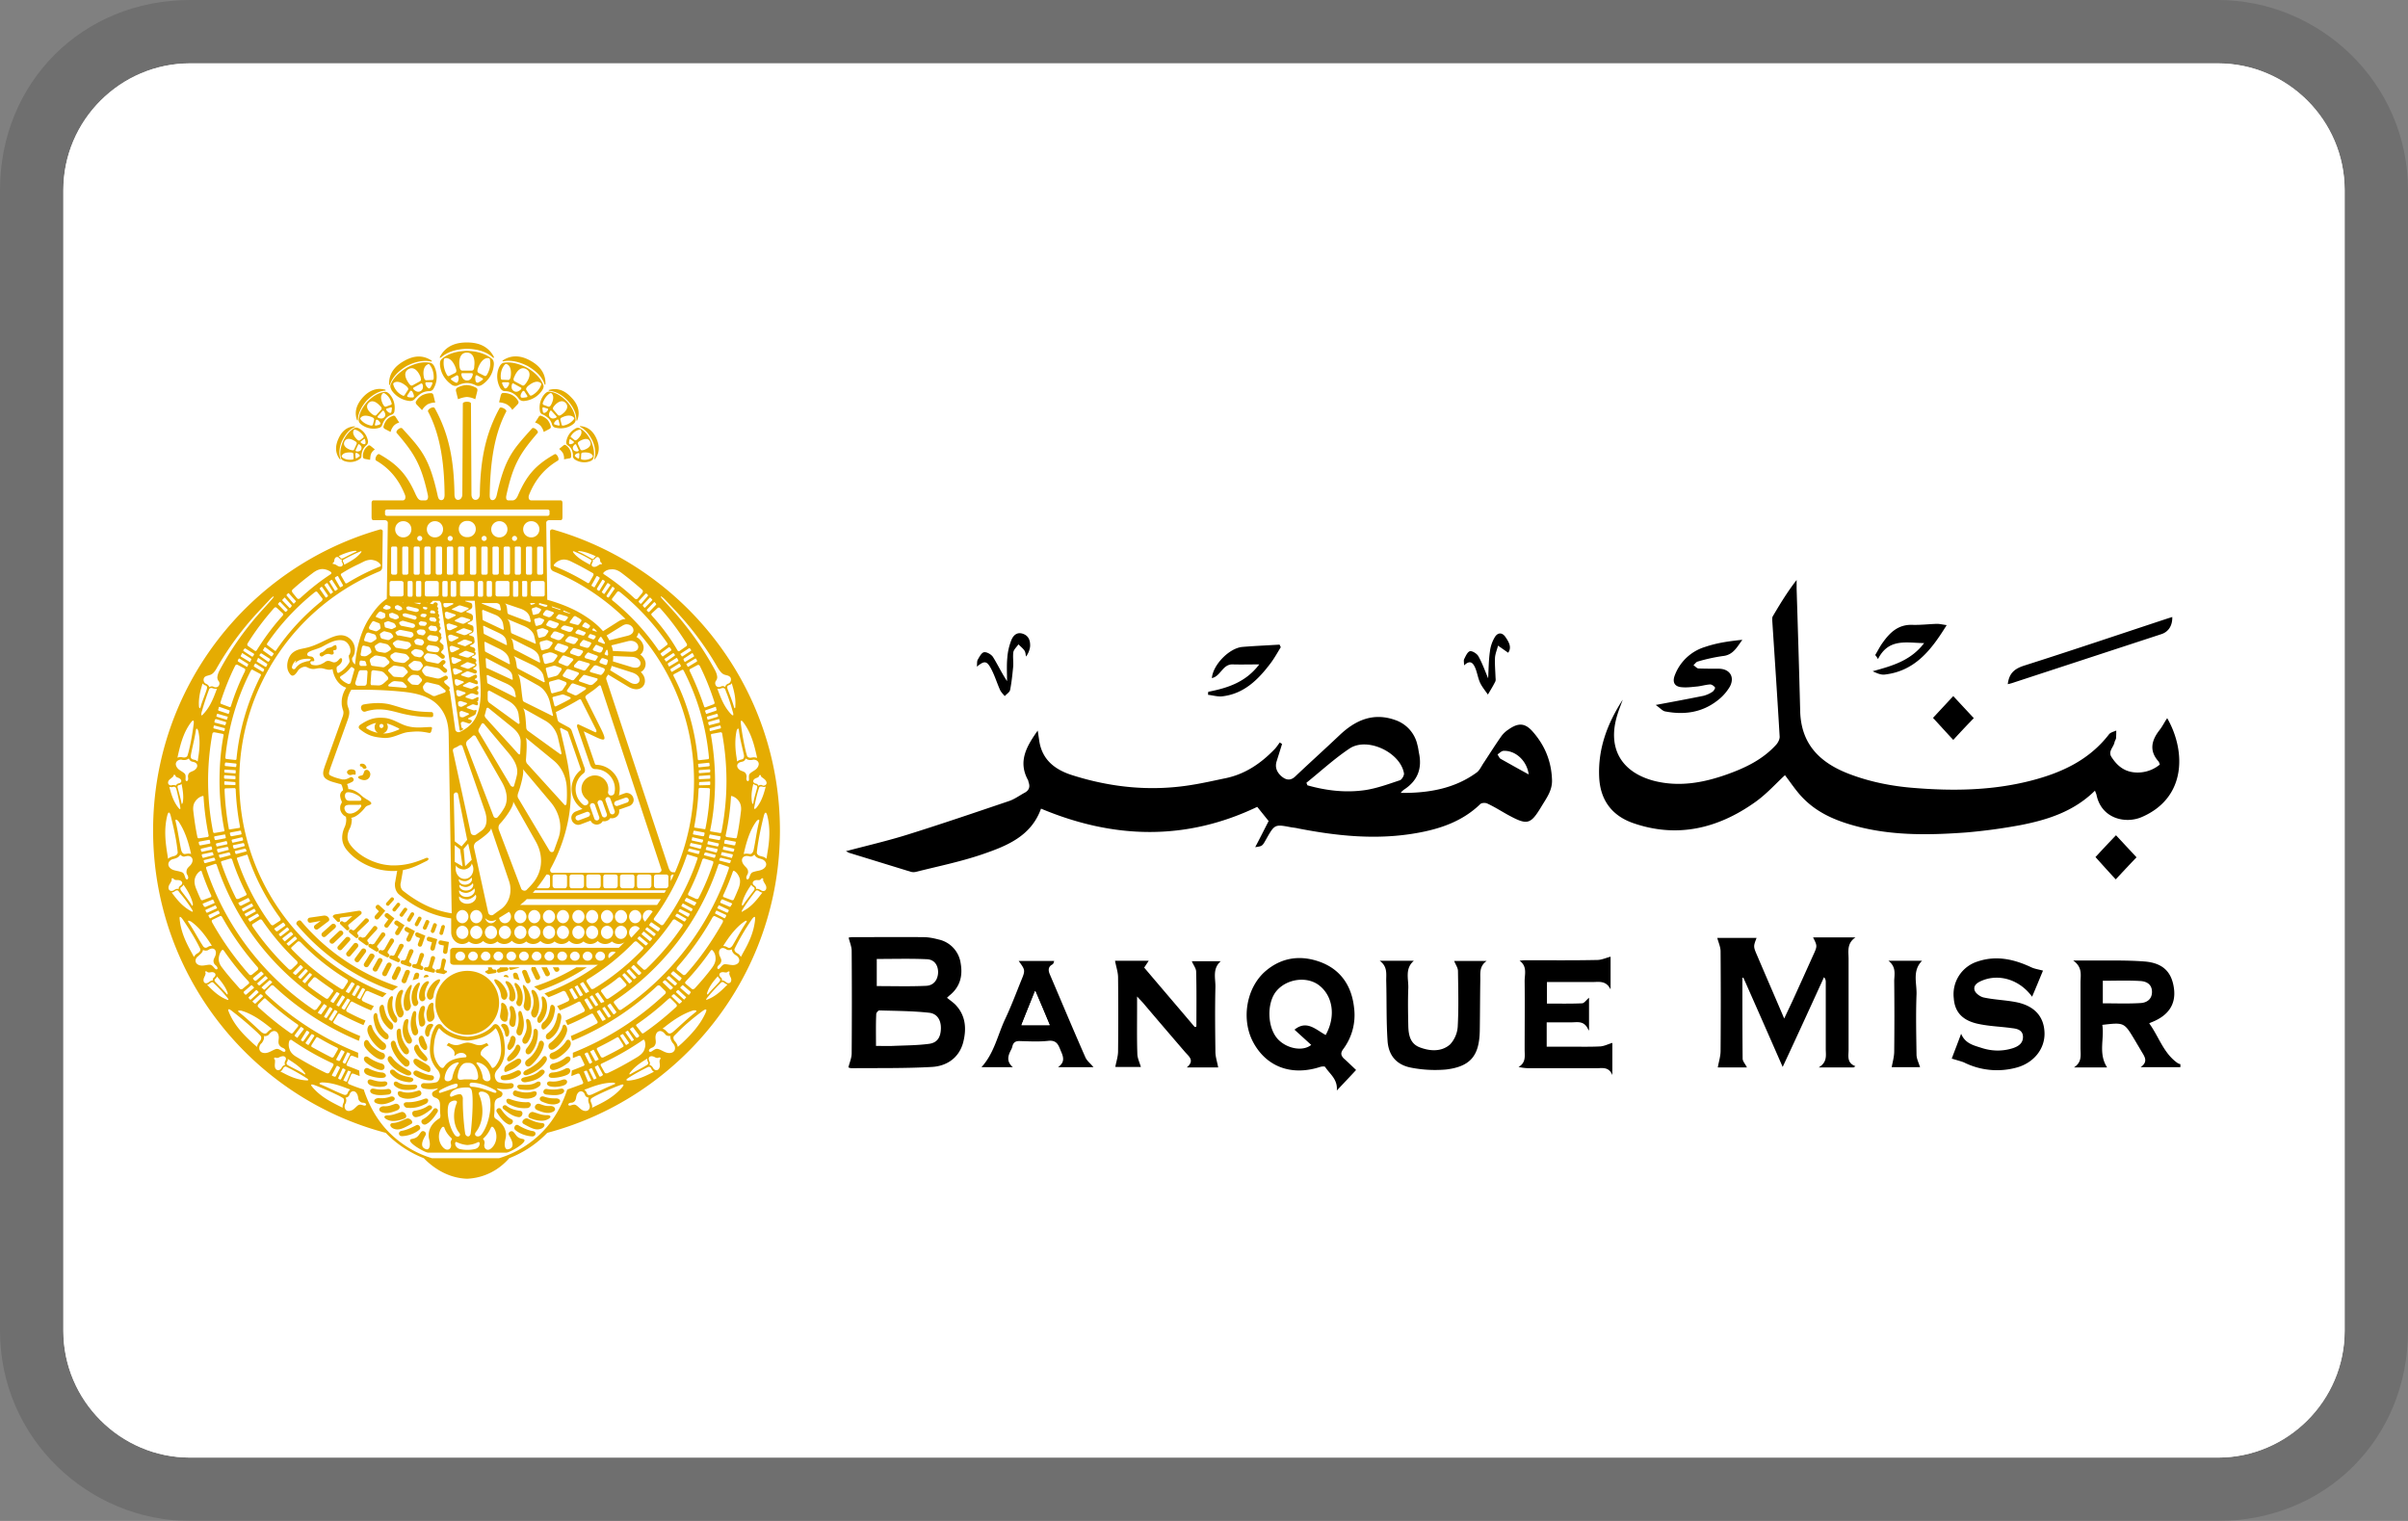 <svg xmlns="http://www.w3.org/2000/svg" xml:space="preserve" width="38" height="24" role="img" viewBox="0 0 38 24" aria-labelledby="pi-masr" style="enable-background:new 0 0 1000 1000"><rect x="0" y="0" width="38" height="24" fill="#808080" stroke="none"/><title id="pi-masr">MASR</title><path fill="#000" opacity=".07" d="M35 0H3C1.3 0 0 1.3 0 3v18c0 1.7 1.4 3 3 3h32c1.7 0 3-1.3 3-3V3c0-1.7-1.4-3-3-3z"/><path fill="#fff" d="M35 1c1.1 0 2 .9 2 2v18c0 1.1-.9 2-2 2H3c-1.1 0-2-.9-2-2V3c0-1.1.9-2 2-2h32"/><path d="M35 0H3C1.3 0 0 1.3 0 3v18c0 1.7 1.4 3 3 3h32c1.7 0 3-1.3 3-3V3c0-1.7-1.4-3-3-3z" opacity=".07"/><path fill="#fff" d="M35 1c1.1 0 2 .9 2 2v18c0 1.1-.9 2-2 2H3c-1.1 0-2-.9-2-2V3c0-1.1.9-2 2-2h32"/><path d="M34.408 16.84h-.628c.132-.092.056-.176.008-.26l-.104-.176c-.164-.272-.164-.272-.508-.232.036.216-.068.448.076.672h-.524c.132-.084.104-.2.104-.304v-1.036c0-.116.036-.24-.116-.348h.216c.304.004.608-.008.912.016.296.024.432.172.464.436.028.24-.088.416-.348.52a.32.32 0 0 0-.044.02c.152.208.224.468.444.624a.123.123 0 0 0 .048.02v.048zm-1.224-1.008c.2 0 .396.008.592-.004.096-.004.184-.056.184-.176 0-.096-.056-.164-.184-.172-.196-.012-.392-.004-.592-.004v.356zm-11.08-3.32c.432.004.844-.064 1.196-.32.052-.036.08-.108.12-.164.092-.14.18-.28.276-.416a.429.429 0 0 1 .108-.1c.164-.116.272-.104.4.052.184.216.28.464.288.748.004.156-.08.272-.156.396-.184.308-.228.32-.544.148-.108-.06-.208-.124-.32-.176-.032-.016-.092-.012-.112.008-.284.276-.644.396-1.02.46-.624.108-1.24.044-1.856-.076-.032-.008-.068-.012-.1-.016-.268-.052-.268-.052-.404.188-.06.108-.06.108-.172.124.076-.144.144-.28.212-.412l-.18-.224c-1.128.54-2.268.508-3.412.028-.156.436-.54.588-.924.72-.34.116-.692.188-1.044.276a.164.164 0 0 1-.088 0l-.976-.3c-.012-.004-.024-.016-.048-.024.332-.088.66-.164.98-.264.536-.168 1.064-.348 1.596-.528.084-.028.16-.084.24-.128.072-.036.096-.092.068-.168-.004-.012-.004-.024-.008-.032-.164-.296-.024-.536.152-.784l.024.16c.044.296.24.452.508.54.624.2 1.26.264 1.908.156.176-.028.348-.068.524-.104.308-.064.556-.232.772-.456.032-.032.056-.072.084-.108l.036.024-.084.268c-.032.096 0 .172.068.236.068.06.14.084.22.012.232-.22.468-.432.7-.652.252-.24.536-.368.888-.24a.534.534 0 0 1 .344.392c.012.04.016.08.024.124.052.24-.016.432-.224.572a.225.225 0 0 0-.064.06m-1.488-.16.016.04c.296.084.604.12.908.076.188-.028.372-.096.552-.156.032-.012.068-.076.064-.108-.056-.332-.58-.58-.86-.392-.24.16-.456.36-.68.54m3.508-.132c-.028-.216-.208-.38-.396-.372-.032 0-.064.036-.096.056.016.024.028.06.052.072.144.08.284.16.44.244m9.96-.156c-.008-.02-.012-.036-.02-.048-.152-.168-.112-.332.012-.492.048-.06.08-.128.124-.192.292.508.312 1.252-.4 1.56-.256.112-.64.028-.716-.352-.004-.016-.012-.032-.024-.064-.332.328-.744.46-1.176.544a8.8 8.8 0 0 1-.856.116c-.548.04-1.1.052-1.644-.076-.332-.08-.652-.196-.9-.436-.124-.116-.22-.268-.316-.392-.148.136-.296.304-.48.432-.584.412-1.224.564-1.916.324-.332-.116-.52-.36-.536-.728-.02-.452.132-.848.372-1.22-.028.08-.06.156-.084.236-.164.524.056.912.588 1.048.392.096.768.028 1.14-.104.292-.104.568-.236.78-.472.028-.032.056-.088.052-.128-.036-.608-.076-1.212-.116-1.82 0-.024-.004-.056.008-.076.116-.196.232-.388.376-.572v.14c.02.64.04 1.284.056 1.924.012.528.312.82.772.996.324.124.664.192 1.008.22.624.052 1.244.044 1.856-.112.484-.124.924-.324 1.24-.736.024-.028.076-.04.112-.056 0 .04 0 .08-.004.124-.004.02-.02.04-.024.064-.016.076-.104.14-.048.228.08.124.18.216.332.24a.547.547 0 0 0 .432-.12m-20.696 4.78c.02-.08.052-.152.052-.224.004-.54.004-1.076 0-1.616 0-.064-.028-.128-.048-.208 0 0 .028-.008.052-.008.376 0 .752-.004 1.128 0 .08 0 .16.016.236.036a.447.447 0 0 1 .352.376c.036.204-.012.376-.176.508-.012.008-.02.02-.04.036.044.036.084.064.124.1.172.172.188.384.132.604-.064.244-.26.376-.496.388-.424.024-.848.016-1.272.02-.028-.004-.048-.016-.044-.012m.436-.34c.1 0 .184.004.268 0 .188-.008.38-.008.564-.032.136-.016.188-.104.192-.24.004-.132-.056-.24-.192-.252-.26-.028-.52-.028-.78-.036-.016 0-.048.036-.048.056-.008.16-.004.324-.004.504m.008-.944c.264 0 .524.008.78-.004.124-.004.188-.096.192-.212 0-.116-.06-.204-.18-.208-.26-.012-.52-.004-.788-.004v.428zm13.664-.132c0 .424 0 .848.004 1.276 0 .044.044.088.068.14h-.46c.016-.092.044-.176.044-.26.004-.524.004-1.048 0-1.572 0-.068-.032-.136-.052-.212h.62c-.052.136-.052.136.012.284.136.32.276.64.424.988l.132-.28c.108-.236.216-.476.324-.716.068-.148.068-.148 0-.284h.668c-.14.096-.108.224-.108.34v1.436c0 .092-.032.204.108.256-.008.008-.02.012-.028.02H28.7c.14-.084.112-.192.112-.292v-1.06a.103.103 0 0 0-.028-.072c-.212.464-.424.928-.652 1.416-.212-.484-.416-.948-.62-1.408h-.016M21.4 16.884c-.08.088-.184.196-.304.324.016-.18-.112-.26-.184-.372-.008-.012-.056-.008-.08 0-.444.144-.836.004-1.048-.376-.204-.364-.12-.88.196-1.144.264-.22.568-.248.876-.128.312.124.476.38.512.712a.897.897 0 0 1-.172.656c-.044.06-.036.1.012.148.06.052.12.112.192.18m-.48-.552c.168-.3.112-.632-.12-.796-.192-.132-.492-.088-.652.096-.164.188-.152.592.024.772.14.144.388.192.52.084l-.264-.24c.192-.156.332-.004.492.084m-2.04-.136c0-.288.004-.576-.004-.864 0-.052-.044-.104-.068-.164h.456c-.136.12-.08.272-.084.412-.008.336-.004.676 0 1.016 0 .08.028.16.044.248h-.496c.128-.108.036-.172-.024-.24-.22-.256-.44-.512-.66-.772-.024-.028-.052-.056-.1-.108v.192c0 .236-.004.472.004.708 0 .068.032.132.056.212H17.6c.016-.084.044-.168.044-.248.004-.388.004-.776 0-1.164 0-.084-.032-.172-.048-.264h.532c-.024.036-.044.068-.072.108.264.312.532.624.796.936.012.004.02 0 .028-.008m6.188.06c-.064-.156-.172-.124-.268-.124h-.392v.384h.364c.16 0 .32.004.48-.004.064-.004.124-.036.192-.056v.508c-.056-.136-.16-.108-.252-.108h-1.048a.75.75 0 0 1-.18-.02c.12-.068.096-.176.096-.272 0-.36.004-.72 0-1.084 0-.108.044-.232-.08-.32a.777.777 0 0 1 .096-.008c.376 0 .752.004 1.128-.004.068 0 .136-.032.212-.052v.516c-.072-.144-.184-.116-.284-.116h-.72v.34c.184 0 .368.004.552-.004.036 0 .068-.052.112-.088v.512zm5.732.448c.048-.128.1-.26.148-.392.064.156.2.184.324.224.16.052.328.056.492.004.084-.028.164-.076.16-.184-.004-.104-.096-.124-.172-.132-.164-.024-.332-.028-.496-.06-.276-.048-.408-.184-.424-.412a.541.541 0 0 1 .376-.58c.296-.1.576-.036.848.092.052.024.108.032.184.052-.052.124-.108.264-.172.412-.192-.264-.508-.364-.776-.26-.072.028-.156.072-.132.156.012.048.088.104.144.116.168.036.336.04.504.072.296.056.448.228.456.484.008.248-.16.464-.42.544a1.167 1.167 0 0 1-.852-.076c-.052-.02-.116-.036-.192-.06m-9.028-1.544h.54c-.144.124-.084.284-.088.428-.008.2-.004.404 0 .604.004.144.032.28.184.336.16.06.34.072.476-.048a.459.459 0 0 0 .12-.28c.016-.292.008-.584.004-.876 0-.052-.036-.1-.06-.16h.512c-.124.088-.096.204-.1.316-.004.264-.004.524-.008.788-.008.388-.144.56-.528.608a1.97 1.97 0 0 1-.552-.028c-.236-.044-.364-.196-.376-.436-.02-.308-.012-.616-.02-.92-.004-.116.028-.236-.104-.332m-5.076 1.68c.104-.072.092-.148.052-.24-.04-.088-.056-.192-.204-.176-.144.016-.296.008-.444.004-.068-.004-.108.016-.124.084a.2.2 0 0 1-.02.052c-.048.092-.08.184.028.276h-.496c.204-.224.256-.512.376-.764.092-.196.168-.396.248-.596.072-.172.068-.172-.036-.316h.56c-.008.02-.012.044-.024.052-.072.036-.072.092-.048.152.188.44.372.88.564 1.316.024.056.08.096.128.156h-.56zm-.132-.664-.228-.54c-.076.192-.148.364-.216.54h.444z"/><path d="M26.128 11.124c.28-.052.516-.096.752-.144a.467.467 0 0 0 .144-.064c.02-.012.048-.06.04-.068-.016-.024-.052-.048-.076-.048-.068.004-.132.024-.2.032-.084.008-.168.02-.248.012-.112-.008-.152-.076-.112-.184a.74.74 0 0 1 .48-.452c.188-.064.384-.092.588-.112-.084.112-.144.24-.308.256a2.746 2.746 0 0 0-.4.088c-.024.008-.04.036-.064.056.024.016.052.048.076.052.104.004.212.004.32.004.172 0 .26.124.18.28a.768.768 0 0 1-.2.224c-.248.192-.532.228-.832.168-.044-.016-.08-.06-.14-.1M29.8 15.16h.532c-.16.16-.08.356-.088.536-.012.316-.004.628 0 .944 0 .064.032.124.056.2h-.448c.016-.084.04-.168.04-.252.004-.372.004-.744 0-1.116.004-.104.032-.216-.092-.312m1.884-4.364c.02-.164.096-.24.256-.292.756-.24 1.512-.496 2.264-.744l.076-.024c.004.136-.06.236-.176.272l-2.32.76a.73.73 0 0 1-.1.028m-2.092-.46c.04-.064.072-.132.116-.192.116-.164.248-.292.472-.284.128.004.256-.012.388-.016.044 0 .088.012.152.02-.24.388-.496.724-.976.78-.06.008-.124-.02-.192-.052.304-.084.6-.164.812-.444-.284-.004-.56-.08-.728.252a.362.362 0 0 0-.044-.064m-10.524.58c.308-.06.592-.152.804-.432-.152 0-.288.004-.42 0-.16-.004-.188.188-.328.216.02-.216.28-.476.484-.492.196-.016.388-.024.584-.036.008.012.012.028.02.04-.052.084-.1.172-.16.252-.196.26-.42.484-.764.524-.072.008-.148-.016-.224-.024 0-.02 0-.032.004-.048m-3.652-.396c.004-.048 0-.084.012-.108.028-.048.06-.112.1-.12.04-.008.112.032.14.072.076.12.136.252.224.384 0-.124-.008-.248.004-.368a.951.951 0 0 1 .064-.28c.028-.068.084-.132.18-.1.096.032.12.112.116.2a.338.338 0 0 1-.064.16c-.008-.032-.008-.068-.024-.092-.024-.036-.064-.068-.096-.1-.028.04-.072.08-.08.12-.012.076.004.16-.004.24-.012.12-.024.24-.048.36-.008.036-.056.064-.084.096-.028-.032-.06-.064-.076-.1-.048-.108-.084-.228-.14-.332-.068-.128-.108-.128-.224-.032m17.972 3.356c-.116-.124-.216-.236-.32-.352.108-.116.212-.228.324-.344l.324.348c-.108.112-.212.224-.328.348m-9.904-3.172c.008-.148.008-.288.028-.424a.573.573 0 0 1 .076-.224c.048-.08.12-.08.172 0 .052.076.1.16.04.244l-.16-.112c-.016.064-.044.128-.048.192-.004.1.004.196.008.296 0 .028.008.056-.004.08-.036.072-.076.136-.116.204-.044-.064-.092-.12-.124-.188-.032-.072-.044-.152-.072-.224-.032-.076-.076-.148-.18-.048 0-.044-.008-.076 0-.096.024-.048.052-.116.092-.128.036-.008.108.036.132.076.06.104.104.228.156.352m7.34.972c-.112-.12-.212-.232-.32-.348l.32-.344.324.348a14 14 0 0 0-.324.344"/><path d="M454.1 604.4H443c1.8-4.4 3.5-8.7 5.4-13.5 2.1 4.8 3.9 9.1 5.7 13.5" style="fill:#fff" transform="matrix(.04 0 0 .04 -1.6 -8)"/><path d="M208.3 437.8h.3c.2 0 0 .1-.1.1l-.2-.1zm-9.5 0h.5l-.3.1c-.1 0-.1.1-.2 0v-.1c0 .1 0 0 0 0m80.9 18.8c.1.5.2 1 .2 1.6 0 .2-.2.5-.4.4l-.7-.3c-.3-.1-.3-.4-.2-.6l.6-1.2c.2-.3.5-.1.5.1m24.9 91v-1.8c0-.4.4-.8.8-.8h.4c-.3.9-.7 1.7-1.2 2.6m-114.1-62c.4 0 .8.3.8.8 0 .4-.4.8-.8.8s-.8-.3-.8-.8.3-.8.8-.8m16.5-46.1c.1-.1.3-.2.4-.1l1 .2c.3.1.2.4.1.5l-.2.2c-.1.2-.3.2-.5.1l-.5-.1c-.1 0-.2-.1-.3-.2l-.2-.5c-.1.1 0 0 .2-.1m67.3 8.4c.4.4.8.7 1.1 1.1.1.1 0 .2-.1.2l-1.5-.5c-.1-.1-.2-.2-.1-.3l.2-.4c.1-.1.3-.1.4-.1m-92.4-68.3c.1.2 0 .4-.2.5-.4.3-.7.5-1.1.7-.2.1-.3-.1-.3-.3l-.1-1.5c0-.4.4-.3.7-.3.4.3.8.5 1 .9m84.9 0c.2-.4.6-.6 1.1-.8.3-.1.7-.1.7.3l-.1 1.5c0 .2-.2.3-.3.3-.4-.2-.8-.4-1.1-.7-.3-.2-.4-.4-.3-.6m-17.6 58.3h1.9c.2 0-.3.3-.4.4l-1 .3c-.2.1-.4-.2-.5-.4v-.3zm-10.5 147.4c.7.1 1.3.2 2 .3l-.1-.2c-.3-1.1-1.8-1-1.9-.1m-29.6 0c-.1-1-1.6-1-1.9.1l-.1.2c.7 0 1.4-.1 2-.3m2.2-143.3-1.2-.1c-.2 0-.3-.1-.4-.2-.1-.1 0-.3 0-.4l.2-.3c.1-.2.3-.2.5-.2l.6.1c.2 0 .3.1.4.2l.2.3c.1.2.1.3 0 .5 0 .1-.2.1-.3.1m6.3-30.6c.6 0 1 .5 1 1 0 .6-.5 1-1 1-.6 0-1-.5-1-1s.5-1 1-1m-33.7-36.2c-.4.1-.9-.1-1.3-.4-.2-.1-.5-.4-.2-.7l1.2-.9c.1-.1.4-.1.4.1.1.4.2.9.2 1.3 0 .3-.1.6-.3.6m47.1 36.2c.6 0 1 .5 1 1 0 .6-.5 1-1 1-.6 0-1-.5-1-1s.4-1 1-1m33.8-36.2c-.2 0-.3-.3-.3-.5 0-.4.1-.9.2-1.3 0-.2.3-.2.4-.1l1.2.9c.3.2 0 .5-.2.7-.5.2-.9.4-1.3.3M243 411.4c.6 0 1 .5 1 1 0 .6-.5 1-1 1-.6 0-1-.5-1-1s.5-1 1-1m-37.4 0c.6 0 1 .5 1 1 0 .6-.5 1-1 1-.6 0-1-.5-1-1s.4-1 1-1m53-44.4c.1-.5.5-.9 1-1.3.2-.2.7-.3.8.1l.4 1.7c0 .2-.1.4-.3.4-.5-.1-1-.2-1.5-.4-.3 0-.5-.2-.4-.5m-68.5 0c0 .2-.1.4-.4.5-.5.2-1 .3-1.5.4-.2 0-.3-.2-.3-.4l.4-1.7c.1-.4.6-.2.8-.1.5.5.9.9 1 1.3m24 198.5-.7 2.4c-.1.4.1.8.5.9.4.1.8-.1.9-.5l.7-2.5c.1-.4-.1-.8-.5-.9-.4 0-.8.2-.9.6m2.1-136.3c.4 0 .4.5.4.8v4.6c0 .3-.1.8-.5.8H215c-.4 0-.5-.5-.5-.8V430c0-.3.1-.8.5-.8h1.2zm16.2 0h1.2c.4 0 .5.5.5.8v4.6c0 .3-.1.8-.5.8h-1.1c-.4 0-.5-.5-.5-.8V430c0-.3 0-.8.4-.8m-3.3 0h1c.4 0 .5.5.5.8v4.6c0 .3 0 .8-.5.8H229c-.4 0-.5-.5-.5-.8V430c.1-.4.2-.8.6-.8m-26.8 0c.4 0 .5.5.5.8v4.6c0 .4-.1.8-.5.8h-1c-.4 0-.5-.4-.5-.8V430c0-.3 0-.8.4-.8h1.1zm17.2 0c.4 0 .5.5.5.8v4.6c0 .3-.1.8-.5.8h-1.2c-.4 0-.5-.5-.5-.8V430c0-.4.1-.8.5-.8h1.2zm-13.7 0c.4 0 .4.5.4.8v4.6c0 .3 0 .8-.4.8h-1.2c-.4 0-.5-.5-.5-.8V430c0-.3 0-.8.5-.8h1.2zm40.6 0h1.2c.4 0 .4.5.4.8v4.6c0 .4-.1.8-.5.8h-1c-.4 0-.5-.4-.5-.8V430c-.1-.4-.1-.8.4-.8m-3.6 0h1.2c.4 0 .5.5.5.8v4.6c0 .3-.1.8-.5.8h-1.2c-.4 0-.4-.5-.4-.8V430c0-.3 0-.8.4-.8M206 443.1l-.1-.2c-.1-.2.1-.4.2-.5l.3-.2c.2-.1.4-.1.7-.1l.7.1c.2 0 .3.1.4.2.1.1.1.3 0 .5l-.3.4c-.1.2-.3.2-.5.2l-1.1-.2s-.2 0-.3-.2m-12.1-80.2c-.5-.1-.9-.4-1.3-.9-.2-.2-.4-.7 0-.8l1.6-.5c.2 0 .4 0 .4.3 0 .5-.1 1-.2 1.5 0 .2-.2.4-.5.4m60.8 0c-.3 0-.4-.2-.5-.4-.1-.5-.2-1-.2-1.5 0-.2.2-.3.4-.3l1.6.5c.4.1.2.6 0 .8-.3.5-.8.8-1.3.9m11.4 14.4c-.3-.7 0-1.3.5-1.8.2-.2.5-.4.7-.1l1 2.2c.1.3-.2.4-.5.5-.7 0-1.4-.2-1.7-.8m-83.6 0c-.3.7-.9.8-1.7.8-.3 0-.6-.2-.5-.5l1-2.2c.1-.3.5-.1.7.1.6.5.8 1.1.5 1.8m28.4 187.3-.9 2.4c-.2.4.1.8.4 1 .4.2.8-.1 1-.4l.9-2.4c.2-.4-.1-.8-.4-.9-.4-.3-.8-.1-1 .3m-99.3-47.8c-.4-2.1-1-4-1.5-6-.1-.4-.1-.9.3-1 .1-.1.3-.1.4-.1.3-.1.6-.2.8-.5l.2.9c.4 2.2.7 4.4.3 6.5-.1.3-.4 1-.5.2m225.6 0c-.1.7-.5.1-.5-.2-.4-2.1-.2-4.3.3-6.5l.2-.9c.2.2.5.4.8.5.1.1.3.1.4.1.4.2.4.7.3 1-.5 2-1.2 4-1.5 6m-79.1 64.8.7 1.3c.7 1.1 2.4.1 1.7-1l-.2-.3h-2.2zm-73.5-78.9c-.3-.9-.9-1.6-2.2-1.4-.6.1-.5 1.1.1 1.1.2 0 .4.1.6.5.2.6 1.7.4 1.5-.2m60.4 84-.7-2.2c-.4-1.3-2.3-.9-1.8.5l.3 1.1c.7.1 1.5.4 2.2.6m-42.2 0c.7-.2 1.5-.5 2.2-.6l.3-1.1c.5-1.4-1.4-1.8-1.8-.5l-.7 2.2zm5.1-23.3-1 2.3c-.2.4 0 .8.4 1 .4.2.8 0 1-.4l1-2.3c.2-.4 0-.8-.4-1-.4-.2-.9 0-1 .4m33.2 34.8c.5 2.1.4 2.5-.1 4.6-.5 2.2 2 3.2 2.3 1.2.4-2.6.5-3.7-.4-6.1-.4-1.3-2.2-1.6-1.8.3m-33.5 0c.4-2-1.4-1.6-1.8-.4-.9 2.4-.8 3.6-.4 6.1.3 2 2.8 1 2.3-1.2-.5-1.9-.6-2.4-.1-4.5m6.2-182.6c.4 0 .6.3.6.6v9.8c0 .4-.3.7-.6.7h-1.2c-.4 0-.7-.3-.7-.7v-9.8c0-.4.3-.6.7-.6h1.2zm-17.7 0c.4 0 .6.3.6.6v9.8c0 .4-.3.7-.6.7H195c-.4 0-.7-.3-.7-.7v-9.8c0-.4.3-.6.6-.6h1.2zm3.1 0h1.3c.4 0 .6.3.6.6v9.8c0 .4-.3.7-.6.7h-1.3c-.4 0-.5-.4-.5-.7v-9.8c0-.3.2-.6.5-.6m5.9 0c.3 0 .5.3.5.6v9.8c0 .3-.2.7-.5.7h-1.3c-.4 0-.6-.3-.6-.7v-9.8c0-.4.3-.6.6-.6h1.3zm2.9 0h1.3c.4 0 .6.3.6.6v9.8c0 .4-.3.7-.6.7H208c-.4 0-.6-.3-.6-.7v-9.8c.1-.3.3-.6.6-.6m14.6 0c.4 0 .6.3.6.6v9.8c0 .3-.2.7-.5.7h-1.4c-.4 0-.6-.3-.6-.7v-9.8c0-.3.2-.6.6-.6h1.3zm21 0h1.3c.4 0 .6.3.6.6v9.8c0 .4-.3.7-.6.7h-1.3c-.4 0-.5-.4-.5-.7v-9.8c-.1-.3.1-.6.5-.6m-8.7 0h1.2c.4 0 .7.3.7.6v9.8c0 .4-.3.7-.7.7h-1.2c-.4 0-.6-.3-.6-.7v-9.8c-.1-.3.2-.6.6-.6m14.5 0c.3 0 .5.3.5.6v9.8c0 .3-.2.7-.5.7h-1.3c-.4 0-.6-.3-.6-.7v-9.8c0-.4.3-.6.6-.6h1.3zm-32.4 0h1.3c.3 0 .5.3.5.6v9.8c0 .3-.2.7-.5.7h-1.4c-.4 0-.6-.3-.6-.7v-9.8c0-.3.3-.6.7-.6m9 0h1.3c.3 0 .6.3.6.6v9.8c0 .3-.2.7-.6.7h-1.4c-.4 0-.5-.4-.5-.7v-9.8c0-.3.3-.6.6-.6m14.6 0c.3 0 .6.3.6.6v9.8c0 .3-.2.7-.6.7h-1.3c-.4 0-.6-.3-.6-.7v-9.8c0-.3.3-.6.6-.6h1.3zm11.9 0h1.2c.4 0 .6.3.6.6v9.8c0 .4-.3.7-.7.7h-1.1c-.4 0-.6-.3-.6-.7v-9.8c0-.3.3-.6.6-.6m-20.8 0c.4 0 .7.3.7.6v9.8c0 .3-.2.7-.6.7h-1.4c-.4 0-.5-.4-.5-.7v-9.8c0-.3.2-.6.5-.6h1.3zm-28.4 22.2h2.5c.1 0 .2 0 .2.1s0 .2-.1.2l-.3.2c-.1.1-.2.1-.3 0l-2-.5c-.1.1-.1 0 0 0m59.3 3.1 2.4 1.1c.1.1 0 .1-.2.1l-2.5-.8c-.2-.1 0-.5.3-.4m-65.5-.2-.9-.4c-.2-.1-.4-.3-.4-.5v-.4c0-.2.2-.4.4-.5l.3-.1c.2-.1.5-.1.7 0l.9.5c.2.1.4.4.5.6.1.3.1.6-.2.7l-.4.1c-.3.1-.7.2-.9 0m-15.3 21.2c0-.3 0-.5.1-.8 0-.4.4-.6.7-.5l1 .1c.3 0 .6.2.7.5l.3 1.1c.1.2-.1.4-.4.4h-1.9c-.3-.1-.5-.5-.5-.8m95.5-10.5c.5.7.9 1.4 1.3 2.1.1.2 0 .6-.3.5l-2.1-.8c-.3-.1-.3-.5-.2-.7l.6-.9c.2-.4.6-.5.7-.2m-31.9-95c-.1-.6.2-1.2.6-1.8.2-.3.6-.6.9-.2l1.1 1.7c.1.2.1.5-.2.6-.6.1-1.2.2-1.8.2-.3 0-.6-.2-.6-.5m-42.1 0c0 .3-.3.4-.6.4-.6 0-1.2 0-1.8-.2-.3-.1-.3-.4-.2-.6l1.1-1.7c.3-.4.7 0 .9.2.4.8.6 1.3.6 1.9m36.3-3.2c-.3.1-.5 0-.7-.3-.3-.5-.6-1-.8-1.6-.1-.3.1-.5.4-.5h2c.5 0 .4.6.3.9-.3.7-.7 1.3-1.2 1.5m-30.5 0c-.5-.3-.9-.8-1.2-1.5-.1-.3-.2-.9.3-.9h2c.2 0 .5.2.4.5-.2.6-.5 1.1-.8 1.6-.2.3-.4.4-.7.3M204.9 562l-1.2 2.3c-.2.4 0 .8.3 1 .4.2.8.1 1-.3l1.2-2.3c.2-.4.1-.8-.3-1-.4-.2-.8-.1-1 .3m6.9-118.1.2.3c.2.2.2.5.1.7-.1.2-.3.4-.5.4l-1.3-.2c-.3 0-.5-.2-.7-.4-.2-.1-.3-.4-.2-.6l.2-.4c.1-.2.3-.2.5-.2l1.3.1c.2.1.3.2.4.3m-20.5-4.4c.2-.2.5-.4.7-.7.2-.2.4-.2.7-.1l1 .4c.2.1.5.3.4.6 0 .3-.3.5-.6.6l-.5.1c-.3.1-.6.1-.9 0l-.8-.3c-.2-.2-.2-.5 0-.6M280.2 578c-.1-.2-.2-.5-.2-.8 0-1 .8-1.8 1.9-1.8.4 0 .7.1 1 .3-.9.8-1.8 1.6-2.7 2.3M202 560.3l-1.3 2.2c-.2.3-.1.8.3 1 .4.2.8.1 1-.3l1.3-2.2c.2-.4.1-.8-.2-1-.4-.2-.9-.1-1.1.3m69.2-114.7c.5.3.9.6 1.3.9.2.2.4.4.2.7l-.4.5c-.2.3-.5.3-.8.2l-1.5-.6c-.3-.1-.4-.4-.2-.6l.7-1c.2-.1.5-.2.7-.1m-71.9 112.8-1.5 2.1c-.3.3-.2.8.2 1 .3.3.8.2 1-.2l1.5-2.1c.3-.3.2-.8-.2-1-.3-.2-.8-.1-1 .2m74.3 63.2 1.7 3.6c.1.1 0 .3-.2.3l-.6.3c-.2.1-.3-.1-.4-.3l-1.7-3.4c-.1-.1 0-.3.2-.4l.6-.3c.1 0 .3 0 .4.2m-1.7-6.3 1.7 3.6c.1.1-.1.3-.2.4l-.6.3c-.2.1-.3-.1-.4-.3l-1.7-3.4c-.1-.2 0-.3.2-.4l.6-.3c.1 0 .3 0 .4.1m-96.8 6.3c.1-.1.2-.1.4-.1l.6.3c.1.1.2.2.2.4l-1.7 3.4c-.1.1-.2.3-.4.3l-.6-.3c-.1-.1-.2-.2-.2-.3l1.7-3.7zm30.3-176.1.4-.3c.1-.1.3-.2.5-.1l1.3.2c.2 0 .3.1.5.2l.2.2c.1.1.1.3 0 .5l-.3.4c-.1.2-.4.3-.6.3l-1.4-.1c-.2 0-.4-.1-.5-.3l-.2-.3c-.2-.4-.1-.6.1-.7m67.8 4.7 1.5.5c.2.1.4.4.3.6l-.4.6c-.2.3-.5.4-.8.3l-1.5-.6c-.3-.1-.4-.4-.2-.6l.4-.6c.2-.3.5-.3.7-.2m-45.3-99.4c-.4-.5-.4-1.2-.4-2 .1-.4.3-1 .8-.7l2 1.1c.2.1.4.4.1.6-.5.4-1.1.8-1.7 1.1-.2.1-.6.1-.8-.1m-7.4 0c-.2.3-.5.2-.8.1-.6-.3-1.2-.7-1.7-1.1-.2-.2-.1-.5.1-.6l2-1.1c.5-.2.7.3.8.7.1.7 0 1.4-.4 2m52.7 275.3c.1.2 0 .3-.2.3-.3.1-.6.2-.8.3-.2.1-.3-.1-.3-.2l-1.5-3.6c-.1-.2.1-.3.2-.3.2-.1.4-.2.6-.2.2-.1.3 0 .4.2l1.6 3.5zm-97.7 0 1.7-3.5c.1-.2.3-.3.4-.2.2.1.4.2.6.2.1 0 .3.2.2.3l-1.5 3.6c-.1.2-.2.3-.3.2-.3-.1-.6-.2-.8-.3-.2 0-.4-.2-.3-.3m1.4-10.8c.1-.2.2-.1.4-.1l.6.3c.2.1.3.2.2.4l-1.7 3.4c-.1.1-.2.3-.4.3l-.6-.3c-.1-.1-.2-.2-.2-.4l1.7-3.6zM257 364.6c-.6-.6-.5-1.4-.1-2.2.1-.3.4-.6.7-.3l1.9 2.1c.3.3-.1.6-.4.7-.8.3-1.5.3-2.1-.3m-65.4 0c-.6.6-1.3.6-2.2.3-.3-.1-.6-.4-.4-.7l1.9-2.1c.3-.3.6.1.7.3.5.9.6 1.6 0 2.2m5 191.8-1.6 2c-.3.3-.2.8.1 1 .3.3.8.2 1-.1l1.6-2c.3-.3.2-.8-.1-1-.3-.3-.8-.2-1 .1m47.9 44c.3 2.1.1 3.7-.6 5.7-.8 2.2 1.5 3.3 2.1 1.4 1-2.7.8-5.1-.1-7.8-.3-1.3-1.6-1.3-1.4.7m-40.3 0c.2-2-1-1.9-1.4-.7-.9 2.7-1.1 5.1-.1 7.8.7 1.9 2.9.7 2.1-1.4-.7-2-.9-3.6-.6-5.7m48.6-162.5h.1c.9.3 1.8.5 2.7.7.2.1.5.2.3.5-.3.4-.7.3-1.1.2l-2-.7c-.2-.1-.2-.3-.2-.4l.2-.3zm27 22.9c-.1.4-.2.7-.3 1.1-.1.4-.5.5-.8.4l-1.9-.7c-.3-.1-.3-.5-.2-.8l.6-.9c.2-.3.6-.3.9-.2l1.2.4c.3.1.6.4.5.7m-85.6 93.4-1.7 1.9c-.3.3-.3.8 0 1 .3.3.8.3 1 0l1.7-1.9c.3-.3.3-.8 0-1-.3-.3-.7-.3-1 0m-20.7 64.3c-.2-.1-.5-.2-.7-.3-.2-.1-.2-.3-.1-.4l1.8-3.4c.1-.1.3-.2.4-.1.3.1.5.3.8.4.1.1.3.2.2.4l-1.8 3.3c-.1.1-.4.2-.6.1m102-186.3 2.1-3.4c.1-.1.3-.1.4 0 .2.1.4.2.5.4.2.1.1.3 0 .5l-2 3.3c-.1.1-.3.1-.4 0-.2-.1-.4-.3-.6-.4.1-.1 0-.2 0-.4m-94.7 156.6c.1-.1.2-.1.4-.1l.6.3c.1.1.2.2.2.4l-1.9 3.3c-.1.2-.2.3-.4.2l-.6-.3c-.1-.1-.2-.2-.2-.4l1.9-3.4zm87.1 0 2 3.5c.1.1 0 .3-.2.4l-.6.3c-.2.1-.3-.1-.4-.2l-1.9-3.3c-.1-.2 0-.3.2-.4l.6-.3c0-.1.2-.1.3 0m-14.3-7.2 1.5 3c.6 1.2 2.4.2 1.7-1l-1-2h-2.2zm-78.8 15.8 2.1-3.3c.1-.1.3-.2.4-.1l.6.3c.1.1.3.2.2.4l-2 3.4c-.1.1-.2.3-.4.2-.3-.1-.5-.3-.8-.4-.1-.2-.2-.4-.1-.5m.1-4.6c.1-.1.3-.1.4 0 .2.1.4.2.6.4.1.1.2.2.1.4l-2.1 3.2c-.1.2-.2.3-.4.2l-.6-.3c-.1-.1-.2-.2-.1-.4l2.1-3.5zm-5.6-158c.1.2.1.4 0 .5-.1.1-.3.2-.4.3-.1.1-.4.2-.5 0l-2.2-3.2c-.1-.1-.1-.3 0-.4.2-.1.3-.3.5-.4.1-.1.3-.2.4 0l2.2 3.2zm109.4 162.6 2.2 3.3c.1.1 0 .3-.1.4l-.6.3c-.2.1-.3-.1-.4-.2l-2.1-3.2c-.1-.2 0-.3.1-.4.2-.1.4-.2.6-.4 0 .1.2 0 .3.2m-108.7 0c.1-.1.2-.1.4 0s.4.2.6.4c.1.1.2.2.1.4l-2.1 3.2c-.1.1-.2.3-.4.2l-.6-.3c-.1-.1-.2-.2-.1-.4l2.1-3.5zm109.4-162.6 2.1-3.2c.1-.2.3-.1.4 0 .2.1.4.3.5.4.1.1.1.3 0 .4l-2.2 3.2c-.1.2-.3.1-.5 0-.1-.1-.3-.2-.4-.3 0-.2 0-.4.1-.5m-5.6 158 2.1 3.4c.1.1 0 .3-.1.4l-.6.3c-.2.1-.3-.1-.4-.2l-2.1-3.2c-.1-.1 0-.3.1-.4.2-.1.4-.2.6-.4.2 0 .3 0 .4.1m1.4 25.7c-.2.1-.4 0-.5-.2l-1.8-3.3c-.1-.2 0-.3.2-.4.3-.1.5-.2.8-.4.1-.1.3-.1.4.1l1.8 3.4c.1.2 0 .4-.1.4-.3.1-.6.2-.8.4m1.7 6.2c-.2.1-.4 0-.5-.2l-1.7-3.4c-.1-.1.1-.3.2-.4.3-.1.5-.2.7-.4.1-.1.3-.1.4.1l1.8 3.4c.1.2.1.4-.1.4-.3.3-.6.4-.8.5M173.2 432.2c.1.1 0 .3-.1.4-.2.1-.4.2-.6.4-.1.1-.3.1-.4 0l-2-3.3c-.1-.1-.2-.4 0-.5.2-.1.4-.2.5-.4.1-.1.3-.1.4 0l2.2 3.4zm94.7 161.2c.1.1 0 .3-.2.4-.3.1-.5.3-.8.4-.2.1-.3-.1-.4-.2l-1.8-3.4c-.1-.2.1-.3.2-.4l.6-.3c.2-.1.4 0 .4.2l2 3.3zm11.7-163.3c.1-.1.3-.1.4 0 .2.2.5.3.7.5.1.1.1.3 0 .4l-2.2 3.2c-.1.2-.3.1-.4 0-.2-.1-.3-.3-.5-.4-.2-.1-.2-.3-.1-.4l2.1-3.3zm-5.7 167.3c.1.1 0 .3-.1.4-.3.1-.5.3-.8.4-.2.1-.3 0-.4-.2l-2-3.4c-.1-.2.1-.3.2-.4l.6-.3c.2-.1.3 0 .4.1l2.1 3.4zm2.5-169.7c.2.1.2.4.1.6l-1.9 3.3c-.1.1-.3.1-.4 0-.2-.2-.5-.3-.7-.4-.1-.1-.2-.2-.1-.4l1.9-3.4c.1-.2.3-.2.4-.1.2.1.5.3.7.4m-95.5 165.7 1.9-3.4c.1-.2.3-.2.4-.2l.6.3c.1.1.3.2.2.4l-1.8 3.4c-.1.1-.2.3-.4.2-.3-.1-.5-.3-.8-.4-.1-.1-.2-.2-.1-.3m-9.1 31.3c-.2-.1-.5-.2-.7-.3-.2-.1-.2-.3-.1-.4l1.8-3.4c.1-.1.3-.2.4-.1.2.1.5.3.7.4.1.1.3.2.2.4l-1.7 3.4c-.2 0-.4.1-.6 0m.5-197c.2-.1.5-.3.7-.4.2-.1.4 0 .4.1l1.9 3.4c.1.2 0 .3-.1.4-.2.1-.5.3-.7.4-.1.1-.3.1-.4 0l-1.9-3.3c-.1-.2-.1-.5.1-.6m66.9 179.9c.3 2.3 1.5 1.2 1.6.4.2-1 .2-1.4-.4-2.9-.6-1.7-3.2-1.4-2.6-.3.5.6 1.2 1.7 1.4 2.8m-29.7 0c.2-1.1.9-2.2 1.3-2.8.7-1.1-1.9-1.4-2.6.3-.6 1.5-.6 1.9-.4 2.9.2.8 1.4 1.9 1.7-.4m37.1-11.1c-.3 1.4 1.7 3.5 2.5 1.4.9-2.5.2-6.1-1.5-8.3-1.4-1.8-1.5-1-1.1.5.8 2.5.6 4.4.1 6.4m-44.5 0c-.5-2-.7-3.9.1-6.4.5-1.5.3-2.4-1.1-.5-1.7 2.3-2.3 5.8-1.5 8.3.8 2.1 2.8 0 2.5-1.4m76.8 5.4c.1.2 0 .3-.2.4-.3.1-.5.3-.8.4-.2.1-.3 0-.4-.2l-2-3.3c-.1-.2.1-.3.2-.4l.6-.3c.2-.1.4 0 .4.1l2.2 3.3zm-109.1 0 2.1-3.3c.1-.2.3-.2.4-.1l.6.3c.1.1.3.2.2.4l-2 3.3c-.1.1-.2.3-.4.2-.3-.1-.5-.3-.8-.4-.1-.1-.2-.2-.1-.4m7.5-10.2c-.2-.1-.5-.3-.7-.4-.2-.1-.2-.3-.1-.4l2.1-3.3c.1-.1.3-.2.4-.1.2.2.5.3.7.4.1.1.2.2.2.4l-2 3.2c-.2.2-.4.3-.6.2m110.5 15 2.2 3.3c.1.1 0 .3-.1.4-.2.1-.4.2-.5.3-.2.1-.3 0-.4-.2l-2.2-3.1c-.1-.2 0-.3.1-.4.2-.1.4-.2.6-.4 0 0 .2 0 .3.1m-126.9 0c.1-.1.3-.1.4 0 .2.1.4.2.6.4.1.1.2.2.1.4l-2.2 3.1c-.1.1-.3.3-.4.2-.2-.1-.4-.2-.5-.3-.1-.1-.2-.2-.1-.4l2.1-3.4zm8.3-176.6 2.1 3.3c.1.1.1.4-.1.4-.2.1-.4.2-.5.4-.1.1-.3.2-.4 0l-2.2-3.2c-.1-.1-.1-.3 0-.4.3-.2.5-.4.7-.5.1-.1.3-.1.4 0m102.2 161.6c-.2.1-.4 0-.5-.2l-2-3.2c-.1-.1 0-.3.2-.4.2-.1.5-.3.7-.4.1-.1.3-.1.4.1l2.1 3.3c.1.2.1.4-.1.4-.3.1-.6.3-.8.4m-71.6-8.4-1.3 3.2c-.5 1.2 1.3 2 1.8.8l1.3-3.4c.6-1.3-1.3-1.8-1.8-.6m48.1 0c-.5-1.2-2.4-.7-1.8.6l1.3 3.4c.5 1.2 2.3.5 1.8-.8l-1.3-3.2zm-7.4 28.5c-.8 1.8.1 2.9 1 2.2 1.4-1.2 1.6-2.2 1.9-3.6.3-1.3-1.3-2.7-2-1-.1.4-.3 1.3-.9 2.4m-32.3 0c-.6-1.2-.8-2.1-1-2.4-.7-1.7-2.3-.4-2 1 .3 1.4.5 2.4 1.9 3.6 1.1.8 1.9-.4 1.1-2.2m2.8-15.2c.2-1.9-1.7-.8-2.1.5-.8 2.5-.8 2.4-.4 5 .3 2 3.3.7 2.9-1.6-.3-2-.5-2.7-.4-3.9m26.7 0c.1 1.2-.1 1.8-.4 3.9-.4 2.2 2.6 3.6 2.9 1.6.4-2.6.4-2.4-.4-5-.4-1.2-2.3-2.4-2.1-.5m-18.3-63.2 2.1 1.6 1 6.8-3.1-1.8v-6.6zm5.3-.6 1.4 6.4-2.6 2.5-.6-6.8 1.8-2.1zm19.1 62.2c-.6 1.2 1.3 3 2 1.1.9-2.2.4-5.6-1.3-7.5-1.4-1.5-1.8-.8-1.3.5.9 2 1.4 4.3.6 5.9m-38.9 0c-.8-1.6-.3-3.9.5-6 .6-1.3.1-2-1.3-.5-1.7 1.9-2.2 5.3-1.3 7.5.8 2 2.7.2 2.1-1m-.1-146.4c.3-.2.7-.3 1.1-.3l1 .1c.3 0 .7.2.8.5.2.3.3.7 0 1l-.4.5c-.2.2-.5.3-.8.2l-1-.2c-.3-.1-.7-.2-.8-.6l-.3-.5c-.1-.3.2-.5.4-.7M119.1 479c-.3.9-.6 0-.6-.3-.2-2.6.3-5.4 1.1-8l.3-1.1c.2.3.6.5.9.7.2.1.4.1.5.2.5.3.4.9.3 1.3-.7 2.3-1.8 4.7-2.5 7.2m210.5 0c-.7-2.5-1.7-4.9-2.6-7.3-.1-.5-.2-1.1.3-1.3.1-.1.3-.1.5-.2.4-.1.7-.4.9-.7l.3 1.1c.8 2.7 1.3 5.4 1.1 8 .1.4-.2 1.3-.5.4m-79.9 119.8c-.7 1.6 1 3.8 2.1 1.9 1.3-2.3 1.2-6.1 0-8.6-1-2.1-2.6-2-2-.4 1.1 2.7.8 5.1-.1 7.1m-50.6 0c-.9-2.1-1.3-4.5-.2-7.2.6-1.5-1-1.6-2 .4-1.2 2.5-1.3 6.3 0 8.6 1.1 2 2.9-.2 2.2-1.8M331.5 488c.4 3.4 1.3 6.7 2 9.9.1.6 0 1.4-.6 1.6-.2.1-.4.1-.7.2-.5.1-1 .4-1.4.7l-.2-1.5c-.6-3.6-.7-7.3 0-10.6.1-.4.7-1.6.9-.3m-214.2 0c.2-1.2.8-.1.9.3.8 3.3.6 7 0 10.6l-.2 1.5c-.4-.3-.8-.6-1.4-.7-.2 0-.5-.1-.7-.2-.7-.3-.7-1-.6-1.6.6-3.3 1.5-6.5 2-9.9M258 439.3l2.7.9c.2.1.6.1.4.3-.1.2-.4.1-.5 0l-2.7-.9c-.1-.1-.3-.2-.2-.3 0-.1.1-.1.3 0m-37.2 38.8-.1-.7c0-.3.1-.6.4-.7s.6-.2.8-.1l2.2.7c.2.1.2.4 0 .5l-1.7.9c-.3.2-.7.1-1.1 0-.3-.1-.5-.4-.5-.6m-42.2 25.4c-.9 0-1.7.5-1.7 1.1 0 .6.8 1.4 1.7 1.1 1.5-.5 1.8.6 1.7-1.1 0-.8-.8-1.1-1.7-1.1m32.8-54.5-1.4-.2c-.3 0-.5-.2-.6-.4l-.3-.4c-.2-.3 0-.5.2-.7l.2-.2c.2-.2.4-.3.7-.3l1.4.2c.3 0 .5.2.6.4l.2.4c.1.2.2.5.1.7l-.3.4c-.2.1-.5.2-.8.1m7.5 16.4-.2-1c0-.3 0-.6.3-.7.3-.1.6-.1.8 0l2.3.8c.3.1.3.5 0 .6l-1.9.9c-.3.1-.6.2-.9.1-.2-.1-.3-.4-.4-.7m.6 4.3-.1-1c0-.3 0-.5.2-.7.3-.1.5-.1.8 0l2.3.8c.3.1.4.5.1.6l-1.8.9c-.3.2-.7.3-1 .1-.3-.1-.4-.5-.5-.7m62.9 130.4c-.2.1-.4 0-.5-.1l-2.2-3.1c-.1-.1 0-.3.1-.4.2-.2.5-.3.7-.5.1-.1.3-.1.4 0l2.2 3.1c.1.1.1.4-.1.4-.2.3-.4.4-.6.6m-4.9-4.5c-.2.1-.4.1-.5-.1l-2.1-3.1c-.1-.1 0-.3.1-.4.2-.1.5-.3.7-.4.1-.1.3-.1.4.1l2.2 3.2c.1.1.1.4-.1.5-.3-.1-.5 0-.7.2m10.6 15.7c.1.1 0 .3-.1.4-.3.1-.5.3-.8.5-.1.1-.3 0-.4-.2l-2.1-3.3c-.1-.1.1-.3.2-.4l.6-.3c.1-.1.4 0 .4.1l2.2 3.2zm-127.5 0 2.2-3.2c.1-.1.3-.2.4-.1l.6.3c.1.1.3.2.2.4l-2.1 3.3c-.1.1-.2.3-.4.2-.3-.2-.5-.3-.8-.5-.1-.2-.2-.3-.1-.4m89.6-169-.4-1.8c-.1-.3.1-.5.4-.6l.9-.3c.3-.1.5-.1.8 0l1.2.5c.3.1.5.4.3.7l-.6.9c-.2.3-.5.5-.8.5l-1.1.3c-.4.2-.6 0-.7-.2m-78.9 153.3c-.2-.1-.5-.3-.7-.4-.2-.1-.2-.3-.1-.5l2.2-3.2c.1-.1.3-.1.4-.1.2.2.5.3.7.4.1.1.2.2.1.4l-2.1 3.1c-.1.3-.3.4-.5.3m-5 4.5c-.2-.2-.5-.3-.7-.4-.2-.1-.2-.3-.1-.4l2.2-3.1c.1-.1.3-.1.4 0 .2.2.5.3.7.5.1.1.2.2.1.4l-2.2 3.1c0-.1-.2 0-.4-.1m83.5-18.5c-.2.3-.3.7-.1 1.2l1.5 3.2c.6 1.2 2.3.3 1.8-.9l-1.6-3.3c-.1-.1-.1-.2-.2-.3h-1.4zm-53.5.3-1.6 3.3c-.5 1.2 1.2 2 1.8.9l1.5-3.2c.7-1.5-1.1-2.2-1.7-1m25.1-99.6-.1-.9c-.1-.3.1-.7.4-.8.3-.2.6-.1.9 0l2.2.8c.2.1.3.4.1.5l-2 1c-.3.1-.6.1-.9 0-.3 0-.6-.2-.6-.6m-1.2-8.4-.2-.9c0-.2-.1-.5.2-.7.3-.1.6-.1.8 0l2.4.8c.3.1.4.5.1.6l-1.8.9c-.3.2-.7.2-1.1 0-.2-.1-.4-.4-.4-.7m-31.8-31c.3-.5.7-1 1.1-1.4.2-.2.5-.3.8-.2l1.4.6c.2.1.3.3.3.5v.6c0 .3 0 .6-.3.7l-.8.4c-.3.1-.5.1-.8 0l-1.5-.6c-.4 0-.4-.4-.2-.6m5.2.2-.1-.7c0-.2.2-.4.3-.4l.7-.2c.2-.1.5 0 .7.1l1.2.5c.3.1.5.3.7.5l.2.4c.1.2.1.5-.1.6l-.6.3c-.3.1-.6.2-.9.1l-1.7-.6c-.2-.2-.4-.4-.4-.6m24.7 18-.2-1.1c0-.3-.1-.6.2-.7.2-.1.4-.1.7 0l2.8.9c.2.1.2.4 0 .5l-2 1c-.3.2-.7.2-1 .1-.3-.1-.5-.4-.5-.7m-.7-4.4-.2-1.1c0-.3.1-.6.4-.7.3-.2.7-.1 1 0l2.3.8c.2.1.2.4 0 .4l-2.2 1.1c-.3.1-.6.2-.8.1-.3 0-.4-.3-.5-.6m49.2 118.7c1 0 1.9.8 1.9 1.8s-.8 1.8-1.9 1.8c-1 0-1.9-.8-1.9-1.8 0-.9.9-1.8 1.9-1.8m-45.2 0c1 0 1.9.8 1.9 1.8s-.8 1.8-1.9 1.8c-1 0-1.9-.8-1.9-1.8 0-.9.9-1.8 1.9-1.8m5 0c1 0 1.9.8 1.9 1.8s-.8 1.8-1.9 1.8c-1 0-1.9-.8-1.9-1.8.1-.9.9-1.8 1.9-1.8m10 0c1 0 1.9.8 1.9 1.8s-.8 1.8-1.9 1.8c-1 0-1.9-.8-1.9-1.8.1-.9.9-1.8 1.9-1.8m-5 0c1 0 1.9.8 1.9 1.8s-.8 1.8-1.9 1.8c-1 0-1.9-.8-1.9-1.8.1-.9.9-1.8 1.9-1.8m25.1 0c1 0 1.9.8 1.9 1.8s-.8 1.8-1.9 1.8c-1 0-1.9-.8-1.9-1.8.1-.9.9-1.8 1.9-1.8m15.1 0c1 0 1.9.8 1.9 1.8s-.8 1.8-1.9 1.8c-1 0-1.9-.8-1.9-1.8 0-.9.9-1.8 1.9-1.8m5 0c1 0 1.9.8 1.9 1.8s-.8 1.8-1.9 1.8c-1 0-1.9-.8-1.9-1.8.1-.9.9-1.8 1.9-1.8m-35.1 0c1 0 1.9.8 1.9 1.8s-.8 1.8-1.9 1.8c-1 0-1.9-.8-1.9-1.8 0-.9.9-1.8 1.9-1.8m5 0c1 0 1.9.8 1.9 1.8s-.8 1.8-1.9 1.8c-1 0-1.9-.8-1.9-1.8 0-.9.9-1.8 1.9-1.8m5 0c1 0 1.9.8 1.9 1.8s-.8 1.8-1.9 1.8c-1 0-1.9-.8-1.9-1.8.1-.9.9-1.8 1.9-1.8m10.1 0c1 0 1.9.8 1.9 1.8s-.8 1.8-1.9 1.8c-1 0-1.9-.8-1.9-1.8 0-.9.8-1.8 1.9-1.8M156.7 437.1c.1.1 0 .3-.1.4-.2.1-.3.3-.5.5-.1.1-.3.2-.4 0l-2.5-2.9c-.1-.1-.2-.3-.1-.5l.5-.5c.1-.1.3-.1.4 0l2.7 3zm-3.4 3.2c.2.1.2.4.1.5l-.4.4c-.1.1-.3.2-.5.1l-2.7-2.8c-.1-.1-.2-.3 0-.4.1-.2.3-.3.4-.5.1-.1.3-.2.4-.1l2.7 2.8zm142.1 0 2.6-2.7c.1-.2.3 0 .4.1.2.2.3.3.4.5.1.1.1.3 0 .4l-2.7 2.8c-.1.1-.3 0-.5-.1-.1-.2-.2-.3-.4-.4 0-.2 0-.4.2-.6m-135 142.1c.1-.1.3-.1.4 0 .2.1.3.3.5.4.1.1.2.3.1.4l-2.6 2.8c-.1.1-.3.3-.5.1-.2-.2-.3-.3-.5-.4-.1-.1-.2-.3-.1-.4l2.7-2.9zm127.9 0 2.7 3c.1.1 0 .3-.1.4-.2.1-.3.3-.5.4-.2.1-.3 0-.5-.1l-2.6-2.8c-.1-.1-.1-.3.1-.4.2-.2.4-.3.5-.4.1-.1.3-.2.4-.1m3.7-145.3 2.7-2.9c.1-.1.3-.1.4 0l.5.5c.2.1 0 .3-.1.5l-2.5 2.9c-.1.1-.3.1-.4 0l-.5-.5c-.1-.2-.2-.3-.1-.5m-.5 172.2c-.2.1-.4.1-.6-.1l-2.3-3c-.1-.1 0-.3.1-.4.2-.2.5-.3.7-.5.1-.1.3-.1.4 0l2.3 3.1c.1.2.1.4-.1.5 0 .1-.2.3-.5.4m-134.4 0c-.2-.2-.4-.3-.7-.5-.2-.1-.2-.3-.1-.5l2.3-3.1c.1-.1.3-.1.4 0 .2.2.5.3.7.5.1.1.2.2.1.4l-2.3 3c.1.3-.2.3-.4.2m35.5-29-1.7 3.3c-.6 1.2 1.1 2.1 1.7 1l1.7-3.4c.8-1.3-1-2.1-1.7-.9m86.3-64.5c-.2-.5.1-1.1.6-1.3.5-.2 1.1.1 1.3.6l1.7 4.8c.2.5-.1 1.1-.6 1.3-.5.2-1.1-.1-1.3-.6l-1.7-4.8zm-3.1 1.2c-.2-.5.1-1.1.6-1.3.5-.2 1.1.1 1.3.6l1.7 4.8c.2.5-.1 1.1-.6 1.3-.5.2-1.1-.1-1.3-.6l-1.7-4.8zm-3 1.2c-.2-.5.1-1.1.6-1.3.5-.2 1.1.1 1.3.6l1.7 4.8c.2.5-.1 1.1-.6 1.3-.5.2-1.1-.1-1.3-.6l-1.7-4.8zm-69.1-64.5-.2-.5c-.1-.3 0-.5.2-.7l.4-.3c.3-.2.7-.3 1-.2l1.1.2c.4.1.7.3.9.7.2.3.3.7 0 1l-.4.5c-.2.3-.5.3-.8.2l-1.5-.3c-.2 0-.5-.2-.7-.6m47.4-9.6 1.2-.3c.3-.1.6-.1.9 0l1.2.5c.3.1.4.5.2.7l-.6.9c-.2.3-.4.5-.8.6l-1.3.4c-.4.1-.7-.2-.7-.6l-.4-1.5c-.1-.3 0-.6.3-.7m-45.2-89.8c-.9.5-1.7.2-2.5-.5-.3-.2-.6-.7-.2-.9l2.9-1.6c.4-.2.6.3.7.6.2 1 0 1.9-.9 2.4m36.9 0c-.9-.5-1.1-1.4-.9-2.4.1-.4.3-.9.7-.6l2.9 1.6c.4.2.1.7-.2.9-.8.7-1.7 1-2.5.5m-90.4 81.5 2.6 2.9c.1.1.1.3 0 .5-.2.2-.3.3-.4.5-.1.1-.3.2-.4.1l-2.7-2.8c-.1-.1-.2-.3-.1-.4l.6-.6c.1-.2.3-.3.4-.2m143.9 0c.1-.1.3-.1.4.1l.6.6c.1.1 0 .3-.1.4l-2.7 2.8c-.1.1-.3 0-.4-.1-.1-.2-.3-.3-.4-.5-.1-.1-.1-.3 0-.5l2.6-2.8zm-48.7 167.3c.4 2.4.3 3.6-1.2 6.3-1.1 1.9.8 3.3 1.9 1.6 1.6-2.4 1.8-5.1.9-7.9-.4-1.3-1.9-1.7-1.6 0m-46.5 0c.3-1.6-1.2-1.3-1.7 0-.9 2.8-.7 5.5.9 7.9 1.1 1.6 3 .3 1.9-1.6-1.4-2.7-1.5-3.9-1.1-6.3m14.3-165.2h3.1c.3 0 .5.4.2.5l-2.3 1.1c-.2.1-.5.1-.8.1-.3-.1-.6-.3-.6-.6l-.1-.6c0-.3.2-.5.5-.5m54.4 12.8-2.4-.7c-.3-.1-.5-.4-.3-.7l.6-.7c.3-.3.7-.3 1-.1l2 .8c.3.1.5.4.3.6l-.4.5c-.1.3-.5.4-.8.3m5.8 3.8 1.9.8c.4.1.5.6.3.9l-.4.8c-.2.4-.7.5-1.1.4l-2-.7c-.3-.1-.6-.5-.3-.8l.7-1c.2-.5.6-.6.9-.4M156.1 569.6c.2-.1.4-.2.5 0l.4.4c.1.1.2.3.1.5l-3 2.5c-.1.1-.3.1-.4 0-.1-.2-.3-.3-.5-.5-.1-.1-.2-.3 0-.4l2.9-2.5zm136.5 0 2.9 2.4c.2.1.1.3 0 .4l-.5.5c-.1.1-.3.1-.4 0l-3-2.5c-.2-.1-.1-.3.1-.5.1-.1.2-.3.4-.4.2-.1.4-.1.5.1m-151.6 21c.1-.1.3 0 .4.1l.5.5c.1.1.2.3 0 .4l-2.8 2.6c-.1.1-.3.2-.5.1-.2-.2-.3-.3-.4-.5-.1-.1-.2-.3-.1-.4l2.9-2.8zm2.3-1.2 2.9-2.6c.1-.1.3-.1.5 0 .2.2.3.3.5.4.1.1.2.3.1.4l-2.8 2.7c-.1.1-.3.2-.4.1-.2-.2-.4-.4-.7-.6-.2-.1-.2-.2-.1-.4m160.8-4.3 2.9 2.7c.1.1.1.3 0 .4l-.5.5c-.1.2-.3 0-.5-.1l-2.9-2.5c-.1-.1-.1-.3 0-.4l.5-.5c.2-.1.4-.2.5-.1m-159.5 0c.1-.1.3 0 .4.1l.5.5c.1.1.2.3 0 .4l-2.9 2.5c-.1.1-.3.2-.5.1l-.5-.5c-.1-.1-.1-.3 0-.4l3-2.7zm163.1 5.5 2.9 2.7c.1.1.1.3-.1.4-.2.2-.3.3-.4.5-.2.2-.3 0-.5-.1l-2.8-2.6c-.1-.1-.1-.3 0-.4l.5-.5c.1 0 .3-.1.4 0m-148.3-3.7 2.6-2.9c.1-.1.3-.2.4-.1.2.2.3.3.5.4.1.1.3.2.1.4l-2.5 3c-.1.1-.3.2-.4.1l-.7-.6c0-.1-.1-.2 0-.3m129.9 0c.1.1 0 .3-.1.4l-.7.6c-.1.1-.3 0-.4-.1l-2.5-3c-.1-.2 0-.3.1-.4.2-.1.3-.3.5-.4.1-.1.3-.1.4.1l2.7 2.8zM217 452.3l-.2-1.1c0-.3.1-.5.4-.7.3-.1.6-.2.9-.1l2.6.9c.3.1.2.4 0 .5l-2.1 1.1c-.3.2-.7.2-1 0-.4 0-.5-.3-.6-.6m-60.7 132.2c-.2-.2-.4-.4-.6-.5-.2-.1-.1-.3 0-.4l2.7-2.8c.1-.1.3-.1.4 0l.6.6c.1.1.2.3.1.4l-2.7 2.7c-.1.1-.3.1-.5 0m136.1 0c-.2.2-.4.1-.6 0l-2.7-2.7c-.1-.1 0-.3.1-.4l.6-.6c.1-.1.3-.1.4 0l2.7 2.8c.1.1.2.3 0 .4l-.5.5m2.1-20.9c-.5-.5-.9-1.2-.9-2 0-1.4 1.1-2.6 2.4-2.6.6 0 1.1.2 1.5.6-1 1.3-2 2.7-3 4m-105.4 14.8-1.9 3.4c-.7 1.1 1 2.1 1.7 1l1.8-3.4c.8-1.1-.9-2.1-1.6-1m63.3 22.6c-1 1.4-.1 3.6 1.3 1.9 1.7-2.1 2.6-5.1 1.9-7.8-.6-2.2-2.2-2.7-1.9-1.1.6 2.8 0 5.1-1.3 7m-56.1 0c-1.3-1.9-1.9-4.2-1.3-7.1.3-1.6-1.3-1.1-1.9 1.1-.7 2.7.2 5.8 1.9 7.8 1.4 1.7 2.3-.4 1.3-1.8m105.9-141.1 3.3-2.2c.1-.1.3 0 .4.1.1.2.2.4.4.5.1.2-.1.3-.2.4l-3.1 2.2c-.1.1-.3 0-.4-.1-.1-.2-.2-.4-.4-.6-.1 0-.1-.2 0-.3m-155.7 0c.1.1.1.3 0 .4-.1.2-.2.4-.4.6-.1.1-.2.2-.4.1l-3.1-2.2c-.1-.1-.3-.2-.2-.4.1-.2.2-.4.4-.5.1-.1.2-.2.4-.1l3.3 2.1zm149 106 3.1 2.4c.1.1.1.3 0 .4-.1.2-.3.3-.4.5-.1.2-.3.1-.5-.1l-3-2.3c-.1-.1-.1-.3 0-.4.2-.2.3-.4.4-.5.1 0 .3-.1.4 0m-142.3 0c.1-.1.3 0 .4.1.1.2.3.3.4.5.1.1.1.3 0 .4l-3 2.3c-.1.1-.4.2-.5.1-.1-.2-.3-.3-.4-.5-.1-.1-.1-.3 0-.4l3.1-2.5zm155.8 29c.1.1 0 .3-.1.4l-.7.6c-.1.1-.3 0-.4-.1l-2.8-2.7c-.1-.1 0-.3.1-.4.2-.1.3-.3.5-.4.1-.1.3-.1.5 0l2.9 2.6zm-3.6-5.5c.1.1.1.3 0 .4-.2.2-.4.4-.7.6-.1.1-.3 0-.4-.1l-2.8-2.7c-.1-.1 0-.3.1-.4.2-.1.3-.3.5-.4.1-.1.3-.1.5 0l2.8 2.6zm-165.7 5.5 2.9-2.6c.1-.1.3-.1.5 0 .2.2.3.3.5.4.1.1.2.3.1.4l-2.8 2.7c-.1.1-.3.2-.4.1l-.7-.6c-.2-.1-.2-.3-.1-.4m52.4-33.1 1.1.9-1.4 1.9c-.3.4-.2 1 .2 1.2.4.3.9.2 1.2-.2l2.4-3.3-2.4-1.9c-.4-.3-.9-.2-1.2.1-.4.4-.3 1 .1 1.3m3.9 3 1.2.8-1.2 2c-.2.4-.1 1 .3 1.2.4.2 1 .1 1.2-.3l2.1-3.5-2.6-1.7c-.4-.3-.9-.2-1.2.2-.4.4-.3 1 .2 1.3m-55.6 22c-.2-.2-.4-.4-.5-.6-.1-.1-.1-.3 0-.4l3-2.5c.1-.1.3-.1.4.1l.6.6c.1.1.2.3 0 .4l-2.9 2.5c-.2 0-.5 0-.6-.1m-3.7 5.5c-.2-.2-.4-.4-.5-.6-.1-.1-.1-.3 0-.5l2.9-2.5c.1-.1.3 0 .4.1l.6.6c.1.1.2.3 0 .4l-2.9 2.5c-.1.1-.3.2-.5 0m72.8-248.4c1.2 1.4 1.7 3.4 1.6 5.4 0 .3-.2.6-.5.6l-2.4.1c-.7 0-.9-.8-1-1.4-.4-2.3.1-4.3 1.7-4.9.3-.2.5 0 .6.2m29.6 0c.2-.2.4-.4.7-.3 1.6.5 2 2.6 1.7 4.9-.1.6-.3 1.4-1 1.4l-2.4-.1c-.3 0-.5-.3-.5-.6-.2-1.9.3-3.9 1.5-5.3m1.8 249.6c-.3 1.1 1.4 2.4 2.2.8.8-1.5-.3-5.2-1.9-6.6-1.4-1.1-2.2-.7-1.5.4 1.1 1.8 1.7 3.8 1.2 5.4m-33.1 0c-.5-1.6.1-3.6 1.2-5.4.7-1-.2-1.5-1.5-.4-1.6 1.3-2.7 5.1-1.9 6.6.8 1.5 2.5.3 2.2-.8m37.2-11.9h-4.1c-.2.5.2 1.2.9 1l2.9-.8c0-.1.2-.1.3-.2m11.2-138.2-1.6-.6c-.3-.1-.4-.4-.3-.7l.8-1.1c.2-.3.6-.4 1-.3l2 .7c.3.1.6.5.3.7l-.7.8c-.4.5-1 .7-1.5.5m-39.8 4.5-.2-1.2c0-.3.1-.5.4-.6.3-.1.6-.2.8-.1l2.8.9c.2.1.3.4.1.5-.8.4-1.5.7-2.3 1.1-.3.1-.6.2-.9.1l-.3-.1c-.3-.1-.4-.3-.4-.6m-.7-4.6-.2-1.3c0-.3.2-.5.4-.6.2-.1.5-.1.7 0l3 1c.2.1.3.3.1.5l-2.4 1.2c-.4.2-.8.1-1.1-.1-.3-.1-.5-.4-.5-.7m91.7 117.2 3.3 1.9c.2.1.1.3 0 .4-.1.2-.3.4-.4.6-.1.1-.3.1-.4.1l-3.3-2c-.2-.1-.1-.3 0-.5s.2-.3.3-.4c.1-.2.3-.1.5-.1m3.6-98.7 3.3-2c.2-.1.3.1.4.2l.3.6c.1.2 0 .3-.1.4l-3.3 2c-.2.1-.3-.1-.4-.2-.1-.2-.2-.3-.2-.5-.3-.2-.2-.4 0-.5m-2.5-3.9 3.4-2.2c.1-.1.3 0 .4.2.1.2.2.4.4.5.1.2-.1.3-.2.4l-3.2 2.1c-.1.1-.3 0-.4-.1-.1-.2-.2-.4-.4-.6-.1-.1-.1-.2 0-.3m-3.8 5.9 3.2-2c.2-.1.3.1.4.2l.3.6c.1.2 0 .3-.1.4l-3.3 2c-.2.1-.3-.1-.4-.2-.1-.2-.2-.3-.2-.5-.2-.2 0-.4.1-.5m-164.5-5.9c.1.1.1.2 0 .4s-.2.4-.4.6c-.1.1-.2.2-.4.1l-3.2-2.1c-.1-.1-.3-.2-.2-.4.1-.2.2-.4.4-.5.1-.1.2-.2.4-.2l3.4 2.1zm-2.5 3.9c.2.1.3.3.2.5-.1.2-.2.3-.2.5-.1.2-.2.3-.4.2l-3.3-2c-.1-.1-.2-.2-.2-.4l.3-.6c.1-.1.2-.3.4-.2l3.2 2zm6.3 2c.2.1.3.3.2.5-.1.2-.2.3-.2.5-.1.2-.2.3-.4.2l-3.3-2c-.1-.1-.2-.2-.1-.4l.3-.6c.1-.1.2-.3.4-.2l3.1 2zm-.1-7.6c.2-.2.3-.5.4-.7.1-.2.3-.2.5-.1l3.1 2.3c.1.1.1.3 0 .4-.2.2-.3.5-.5.7-.1.1-.2.2-.4.1l-3.1-2.2c-.1-.1-.2-.4 0-.5m7.6 113.9 3.1-2.4c.1-.1.3-.1.5.1.1.2.3.3.4.5.1.1.2.3.1.4l-3 2.5c-.1.1-.3.2-.4.1-.2-.3-.4-.5-.6-.7-.2-.2-.2-.4-.1-.5m153.3-113.9c.1.2.1.4-.1.5l-3.1 2.2c-.1.1-.3 0-.4-.1-.2-.2-.3-.5-.5-.7-.1-.1-.1-.3 0-.4l3.1-2.3c.2-.1.4-.1.5.1.2.2.4.4.5.7m-7.6 113.9c.1.1.1.3 0 .4-.2.2-.4.4-.6.7-.1.1-.3.1-.4-.1l-3-2.5c-.1-.1 0-.3.1-.4.2-.2.3-.3.4-.5.1-.2.3-.2.5-.1l3 2.5zm14.8 22.2c-.1.2-.4.1-.6 0l-2.9-2.5c-.1-.1-.1-.3 0-.4l.6-.6c.1-.1.3-.2.4-.1l2.9 2.5c.1.1.2.3 0 .5-.1.2-.3.4-.4.6m-3.7-5.5c-.1.2-.4.2-.6 0l-2.9-2.5c-.1-.1-.1-.3 0-.4l.6-.6c.1-.1.3-.2.4-.1l3 2.5c.1.1.2.3 0 .4-.1.3-.3.5-.5.7M175 421.9c0 .1.1.2.1.2.4.7 0 1.6-1.2 1.4-.6-.1-1.1-.6-1.6-.8-.3-.1-.5-.2-.7-.2-.4.1-.4-.3-.2-.5.1 0 .2-.1.2-.2.4-.3.2-.8.4-1.2.3-1 1.3-1.1 1.8-.5.1.1.2.2.2.3.1.1.2.2.3.2.2.1.4.1.6.1-.2.5-.1.9.1 1.2m98.7 0c.2-.3.3-.7.1-1.1.2 0 .4 0 .6-.1.1-.1.2-.1.3-.2.1-.1.2-.2.2-.3.5-.7 1.5-.6 1.8.5.1.4 0 .9.4 1.2.1.1.2.1.2.2.3.2.2.6-.2.5-.3 0-.5 0-.7.2-.5.3-1 .7-1.6.8-1.2.2-1.7-.6-1.2-1.4 0-.1.1-.2.1-.3m-93.6-52.4c1.3.3 2.5 1.3 3.3 2.5.1.2.1.4 0 .6l-1.4 1.1c-.4.3-.9-.1-1.2-.4-1.2-1.2-1.9-2.6-1.2-3.6.1-.3.3-.3.5-.2m88.5 0c.2-.1.4-.1.5.1.7 1 .1 2.4-1.2 3.6-.3.3-.8.7-1.2.4l-1.4-1.1c-.2-.1-.2-.4 0-.6.7-1.1 1.9-2.1 3.3-2.4m20.5 200.4c-.5-.5-.9-1.2-.9-2 0-1.4 1.1-2.6 2.4-2.6.7 0 1.4.4 1.8 1l-3.3 3.6m-75.4 2.8 1.4.3-.3 2.3c-.1.5.3.9.7 1 .5.1.9-.3 1-.7l.6-4-3.1-.6c-.5-.1-.9.2-1 .7-.1.4.2.9.7 1m43.2-217.5c.2-.1.4-.2.6-.1 1.1.9.9 2.6 0 4.4-.2.4-.6 1.1-1.2.9l-1.9-.7c-.2-.1-.3-.4-.3-.6.5-1.5 1.4-3 2.8-3.9m-65.1 0c1.4.9 2.3 2.3 2.7 3.9.1.2 0 .5-.3.6l-1.9.7c-.6.2-.9-.4-1.2-.9-.9-1.8-1.1-3.5 0-4.4.3-.1.5 0 .7.1M209 571.3l1.4.4-.6 2.2c-.1.5.2 1 .6 1.1.5.1 1-.2 1.1-.6l1-3.9-3-.9a.8.8 0 0 0-1.1.6c-.1.5.1 1 .6 1.1m-4.6-1.7 1.3.5-.8 2.2c-.2.5.1 1 .5 1.1.5.2 1-.1 1.1-.5l1.3-3.8-2.9-1.2c-.5-.2-1 0-1.1.5 0 .5.2 1 .6 1.2m-4.3-2.2 1.3.7-1 2.1c-.2.4 0 1 .4 1.2.5.2 1 0 1.2-.4l1.7-3.7-2.8-1.5c-.4-.3-1-.1-1.2.4-.2.4-.1.9.4 1.2m-11.6-8.9 1 1-1.5 1.7c-.3.4-.3.9.1 1.3.4.3.9.3 1.3-.1l2.6-3.1-2.3-2.1c-.3-.4-.9-.3-1.2 0-.4.4-.4 1 0 1.3m-56-50c.2 0 .4.1.4.3v.5c0 .2 0 .4-.2.4l-3.9-.1c-.2 0-.3-.1-.3-.3v-.7c0-.2.1-.4.2-.4l3.8.3zm183.7 0 3.8-.2c.2 0 .2.2.2.4v.7c0 .2-.2.3-.3.3l-3.9.1c-.2 0-.3-.2-.2-.4v-.5c0-.3.2-.4.4-.4m-187.5-2.7 3.9.3c.2 0 .3.1.3.3v.6c0 .2 0 .4-.2.4l-3.9-.2c-.2 0-.3-.1-.4-.2v-.9c.1-.2.2-.3.3-.3m102.7 56.4c.7.7 1.6 1.1 2.5 1.1.6 0 1.3-.2 1.9-.5-.4.8-1.2 1.4-2.1 1.4-1.1 0-2-.9-2.3-2m-103-75c.2 0 .4.2.3.4 0 .2-.1.3-.1.5s-.2.4-.3.3l-3.8-1c-.2 0-.3-.2-.3-.3 0-.2.1-.4.1-.6 0-.1.1-.3.3-.3l3.8 1zm191.9 0 3.7-1c.2-.1.3.2.3.3.1.2.1.4.1.6 0 .2-.1.3-.3.3l-3.8 1c-.2.1-.3-.1-.3-.3 0-.2-.1-.4-.1-.5 0-.2.2-.4.4-.4m-108.7-34.1-1.9-.3c-.4-.1-.7-.3-1-.6-.2-.3-.2-.7.1-1l.4-.4c.2-.3.6-.3 1-.2l1.9.3c.7.1 1.1.9.7 1.5l-.2.3c-.2.2-.6.5-1 .4m98 103.4 3.5 1.9c.1.1.1.3.1.4l-.3.6c-.1.2-.3.1-.5 0l-3.4-1.8c-.2-.1-.2-.3-.1-.4l.3-.6c.2-.1.3-.2.4-.1m-170.5 0c.1-.1.3 0 .4.1l.3.6c.1.1.1.3-.1.4l-3.4 1.8c-.2.1-.4.2-.5 0l-.3-.6c-.1-.1-.1-.3.1-.4l3.5-1.9zm2.2 4c.2-.1.4-.1.5.1.1.1.2.3.3.4.1.2.2.4 0 .5l-3.3 2c-.1.1-.3.1-.4-.1-.1-.2-.3-.4-.4-.6-.1-.1-.1-.3 0-.4l3.3-1.9zm-5.6-102.8 3.3 2.1c.1.1.2.3.1.5l-.3.6c0 .1-.2.3-.3.2l-3.3-2c-.1-.1-.3-.2-.2-.4.1-.3.3-.5.4-.8 0-.2.1-.3.3-.2m13.1 109.5c-.2-.2-.3-.5-.5-.6-.1-.1-.1-.3.1-.4l3.2-2.2c.1-.1.3 0 .4.1.2.2.3.4.5.7.1.1.1.3 0 .4l-3.1 2.2c-.2 0-.5-.1-.6-.2M142 459.6l3.3 2.2c.1.1.2.3.1.5l-.3.6c-.1.1-.2.3-.3.2l-3.3-2c-.1-.1-.3-.2-.2-.4.1-.3.3-.5.4-.8 0-.3.1-.4.3-.3m171-1.9c.1-.1.3 0 .4.2.1.3.3.5.4.8.1.2 0 .3-.2.4l-3.3 2c-.1.1-.3-.1-.3-.2l-.3-.6c-.1-.2 0-.4.1-.5l3.2-2.1zm-13.1 109.5c-.1.2-.4.2-.6.1l-3.1-2.2c-.1-.1-.1-.3 0-.4.2-.2.3-.4.5-.7.1-.1.3-.2.4-.1l3.2 2.2c.1.1.2.3.1.4-.2.2-.4.5-.5.7m6.9-107.6c.1-.1.3 0 .4.1.1.3.3.5.4.8.1.2 0 .3-.2.4l-3.3 2c-.1.1-.3-.1-.3-.2l-.3-.6c-.1-.2 0-.4.1-.5l3.2-2zm-124.5-1.7c.2-.9.3-1.8.5-2.6.1-.4.4-.7.8-.6l1.7.4c.4.1.7.4.8.7l.4 1c.1.3 0 .7-.3.9l-1 .7c-.4.3-.9.5-1.4.5l-1-.1c-.4 0-.6-.5-.5-.9m3.5 118.7-2.1 3.4c-.7 1.1.9 2.2 1.7 1.1l2.2-3.4c.7-1.2-1.1-2.1-1.8-1.1m130.1-72.8 4-.3c.2 0 .3.2.3.3v.6c0 .2-.2.3-.4.3l-3.8.3c-.2 0-.3-.1-.3-.3v-.7s0-.2.2-.2m-183.1 0c.2 0 .2.2.2.3v.7c0 .2-.1.3-.3.3l-3.8-.3c-.2 0-.4-.1-.4-.3v-.6c0-.1.1-.3.3-.3l4 .2zm187.2 2c.2 0 .2.2.2.3v.9c0 .2-.2.2-.4.2l-3.9.2c-.2 0-.2-.2-.2-.4v-.6c0-.2.1-.3.3-.3l4-.3zm-191.3-3.9c0-.3 0-.5.1-.8 0-.2.2-.3.4-.3l3.8.4c.2 0 .3.2.3.3 0 .3-.1.6-.1.8 0 .1-.1.3-.3.3l-3.8-.4c-.2.1-.4-.1-.4-.3m191.3 0c0 .2-.2.4-.4.4l-3.8.4c-.2 0-.3-.2-.3-.3 0-.3 0-.6-.1-.8 0-.2.1-.3.3-.3l3.8-.4c.2 0 .4.1.4.3 0 .1 0 .4.1.7m-80 79.7h-2.8c0 .3-.3.5-.6.6-.9.3-.6 1.7.3 1.5l2.9-.7c1-.2 1-1.2.2-1.4m-128.9-63.3c.1.5.2 1.4-.6.5-1.8-2.2-2.7-4.7-3.4-7.3l-.3-1.1c.3.1.7.1 1.1.1.1 0 .2 0 .4-.1.4-.1.9 0 1.1.4l.3.9c.5 2.1 1.1 4.6 1.4 6.6m219 14.9c0 .2-.3.3-.5.3l-3.7-.7c-.2 0-.2-.2-.2-.4.1-.3.1-.5.2-.8 0-.2.2-.3.3-.3l3.8.7c.2 0 .3.2.3.4-.1.3-.2.5-.2.8m-200.9-1.4c.2 0 .3.1.3.2.1.2.1.4.2.7 0 .2 0 .3-.2.4l-3.7.8c-.2 0-.4.1-.4-.2l-.2-.6c0-.1 0-.3.2-.4l3.8-.9zm199.7 5.2c.2 0 .2.2.2.4l-.3.9c-.1.2-.2.2-.4.1l-3.8-1c-.2-.1-.2-.3-.1-.4.1-.2.1-.4.2-.6 0-.2.2-.3.4-.2l3.8.8zm-9.4-5.2 3.9.9c.2 0 .2.2.2.4l-.2.6c0 .2-.3.2-.4.2l-3.7-.8c-.2 0-.2-.2-.2-.4.1-.2.1-.4.2-.7 0-.1.1-.2.2-.2m5 6.6 3.7.9c.2 0 .2.3.1.4-.1.2-.1.4-.2.6-.1.2-.2.2-.4.2l-3.8-1c-.2-.1-.2-.3-.1-.4.1-.2.1-.3.2-.5s.3-.2.5-.2m-.4-7.3c0 .2-.3.3-.5.3l-3.7-.7c-.2 0-.2-.2-.2-.4.1-.3.1-.5.2-.8 0-.2.2-.3.3-.3l3.8.7c.2 0 .3.2.3.4-.1.3-.2.5-.2.8m-199.4 0c-.1-.3-.1-.5-.2-.8-.1-.2.1-.3.3-.4l3.8-.7c.2 0 .3.1.3.3.1.3.1.6.2.8 0 .1 0 .3-.2.4l-3.7.7c-.3 0-.5-.1-.5-.3m10.7-.8c.1 0 .3.1.3.2.1.2.1.4.2.7 0 .2 0 .3-.2.4l-3.7.8c-.2 0-.4.1-.4-.2l-.2-.6c0-.1 0-.3.2-.4l3.8-.9zm177.9 0 3.9.9c.2 0 .2.2.2.4l-.2.6c-.1.2-.3.2-.4.2l-3.7-.8c-.2 0-.2-.2-.2-.4.1-.2.1-.4.2-.7-.1-.1 0-.3.2-.2m12.3 3.6 3.9.9c.2 0 .2.2.2.4l-.2.6c-.1.2-.3.2-.4.2l-3.7-.8c-.2 0-.2-.2-.2-.4.1-.2.1-.4.2-.7-.1-.1 0-.2.2-.2m-202.4 0c.2 0 .3.1.3.2.1.2.1.4.2.7 0 .2 0 .3-.2.4l-3.7.8c-.2 0-.4 0-.4-.2l-.2-.6c0-.1 0-.3.2-.4l3.8-.9zm13.3.9c.2 0 .4 0 .5.2.1.2.1.3.2.5s.1.4-.1.4l-3.8 1c-.2 0-.3 0-.4-.2-.1-.2-.1-.4-.2-.6 0-.1-.1-.4.1-.4l3.7-.9zm-17.9-1.6c-.1-.3-.1-.5-.2-.8 0-.2.1-.3.3-.4l3.8-.7c.2 0 .3.1.3.3.1.3.1.6.2.8 0 .1 0 .3-.2.4l-3.7.7c-.2 0-.4-.1-.5-.3m11.6 3.1c.2 0 .4 0 .5.2.1.2.1.3.2.5s.1.4-.1.4l-3.8 1c-.2 0-.3 0-.4-.2-.1-.2-.1-.4-.2-.6 0-.1-.1-.4.1-.4l3.7-.9zm1.9-2.9 3.8-.8c.2 0 .4.1.4.2.1.2.1.4.2.6.1.1.1.3-.1.4l-3.8 1c-.2 0-.3 0-.4-.1l-.3-.9c0-.2 0-.4.2-.4m184.5 0c.2 0 .2.2.2.4l-.3.9c-.1.2-.2.2-.4.1l-3.8-1c-.2-.1-.2-.3-.1-.4.1-.2.1-.4.2-.6 0-.2.2-.3.4-.2l3.8.8zm-192.4 5c.2-.1.4 0 .5.2.1.2.1.3.2.5s.1.4-.1.4l-3.8 1c-.2 0-.3 0-.4-.2-.1-.2-.1-.4-.2-.6 0-.1-.1-.4.1-.4l3.7-.9zm1.6-3.5 3.8-.8c.2 0 .4.1.4.2.1.2.1.4.2.6.1.1.1.3-.1.4l-3.8 1c-.2 0-.3 0-.4-.1l-.3-.9c.1-.2.1-.4.2-.4m192-5.3c0 .2-.3.3-.5.3l-3.7-.7c-.2 0-.2-.2-.2-.4.1-.3.1-.5.2-.8 0-.2.2-.3.3-.3l3.8.7c.2 0 .3.2.3.4-.1.2-.1.5-.2.8m-198 7.4 3.8-.8c.2 0 .4.1.4.2.1.2.1.4.2.6.1.1.1.3-.1.4l-3.8 1c-.2 0-.3 0-.4-.1l-.3-.9c0-.2.1-.4.2-.4m198.7-.7 3.7.9c.2 0 .2.3.1.4-.1.2-.1.4-.2.6-.1.2-.2.2-.4.2l-3.8-1c-.2-.1-.2-.3-.1-.4.1-.2.1-.3.2-.5s.3-.2.5-.2m-187.6-6.7c-.1-.3-.1-.5-.2-.8-.1-.2.1-.3.3-.4l3.8-.7c.2 0 .3.1.3.3.1.3.1.6.2.8 0 .1 0 .3-.2.4l-3.7.7c-.2 0-.4-.1-.5-.3m192 5.3c.2 0 .2.2.2.4l-.3.9c-.1.2-.2.2-.4.1l-3.8-1c-.2-.1-.2-.3-.1-.4.1-.2.1-.4.2-.6 0-.2.2-.3.4-.2l3.8.8zm-10.7-.1 3.7.9c.2 0 .2.3.1.4-.1.2-.1.4-.2.6-.1.2-.2.2-.4.2l-3.8-1c-.2-.1-.2-.3-.1-.4.1-.2.1-.3.2-.5s.3-.3.5-.2m11.3-51.1c.2-.1.3.1.3.2.1.3.1.6.2.9 0 .2-.1.3-.3.3l-3.8 1c-.2.1-.3-.1-.3-.3-.1-.2-.1-.4-.2-.6-.1-.2.1-.3.2-.4l3.9-1.1zm-4.5-1 3.8-1.1c.2 0 .3.1.3.2.1.2.1.4.2.6.1.2-.2.3-.3.4l-3.6 1.1c-.2.1-.3-.1-.3-.2-.1-.2-.1-.4-.2-.6 0-.2 0-.4.1-.4m-189.3 0c.2 0 .2.2.1.4s-.1.4-.2.6c0 .2-.2.3-.3.2l-3.6-1.1c-.2-.1-.4-.2-.3-.4.1-.2.1-.4.2-.6 0-.1.2-.3.3-.2l3.8 1.1zm-4.4 1 3.7 1.1c.2.1.3.2.2.4-.1.2-.1.4-.2.6 0 .1-.1.3-.3.3l-3.8-1c-.2 0-.3-.1-.3-.3.1-.3.1-.6.2-.9.2-.1.3-.2.5-.2m.8-3.8c.1-.3.2-.5.2-.8.1-.2.2-.3.4-.2l3.7 1.3c.2.1.2.2.2.4-.1.3-.2.5-.3.8 0 .2-.2.3-.3.2l-3.6-1.2c-.3-.1-.4-.3-.3-.5m196.6 0c.1.2-.1.4-.3.5l-3.6 1.2c-.2.1-.3-.1-.3-.2-.1-.3-.2-.5-.3-.8-.1-.1 0-.3.2-.4l3.7-1.3c.2-.1.4 0 .4.2 0 .3.1.5.2.8m-90.2 101.7.1.5c.1.4-.2.7-.6.8-.4.1-.6.3-.6.6.4.3.8.5 1.2.8l2.6-.4c1.1-.1.9-1.6-.3-1.4-.4.1-.9-.6-.9-.7v-.2h-1.5zm-107.6-24.4c.1-.1.3.1.3.2l.3.6c.1.1.1.3-.1.4l-3.5 1.6c-.2.1-.4.1-.5-.1l-.3-.6c-.1-.1-.1-.3.1-.4l3.7-1.7zm198.9 0 3.6 1.7c.1.1.1.3.1.4l-.3.6c-.1.2-.3.1-.5.1l-3.5-1.6c-.2-.1-.2-.3-.1-.4l.3-.6c.1-.2.3-.3.4-.2m4.5.3c-.1.2-.3.3-.5.2l-3.5-1.5c-.2-.1-.2-.3-.1-.4.1-.3.2-.5.4-.8.1-.1.2-.2.4-.2l3.6 1.5c.2.1.3.3.2.4-.2.3-.4.5-.5.8m-16.3 2.9c.2.1.1.3.1.4-.2.3-.3.5-.5.8-.1.1-.3.1-.4 0l-3.4-1.9c-.2-.1-.1-.3 0-.4.1-.2.2-.4.3-.5.1-.2.3-.2.4-.1l3.5 1.7zm-175.3 0 3.4-1.8c.2-.1.4-.1.4.1.1.2.2.4.3.5.1.1.2.3 0 .4l-3.4 1.9c-.1.1-.3.1-.4 0-.2-.3-.3-.5-.5-.8.1-.1 0-.2.2-.3m200.9-42.1c.4-2 .9-4.5 1.6-6.7l.3-.9c.1-.4.6-.5 1.1-.4.2 0 .2.1.4.1.4.1.7.1 1.1-.1l-.3 1.1c-.7 2.6-1.6 5.1-3.4 7.3-1 1-.9 0-.8-.4M224.3 350.1c-1.1 0-1.8-.7-2.2-1.9-.1-.4-.2-1 .3-1h3.7c.5 0 .5.6.3 1-.4 1.2-1 1.9-2.1 1.9m102.1 210.8c.2.1.1.3.1.4-.1.3-.3.5-.4.8-.1.2-.3.1-.4.1l-3.5-1.8c-.2-.1-.1-.3 0-.4l.3-.6c.1-.2.3-.2.4-.1l3.5 1.6zm-55.2-105.4-2-.6c-.5-.1-.6-.7-.3-1.1l.9-1.1c.3-.3.7-.3 1-.1l2.2.8c.3.1.3.5.1.8l-.6.9c-.3.5-.8.5-1.3.4m-150.8 102c-.1-.3-.2-.5-.4-.7-.1-.2 0-.4.2-.4l3.6-1.5c.2-.1.3 0 .4.2.1.3.2.5.4.8.1.1.1.3-.1.4l-3.5 1.5c-.3-.1-.5-.1-.6-.3m2 3.4 3.5-1.6c.2-.1.4 0 .4.1l.3.6c.1.1.1.3 0 .4l-3.5 1.8c-.1.1-.3.1-.4-.1-.2-.3-.3-.5-.4-.8-.1-.1-.1-.3.1-.4m12.1-3.8c-.1-.2-.3-.5-.4-.7-.1-.2 0-.4.2-.4l3.5-1.7c.2-.1.3 0 .4.2.1.3.3.5.4.7.1.1.1.3-.1.4l-3.4 1.7c-.2 0-.5-.1-.6-.2m179.7 0c-.1.2-.3.2-.5.1l-3.4-1.7c-.2-.1-.2-.3-.1-.4.1-.2.3-.5.4-.7.1-.1.2-.2.4-.2l3.5 1.7c.2.1.3.3.2.4-.3.3-.4.5-.5.8m-120.1-109-1.9-.5c-.2-.1-.4-.2-.4-.5l-.2-1c-.1-.3 0-.5.3-.6l.7-.3c.3-.1.5-.2.8-.1l1.7.6c.3.1.5.3.7.5l.4.7c.1.2.1.5-.2.6l-1 .5c-.3.2-.6.2-.9.1m73-5c.7.4 1.4.8 2 1.2.3.2.4.5.2.8l-.8 1.1c-.2.3-.5.4-.9.3l-2.6-.7c-.4-.1-.2-.6 0-.8l1.2-1.6c.3-.3.6-.5.9-.3m-78.7 42.1c-.4.5-.6 1-.6 1.7 0 .9.5 1.8 1.3 2.2-1.6-.3-2.9-.8-4.4-1.7-.3-.2-.2-.5 0-.7 1.4-.8 2.5-1.3 3.7-1.5m-5.8 89.4-2.5 3.4c-.8 1 .8 2.3 1.6 1.2l2.5-3.4c.9-1.2-.8-2.3-1.6-1.2m32.6 9.7c.4-.3.8-.6 1.2-.8 0-.3-.2-.6-.6-.6-.4-.1-.7-.4-.6-.8l.7-2.8c.3-1.2-1.4-1.6-1.6-.5l-.5 2.9c0 .1-.4.8-.9.7-1.2-.2-1.4 1.3-.3 1.4l2.6.5zm-6.9-2.7c-1.2-.3-1.5 1.2-.4 1.4l2.9.7c.9.2 1.2-1.2.3-1.5-.4-.1-.7-.5-.5-.9l1-3c.4-1.2-1.3-1.6-1.6-.5l-.8 3.1c0 .2-.5.8-.9.7m52.8-139.2 2.4.7c.3.1.8.4.5.7l-.7.9c-.2.3-.6.4-1 .3l-2.6-.9c-.3-.1-.4-.5-.2-.7l.6-.7c.2-.4.6-.4 1-.3m3.1 6.8-2.5-.9c-.3-.1-.5-.5-.3-.7l.5-.5c.3-.3.8-.4 1.2-.3l2.7.7c.4.1.4.5.2.8l-.5.7c-.3.3-.9.3-1.3.2m-89.1-68.7c-.1-.1-.3-.3-.3-.5.3-1.2 1.8-1.6 3.5-1.5.5 0 1.1.1 1.1.6l.1 1.8c0 .2-.2.4-.4.4-1.4.2-2.9 0-4-.8m98.5 0c-1.1.8-2.6 1.1-4 .8-.2 0-.4-.2-.4-.4l.1-1.8c0-.5.6-.6 1.1-.6 1.7-.1 3.2.3 3.5 1.5 0 .2-.2.4-.3.5m-21.5 67.8 1.4-.4c.3-.1.6-.1.9 0l1.5.6c.3.1.6.5.4.8l-.9 1.3c-.2.3-.6.5-.9.6l-1.6.4c-.3.1-.5-.2-.6-.5l-.5-2.2c-.1-.2 0-.5.3-.6m-66.5-.9c.3-.7.7-1.3 1.1-1.9.2-.3.5-.6.9-.4l1.8.7c.3.1.5.3.5.6l.2 1.1c.1.3-.1.6-.4.8l-.7.5c-.3.2-.6.3-.9.2l-2.3-.7c-.2-.4-.3-.7-.2-.9m51.3 114.7 3.9-2.4c.5.5.8 1.2.8 1.9 0 1.4-1.1 2.6-2.4 2.6-1.2 0-2.1-.9-2.3-2.1m-114.3 25.2-.3.2c-.8.7-2.1.5-2-1 0-.7.5-1.3.7-2 .1-.4.2-.6 0-.9-.2-.4.3-.6.6-.3.1.1.2.1.3.2.5.3 1.1 0 1.7 0 1.4 0 1.8 1.1 1 1.9l-.4.4c-.1.1-.2.3-.2.4-.1.2-.1.4 0 .6-.6-.1-1.1.3-1.4.5m203.6 0c-.3-.3-.9-.6-1.4-.5 0-.2.1-.4 0-.6 0-.1-.1-.3-.2-.4l-.4-.4c-.8-.8-.4-1.9 1-1.9.6 0 1.2.3 1.7 0 .1-.1.2-.1.3-.2.3-.2.8 0 .6.3-.1.3-.1.5 0 .9.2.7.7 1.3.7 2 0 1.4-1.2 1.7-2 1l-.3-.2zM227.9 559c1.3 0 2.4 1.2 2.4 2.6 0 1.4-1.1 2.6-2.4 2.6-1.3 0-2.4-1.2-2.4-2.6 0-1.4 1.1-2.6 2.4-2.6m57.1 11.4c-1.3 0-2.4-1.2-2.4-2.6 0-1.4 1.1-2.6 2.4-2.6 1.3 0 2.4 1.2 2.4 2.6-.1 1.5-1.2 2.6-2.4 2.6m-5.5 0c-1.3 0-2.4-1.2-2.4-2.6 0-1.4 1.1-2.6 2.4-2.6 1.3 0 2.4 1.2 2.4 2.6-.1 1.5-1.1 2.6-2.4 2.6M256.6 559c1.3 0 2.4 1.2 2.4 2.6 0 1.4-1.1 2.6-2.4 2.6-1.3 0-2.4-1.2-2.4-2.6 0-1.4 1.1-2.6 2.4-2.6m5.5 0c1.3 0 2.4 1.2 2.4 2.6 0 1.4-1.1 2.6-2.4 2.6-1.3 0-2.4-1.2-2.4-2.6 0-1.4 1.1-2.6 2.4-2.6m-16.8 11.4c-1.3 0-2.4-1.2-2.4-2.6 0-1.4 1.1-2.6 2.4-2.6 1.3 0 2.4 1.2 2.4 2.6-.1 1.5-1.1 2.6-2.4 2.6m5.5-11.4c1.3 0 2.4 1.2 2.4 2.6 0 1.4-1.1 2.6-2.4 2.6-1.3 0-2.4-1.2-2.4-2.6 0-1.4 1.1-2.6 2.4-2.6m11.3 11.4c-1.3 0-2.4-1.2-2.4-2.6 0-1.4 1.1-2.6 2.4-2.6 1.3 0 2.4 1.2 2.4 2.6-.1 1.5-1.1 2.6-2.4 2.6m-5.5 0c-1.3 0-2.4-1.2-2.4-2.6 0-1.4 1.1-2.6 2.4-2.6 1.3 0 2.4 1.2 2.4 2.6 0 1.5-1.1 2.6-2.4 2.6M222.4 559c1.3 0 2.4 1.2 2.4 2.6 0 1.4-1.1 2.6-2.4 2.6-1.3 0-2.4-1.2-2.4-2.6 0-1.4 1.1-2.6 2.4-2.6m62.6 0c1.3 0 2.4 1.2 2.4 2.6 0 1.4-1.1 2.6-2.4 2.6-1.3 0-2.4-1.2-2.4-2.6 0-1.4 1.1-2.6 2.4-2.6m-45.8 11.4c-1.3 0-2.4-1.2-2.4-2.6 0-1.4 1.1-2.6 2.4-2.6 1.3 0 2.4 1.2 2.4 2.6-.1 1.5-1.1 2.6-2.4 2.6m-5.5 0c-1.3 0-2.4-1.2-2.4-2.6 0-1.4 1.1-2.6 2.4-2.6 1.3 0 2.4 1.2 2.4 2.6 0 1.5-1.1 2.6-2.4 2.6m-11.3 0c-1.3 0-2.4-1.2-2.4-2.6 0-1.4 1.1-2.6 2.4-2.6 1.3 0 2.4 1.2 2.4 2.6 0 1.5-1.1 2.6-2.4 2.6m22.9-11.4c1.3 0 2.4 1.2 2.4 2.6 0 1.4-1.1 2.6-2.4 2.6-1.3 0-2.4-1.2-2.4-2.6 0-1.4 1.1-2.6 2.4-2.6m-17.4 11.4c-1.3 0-2.4-1.2-2.4-2.6 0-1.4 1.1-2.6 2.4-2.6 1.3 0 2.4 1.2 2.4 2.6-.1 1.5-1.1 2.6-2.4 2.6m45.7-11.4c1.3 0 2.4 1.2 2.4 2.6 0 1.4-1.1 2.6-2.4 2.6s-2.4-1.2-2.4-2.6c.1-1.4 1.1-2.6 2.4-2.6m-5.4 0c1.3 0 2.4 1.2 2.4 2.6 0 1.4-1.1 2.6-2.4 2.6s-2.4-1.2-2.4-2.6c0-1.4 1.1-2.6 2.4-2.6m11.3 0c1.3 0 2.4 1.2 2.4 2.6 0 1.4-1.1 2.6-2.4 2.6-1.3 0-2.4-1.2-2.4-2.6 0-1.4 1.1-2.6 2.4-2.6m-11.3 11.4c-1.3 0-2.4-1.2-2.4-2.6 0-1.4 1.1-2.6 2.4-2.6s2.4 1.2 2.4 2.6c-.1 1.5-1.1 2.6-2.4 2.6m5.4 0c-1.3 0-2.4-1.2-2.4-2.6 0-1.4 1.1-2.6 2.4-2.6s2.4 1.2 2.4 2.6c0 1.5-1.1 2.6-2.4 2.6m17-11.4c1.3 0 2.4 1.2 2.4 2.6 0 1.4-1.1 2.6-2.4 2.6-1.3 0-2.4-1.2-2.4-2.6 0-1.4 1.1-2.6 2.4-2.6m-39.8 11.4c-1.3 0-2.4-1.2-2.4-2.6 0-1.4 1.1-2.6 2.4-2.6 1.3 0 2.4 1.2 2.4 2.6-.1 1.5-1.2 2.6-2.4 2.6m46.7 50.7c-.2-.4-.7-.9-1.3-1 .1-.2.2-.4.2-.7 0-.2 0-.4-.1-.5-.1-.2-.2-.3-.2-.5-.5-1.1.2-2.1 1.7-1.6.6.2 1.1.7 1.8.5.1 0 .2-.1.4-.1.4-.2.8.2.5.6-.2.3-.3.5-.3.9 0 .8.3 1.6 0 2.4-.5 1.5-1.9 1.3-2.5.3 0-.1-.1-.2-.2-.3M262.2 379c.3.8.4 1.5.3 2.2l2.2-.4c.3 0 .6-.2.6-.6.1-.8 0-1.7-.4-2.6-.4-.9-1-1.5-1.7-2-.3-.2-.6-.1-.9.1l-1.7 1.4c.7.6 1.2 1.1 1.6 1.9m-111 242.1c-.1.1-.1.2-.2.3-.6 1-2 1.2-2.5-.3-.2-.8 0-1.6 0-2.4 0-.4 0-.7-.3-.9-.3-.3.2-.7.5-.6.1.1.2.1.4.1.7.2 1.2-.4 1.8-.5 1.5-.5 2.3.5 1.7 1.6-.1.2-.2.3-.2.5-.1.2-.1.4-.1.5 0 .3.1.5.2.7-.6.1-1.1.6-1.3 1M186.4 379c.4-.8.9-1.3 1.5-1.7l-1.7-1.4c-.3-.2-.6-.3-.9-.1-.7.5-1.3 1.1-1.7 2-.4.9-.5 1.7-.4 2.6 0 .3.4.5.6.6l2.2.4c.1-.9.1-1.6.4-2.4m16.2 77.8.7-.5c.3-.2.7-.3 1.1-.2l1.5.3c.5.1.8.4 1.1.8.2.3.2.7 0 1l-.6.7c-.2.3-.6.4-1 .4l-1.4-.3c-.3 0-.6-.2-.8-.4l-.8-.8c-.3-.4-.1-.8.2-1m55.2-9.1-1.9-.8c-.4-.1-.5-.6-.2-.9l.6-.9c.3-.4.7-.4 1.1-.3l2.8 1c.3.1.3.5.1.8l-.8 1c-.5.4-1.1.3-1.7.1m-74.1 4.5c.2-.7.4-1.3.7-2 .2-.5.7-.8 1.2-.6l2 .6c.3.1.6.4.7.7l.2.7c.1.4-.1.7-.5.9l-.9.6c-.4.3-.9.5-1.4.3l-1.4-.4c-.4 0-.8-.3-.6-.8m1 51.5c-1.5 0-.9 2-2 2.2-2.8.5-.8 1.6.5 1.8 1.5.3 2.9-.7 2.9-2.4-.1-.8-.7-1.6-1.4-1.6m-5.2 68.7-2.7 3.3c-.8 1 .7 2.3 1.5 1.3l2.8-3.3c.9-1.2-.8-2.4-1.6-1.3m.7-103.2 1.2-3.9c.1-.4.4-.9.9-.9h2.1c.4 0 .6.4.6.7l-.3 4.3c0 .5-.3 1.1-.9 1.1h-2.7c-.8-.1-1.1-.8-.9-1.3m23.5 111.2c-1.2-.3-1.6 1.1-.5 1.4l2.9.8c.9.3 1.3-1.2.4-1.5-.4-.1-.7-.5-.5-.9l1.2-3c.5-1.2-1.2-1.8-1.6-.7l-1 3.2c0 .2-.5.8-.9.7m-5.5 26.4c-.1-1.7-1.7-1-1.7.3-.1 2.9.8 6.1 2.8 8.3 1.4 1.4 2.9-.3 1.5-2-1.9-2.4-2.5-4.2-2.6-6.6m52.3 0c-.1 2.4-.7 4.2-2.6 6.6-1.4 1.7.2 3.4 1.5 2 2-2.1 2.9-5.4 2.8-8.3 0-1.3-1.6-1.9-1.7-.3m-31.1 40.9c-2.8-3.8-3.5-11.1-2-12.7 1.1-1.1 3.3-1.2 2.8.1-2 4.8-.9 9.6 1 11.8 1 1.3-.9 2.1-1.8.8m-19.1-207.8c-.1-.3.1-.5.4-.6.3-.1.6-.1.9 0l2.9.7c.3.1.6.2.7.5.1.3 0 .6-.3.7-.3.2-.6.2-.9.2l-3.3-.8c-.2-.2-.3-.5-.4-.7m65.5 14.1-2.4-.8c-.4-.1-.5-.6-.2-.9l.9-1c.3-.3.8-.4 1.2-.3l2.3.7c.3.1.7.5.4.8l-1 1.3c-.3.3-.8.3-1.2.2m2 4.8-2.5-.9c-.5-.2-.5-.7-.2-1.1l.7-.8c.2-.3.6-.4 1-.3l2.7.8c.4.1.7.5.4.9l-.8 1.1c-.3.3-.8.5-1.3.3m-14.5-5.7 1.9-.5c.3-.1.6-.1.9 0l1.6.6c.3.1.4.5.2.8l-.9 1.3c-.2.3-.6.6-1 .7l-1.9.5c-.3.1-.6-.1-.7-.5l-.5-2.2c0-.2.1-.6.4-.7m14.7-78c-.2-.5.3-.9.7-1.1 1.7-1 3.4-1.3 4.1.2.7 1.5-.6 2.7-2.5 3.3-.4.1-1 .3-1.3-.2l-1-2.2zm-87.3 0-1 2.2c-.2.5-.8.3-1.3.2-1.9-.6-3.2-1.8-2.5-3.3.7-1.5 2.4-1.3 4.1-.2.4.2.9.5.7 1.1m-4.3 194.8-3 3.3c-.9 1 .6 2.3 1.5 1.3l3-3.3c1-1-.6-2.2-1.5-1.3M115.6 557c-1.3-2-2.8-3.8-4.2-5.7-.2-.4-.4-.9-.1-1.2.1-.1.3-.2.4-.3.3-.2.5-.5.7-.8l.6.9c1.4 2.1 2.6 4.4 3.1 6.7 0 .3-.1 1.2-.5.4m217.6 0c-.5.7-.5-.1-.5-.4.5-2.3 1.7-4.6 3.1-6.7l.6-.9c.1.3.4.6.7.8.1.1.3.2.4.3.3.4.2.9-.1 1.2-1.4 1.9-2.9 3.7-4.2 5.7m-121.4-99.7-2.3-.3c-.4-.1-.7-.2-.9-.5l-.3-.4c-.2-.3-.1-.7.1-.9l.3-.4c.2-.3.6-.4.9-.3l1.9.3c.5.1.9.2 1.3.5l.4.4c.3.3.2.7 0 .9l-.2.4c-.3.3-.8.3-1.2.3m11.9 90.3c1-.1 2.1-1 2.3-1.4.6.8-.1 2.5-2.2 2.8-2 .2-3.1-1.3-2.7-2.2.3.4 1.6.9 2.6.8m50.6-87-3.2-.9c-.4-.1-.6-.7-.3-1l.8-1c.3-.4.8-.3 1.1-.1l2.7 1c.3.1.6.4.4.7l-.7 1.1c-.2.3-.5.3-.8.2m-81.7-8.2-1.7-.4c-.4-.1-.7-.4-.8-.8l-.2-.7c-.1-.3.1-.6.4-.8l.8-.5c.3-.2.6-.2.9-.1l1.6.4c.4.1.7.3 1 .6l.4.6c.2.3.2.7-.2.9l-.9.6c-.5.4-.9.3-1.3.2m148 57.3c-.4-.1-1-.1-1.4.3-.1-.2-.1-.4-.3-.5-.1-.1-.2-.2-.4-.3-.2 0-.3-.1-.5-.1-1-.3-1.2-1.4 0-2 .5-.3 1.1-.3 1.4-.8.1-.1.1-.2.1-.3.1-.3.6-.4.7 0 0 .3.2.5.5.7.5.4 1.2.8 1.5 1.4.7 1.2-.3 2-1.3 1.8-.1-.1-.2-.1-.3-.2m-232.5 0c-.1 0-.2 0-.3.1-1 .2-1.9-.6-1.3-1.8.4-.6 1-.9 1.5-1.4.3-.2.4-.4.5-.7 0-.4.5-.3.7 0 0 .1.1.2.1.3.3.5.9.5 1.4.8 1.2.7 1 1.7 0 2-.2 0-.3.1-.5.1-.1.1-.3.2-.4.3-.2.1-.3.3-.3.5-.4-.2-1-.2-1.4-.2m143.7 40.6c1.4-1.7 2.6-3.5 3.8-5.3h.4c.5 0 1 .3 1 .8v3.5c0 .6-.4 1.1-1 1.1h-3.9c-.1 0-.2-.1-.3-.1m-52.6 28.6c-1.1-.4-1.6 1-.6 1.4l2.8 1c.9.3 1.4-1.1.5-1.4-.4-.2-.6-.6-.4-.9l1.5-3.3c.6-1.1-1.1-1.8-1.6-.7l-1.3 3.4s-.5.6-.9.5M215.1 342c0-.3.2-.6.5-.7 1.8-.3 3.3 1.4 4.2 3.9.2.6.5 1.5-.2 1.9l-2.4 1.2c-.3.2-.6 0-.8-.3-1.1-1.8-1.6-4-1.3-6m18.2 0c.4 2-.2 4.3-1.3 6-.2.3-.5.4-.8.3l-2.4-1.2c-.7-.4-.4-1.3-.2-1.9.9-2.4 2.4-4.2 4.2-3.9.4 0 .5.4.5.7m108 180c.2-.9.8-2.5 1.4-.3 1.3 5.1.9 10.1 0 15.1l-.3 2c-.5-.5-1.1-.8-1.7-.9-.2-.1-.4-.1-.7-.2-.8-.2-1.5-.7-1.4-1.6l.2-1.7c.6-4.2 1.6-8.8 2.5-12.4m-233.9 0c.9 3.6 2 8.3 2.5 12.4l.2 1.7c.1.9-.7 1.4-1.4 1.6-.3.1-.5.1-.7.2-.7.2-1.3.5-1.7.9l-.3-2c-.8-5-1.3-9.9 0-15.1.6-2.3 1.2-.6 1.4.3m152.3-69.6-2.1-.8c-.3-.1-.5-.5-.3-.8l1-1.4c.3-.4.9-.3 1.3-.2l2.5.9c.4.1.6.6.3.9l-1 1.1c-.5.5-1.2.5-1.7.3m1.7 4.9-2.3-.9c-.4-.2-.4-.7-.2-1l.9-1.3c.3-.5.9-.2 1.4-.1l2.6.9c.4.1.5.7.2 1l-1.1 1.3c-.4.4-1 .3-1.5.1M208.3 617c-.9-1.3-2.4-2.3-3.1-4.2-.7-1.7-2.3 0-1.7 1.4.9 2.1 2.1 3.3 3.8 4.3 1.1.5 1.8-.5 1-1.5m32.1 0c-.8 1.1-.1 2.1 1 1.5 1.7-.9 3-2.2 3.8-4.3.6-1.4-1-3.1-1.7-1.4-.7 1.9-2.2 2.9-3.1 4.2m-111-24.9c-1.4-1.7-3-3.2-4.4-4.7-.3-.3-.5-.8-.2-1.1l.3-.3c.2-.2.4-.5.5-.8l.6.7c1.5 1.8 2.9 3.7 3.6 5.8 0 .2.1 1-.4.4m190 0c-.5.6-.5-.2-.4-.5.7-2.1 2-4 3.6-5.8l.6-.7c.1.3.3.6.5.8l.3.3c.3.4 0 .8-.2 1.1-1.4 1.6-3 3.1-4.4 4.8m-108.4 1c.2-1.7.6-3 1.9-4.9 1.7-2.5.1-2.1-1.3-1.1-1.5 1.1-3.9 4.5-3 6.4.8 1.6 2.2.7 2.4-.4m26.7 0c.2 1.2 1.6 2 2.3.4.9-1.9-1.5-5.3-3-6.4-1.4-1-2.9-1.4-1.3 1.1 1.4 1.9 1.8 3.2 2 4.9m-6.9 55.9c1.3-1.2 2.2-2.6 2.9-4.2.2-.4.6-.4.9-.1 1.9 2.3 1.6 6.3-.8 8.3-1.6 1.4-3.1 0-2.7-1.7.2-.6 0-1.3-.3-1.7-.3-.2-.2-.5 0-.6m-12.7 0c.2.2.2.4.1.6-.4.5-.5 1.1-.3 1.7.4 1.7-1.1 3-2.7 1.7-2.4-2-2.7-6-.8-8.3.3-.3.8-.2.9.1.5 1.6 1.5 3 2.8 4.2m-19.2-206.2c-.1-.3 0-.6.2-.7.4-.1.7-.2 1.1-.1l3.5.9c.3.1.5.3.6.5.1.3.1.6-.2.8-.2.2-.5.3-.7.2l-3.8-1.1c-.3 0-.5-.2-.7-.5M224 549.9c1.1-.1 2.3-1 2.5-1.5.6.8-.1 2.7-2.3 2.9-2.2.2-3.3-1.4-2.9-2.3.3.4 1.7 1 2.7.9m42.3-184.4c-1 1.3-2.5 2.1-4.1 2.4-.2 0-.5 0-.6-.3l-.5-2c-.2-.6.5-.9 1-1.1 1.8-.8 3.6-.8 4.4.4.1.2 0 .4-.2.6m-84 0c-.1-.2-.3-.4-.1-.6.8-1.2 2.6-1.1 4.4-.4.5.2 1.1.5 1 1.1l-.5 2c-.1.2-.4.3-.6.3-1.7-.3-3.2-1.1-4.2-2.4M108.9 551c-.1.1-.2.1-.3.2-1 .6-2.3.2-2.1-1.3.1-.8.7-1.4 1-2.1.2-.4.3-.6.2-.9-.1-.4.4-.6.7-.3l.3.3c.5.4 1.2.2 1.8.3 1.5.2 1.8 1.4.8 2.1l-.4.3c-.1.1-.2.3-.3.4-.1.2-.1.5-.1.7-.6-.2-1.3.1-1.6.3m231 0c-.4-.2-1-.5-1.6-.3 0-.2 0-.5-.1-.7-.1-.2-.2-.3-.3-.4l-.4-.3c-.9-.7-.7-1.9.8-2.1.6-.1 1.3.2 1.8-.3l.3-.3c.2-.3.8-.1.7.3-.1.3 0 .6.2.9.3.7.9 1.3 1 2.1.2 1.5-1.1 2-2.1 1.3-.1-.1-.2-.1-.3-.2m-166.2 16.4-3.4 3.2c-.9.9.4 2.3 1.4 1.4l3.4-3.2c1-1-.5-2.3-1.4-1.4m47-54.1 3.6 18-2.2 2.6-2.7-2-.4-18.3c0-1.1 1.5-1.4 1.7-.3m47.7 10.3c-.5.2-1.1-.1-1.3-.6-.2-.5.1-1.1.6-1.3l3.7-1.4c.5-.2 1.1.1 1.3.6.2.5-.1 1.1-.6 1.3l-3.7 1.4zm-67.3-56.1.8-.8c.7-.7 1.7-.5 2.5-.4l.7.1.4.5.8.9c.3.3.2.8-.1 1.1l-.7.8c-.3.3-.6.6-1.1.5l-1.2-.1c-.4 0-.8-.1-1.1-.4l-1.1-1.1c-.3-.2-.2-.8.1-1.1m3.4-2.9-1-.1c-.4-.1-.9-.2-1.2-.5l-1-1.1c-.3-.3-.1-.7.2-.9l1.3-1c.3-.2.6-.4 1-.3l1.6.2c.3.1.6.2.8.5l.4.6c.2.3.3.7.1 1l-.9 1.2c-.4.2-.9.5-1.3.4m7.8-35.4c.4 0 .8.4.8.8v4.6c0 .4-.4.7-.8.7h-4c-.4 0-.7-.3-.7-.7V430c0-.4.3-.8.7-.8h4zm38 0h3.9c.4 0 .7.4.7.8v4.6c0 .4-.3.7-.7.7h-3.9c-.4 0-.9-.2-.9-.7V430c.1-.5.5-.8.9-.8m-52 0c.5 0 .9.3.9.8v4.6c0 .5-.5.7-.9.7h-3.9c-.4 0-.7-.3-.7-.7V430c0-.4.3-.8.7-.8h3.9zm38 0h4c.4 0 .7.4.7.8v4.6c0 .4-.3.7-.7.7h-4c-.4 0-.8-.3-.8-.7V430c0-.5.3-.8.8-.8m18 174.1c-1.3 1.1-.7 3.9.9 2.4 2.7-2.5 3.2-4.2 3.7-6.9.5-2.3-1.5-3.2-1.8-1.6-.5 3-1.1 4.7-2.8 6.1m-59.9 0c-1.7-1.5-2.3-3.2-2.9-6.1-.3-1.6-2.2-.7-1.8 1.6.5 2.6 1 4.4 3.7 6.9 1.7 1.5 2.4-1.2 1-2.4m30.5-142 2.4.8c.2.1.2.4 0 .5l-2.2 1.1c-.2.1-.5.1-.7.1l-2.4-.8c-.3-.1-.3-.4-.1-.5l1.9-1c.3-.3.7-.3 1.1-.2m62.5 55.3-3.7 1.3c-.5.2-1.1-.1-1.3-.6-.2-.5.1-1.1.6-1.3l3.7-1.3c.5-.2 1.1.1 1.3.6.2.5 0 1.1-.6 1.3m-116.6 48.1-3.6 3.2c-1 .9.3 2.4 1.3 1.5l3.6-3.2c1.2-1-.3-2.4-1.3-1.5M259 545h3.9c.4 0 .8.3.8.8v3.5c0 .5-.3 1.1-.8 1.1H259c-.6 0-1-.5-1-1.1v-3.5c0-.6.5-.8 1-.8m10.4 0c.5 0 1 .3 1 .8v3.5c0 .6-.4 1.1-1 1.1h-3.9c-.6 0-.8-.6-.8-1.1v-3.5c0-.4.4-.8.8-.8h3.9zm26.6 0c.5 0 1 .3 1 .8v3.5c0 .6-.4 1.1-1 1.1h-3.9c-.6 0-.8-.6-.8-1.1v-3.5c0-.4.4-.8.8-.8h3.9zm-13.3 0c.5 0 1 .3 1 .8v3.5c0 .6-.4 1.1-1 1.1h-3.9c-.6 0-.8-.6-.8-1.1v-3.5c0-.4.4-.8.8-.8h3.9zm2.9 0h3.9c.4 0 .8.3.8.8v3.5c0 .5-.3 1.1-.8 1.1h-3.9c-.6 0-1-.5-1-1.1v-3.5c0-.6.5-.8 1-.8m-13.3 0h3.9c.4 0 .8.3.8.8v3.5c0 .5-.3 1.1-.8 1.1h-3.9c-.6 0-1-.5-1-1.1v-3.5c0-.6.5-.8 1-.8m31 5.2c-.2.1-.3.2-.5.2H299c-.6 0-1-.5-1-1.1v-3.5c0-.5.5-.8 1-.8h3.9c.4 0 .8.3.8.8v3.8l-.4.6zm-45-188.6c-.4-.5 0-1 .3-1.4 1.5-1.8 3.3-2.6 4.6-1.2 1.3 1.4.3 3.2-1.6 4.5-.4.3-1 .7-1.5.2l-1.8-2.1zm-67.9 0-1.9 2.1c-.4.5-1 .1-1.5-.2-1.9-1.4-2.9-3.1-1.6-4.5 1.3-1.4 3.1-.5 4.6 1.2.4.3.8.9.4 1.4m31.7 73.7c-.4 0-.6-.3-.6-.7V430c0-.4.2-.8.6-.8h4.4c.4 0 .6.4.6.8v4.6c0 .4-.2.7-.6.7h-4.4zm-43.7 33.9c-.1.4-.5.7-1 .6-1.2-.5-2.3-1.2-3.1-2.2-.3-.3-.1-.7.2-.9 1.4-.8 2.7-1.9 3.8-3.3.2-.3.6-.3.8-.1.1.1.3.2.4.3.2.1.4.4.3.6l-1.4 5zm50 149.9c3.2.6 5 3.3 5.1 6.2.1 1.6-2.3 1.7-3 .1-.2-2-1.1-4.3-2.5-5.8-.1-.2.1-.6.4-.5m-7.8 0c.3-.1.5.3.3.5-1.3 1.5-2.2 3.9-2.5 5.8-.7 1.6-3.1 1.5-3-.1.3-2.9 2.1-5.6 5.2-6.2m2.4-164.3-2.4-.8c-.2-.1-.2-.4 0-.4l2.1-1.1c.4-.2.8-.2 1.2-.1l2.1.7c.3.1.3.5 0 .6l-2 1c-.2.2-.6.3-1 .1m53.7 11.4-3.6-1c-.3-.1-.5-.5-.3-.7l1.4-1.7c.3-.3.7-.4 1.1-.3l2.9 1.1c.4.2.5.7.3 1-.2.5-.5.9-.9 1.3-.3.4-.6.4-.9.3M194.8 577c-1.1-.5-1.7.9-.7 1.3l2.7 1.2c.9.4 1.5-.9.6-1.4-.4-.2-.6-.6-.3-1l2-3.5c.7-1.1-1-1.8-1.6-.8l-1.7 3.6c0 .2-.6.8-1 .6m29-117.7-2.5-.8c-.3-.1-.3-.5 0-.6l1.9-1c.4-.2.8-.2 1.2 0l2.4.8c.3.1.4.4.1.6l-2.1 1.1c-.4 0-.7 0-1-.1m39.3 3.3-2.4-1c-.3-.1-.5-.5-.3-.8l1.4-1.9c.3-.4.7-.4 1.1-.2l2.8 1c.3.1.7.5.4.8l-1.7 1.9c-.3.5-.9.4-1.3.2m-8.6-4.6 2.1-.6c.4-.1.9 0 1.3.1l1.6.7c.4.1.5.6.3.9l-1 1.4c-.3.4-.6.7-1.1.8l-2.3.6c-.4.1-.7-.3-.8-.6l-.6-2.5c0-.4.2-.7.5-.8m-59.3-106.2c-.1-.2-.1-.5.1-.7 1.3-1 3.2-.3 5 1.2.4.4 1.1 1 .6 1.6l-1.3 2c-.2.3-.5.3-.8.1-1.7-.8-3.1-2.4-3.6-4.2m58.3 0c-.6 1.8-2 3.3-3.7 4.2-.2.1-.6.1-.8-.1l-1.3-2c-.4-.6.2-1.2.6-1.6 1.8-1.5 3.7-2.3 5-1.2.3.2.3.5.2.7m-27.4-5.6h-3.7c-.8 0-1-.9-1.1-1.6-.4-3 .4-5.5 2.9-5.5s3.3 2.5 2.9 5.5c0 .7-.2 1.6-1 1.6m-3.3 97.3 2.5.8c.2.1.3.4.1.5l-2.1 1.1c-.3.2-.7.2-1.1.1l-2.6-.9c-.2-.1-.2-.4 0-.5l2.1-1.1c.3-.1.7-.1 1.1 0m-.2 6.9-2.4-.8c-.3-.1-.5-.3 0-.5l2.2-1.1c.3-.1.6-.2.9-.1l2.7.9c.2.1.3.4.1.5l-2.1 1.1c-.6.2-1 .2-1.4 0m1.7 101.8c1.2-.2 2.5-1.1 2.8-1.7.7.9-.2 3-2.6 3.3-2.4.3-3.7-1.6-3.3-2.6.4.5 1.9 1.2 3.1 1m-33.7 22.7c-1.1-.5-1.8.8-.7 1.3l2.7 1.4c.8.4 1.5-.9.7-1.3-.3-.2-.5-.6-.3-1l2.3-3.6c.7-1.1-.8-2.1-1.4-1.1l-2.2 3.9c-.1.1-.7.6-1.1.4m65.5 32.7c-1.4 1-.7 3.3 1.1 2.1 3-2.2 3.7-4.9 4.2-7.7.4-2.3-1.3-3.1-1.5-1.5-.4 3-1.9 5.8-3.8 7.1m-63.5 0c-1.8-1.3-3.3-4-3.7-7.1-.2-1.6-1.9-.9-1.5 1.5.5 2.8 1.1 5.5 4.2 7.7 1.7 1.2 2.4-1.1 1-2.1M253.3 368c.6.8 1 1.5 1.2 2.4l2.3-1.2c.3-.2.6-.5.5-.9-.2-.9-.6-1.8-1.3-2.7-.8-.8-1.7-1.3-2.6-1.6-.4-.1-.7.1-.9.5l-1.4 2.2c.8.2 1.5.6 2.2 1.3m-58 0c.7-.7 1.4-1.1 2.2-1.3l-1.4-2.2c-.2-.3-.5-.6-.9-.5-.9.3-1.8.7-2.6 1.6-.7.9-1.1 1.8-1.3 2.7-.1.4.2.7.5.9l2.3 1.2c.2-.9.6-1.6 1.2-2.4m-86 156.1c-.4-1.4.8-.5 1.1-.1 2.2 3.2 3.6 7.1 4.6 11.2l.4 1.7c-.5-.2-1.1-.2-1.7-.1-.3 0-.5.1-.8.1-.8 0-1.2-.8-1.4-1.5-.8-3.7-1.3-7.6-2.2-11.3m230.2 0c-1 3.8-1.4 7.6-2.2 11.3-.2.7-.6 1.5-1.4 1.5-.2 0-.5-.1-.8-.1-.6-.1-1.2 0-1.7.1l.4-1.7c1-4.1 2.3-8 4.6-11.2.3-.4 1.4-1.3 1.1.1m-210.9-12.5c0-.3.1-.6.4-.6l3.5-.1c.3 0 .5.3.5.6.2 5 .8 9.9 1.7 14.7 0 .2-.1.4-.3.4l-3.7.6c-.2 0-.4 0-.4-.2-.9-5-1.5-10.2-1.7-15.4m191.5 0c-.2 5.2-.8 10.4-1.8 15.3 0 .2-.2.2-.4.2l-3.7-.6c-.2 0-.4-.2-.3-.4.9-4.8 1.5-9.7 1.7-14.7 0-.3.2-.6.5-.6l3.5.1c.4.1.6.4.5.7m-199.8 2.6c.3 5.2 1 10.3 2 15.3.1.3-.1.6-.4.7l-3.4.5c-.3 0-.5-.1-.6-.4-.7-3.3-1.2-6.7-1.6-10.1-.2-1.4-.1-2.9.7-4 .7-1.1 1.8-1.9 3-2.2.2 0 .3.1.3.2m208.1 0c0-.1.1-.2.2-.2 1.2.3 2.3 1.1 3 2.2.8 1.2.9 2.7.7 4-.4 3.4-.9 6.8-1.6 10.1-.1.3-.3.4-.6.4l-3.4-.5c-.3-.1-.5-.4-.4-.7 1.1-5 1.8-10.1 2.1-15.3M230 647.5c-1.2 1.6-3.5.6-2.2-1 2.3-2.8 3.7-8.7 1.2-14.7-.7-1.6 2.2-1.5 3.5-.1 1.9 1.9 1.1 11-2.5 15.8m-32.2-201.1-.3-.5c-.1-.2.1-.5.3-.6l.6-.3c.2-.1.5-.1.7-.1l3.9 1.1c.3.1.6.3.7.6.1.3 0 .6-.2.8-.2.2-.6.3-.9.3l-4.1-.8c-.3 0-.5-.3-.7-.5m-6.3 11.1-1.8-.3c-.6-.1-1.3-.4-1.5-1l-.3-.8c-.2-.3 0-.7.3-.9l.9-.6c.4-.3.9-.4 1.3-.3l1.8.4c.5.1 1 .4 1.3.8l.5.6c.3.3.3.9-.1 1.1l-.9.6c-.5.3-1 .5-1.5.4m78.7 7-3.4-1.2c-.5-.2-.4-.8-.1-1.1l1.1-1.2c.3-.3.7-.5 1-.4l3.4 1c.3.1.7.4.4.7l-1.4 1.8c-.2.3-.6.5-1 .4m-79.1 24.8c1.1-.3 1.9-1.3 1.9-2.5 0-.5-.2-1-.4-1.4 1.6.4 3 1.1 4.5 1.8.7.3.4.6 0 .7-1.9.8-4 1.6-6 1.4m74.2-21.1-2.9-1.2c-.4-.2-.5-.7-.2-1l1.2-1.7c.3-.4.7-.4 1.1-.3l3.5 1.2c.3.1.5.5.3.8l-1.7 2c-.4.5-.9.4-1.3.2m-9.7-4.8 2.6-.7c.3-.1.7-.1 1 0l2.1.8c.3.1.3.5.2.8l-1.1 1.6c-.2.3-.6.6-.9.7l-2.9.8c-.3.1-.5-.1-.5-.4l-.7-2.8c-.1-.3-.1-.7.2-.8M237 405.6c1.8 0 3.2 1.4 3.2 3.2 0 1.8-1.4 3.2-3.2 3.2-1.8 0-3.2-1.4-3.2-3.2 0-1.8 1.5-3.2 3.2-3.2m-25.4 0c1.8 0 3.2 1.4 3.2 3.2 0 1.8-1.4 3.2-3.2 3.2s-3.2-1.4-3.2-3.2c0-1.8 1.4-3.2 3.2-3.2m38 0c1.8 0 3.2 1.4 3.2 3.2 0 1.8-1.4 3.2-3.2 3.2-1.8 0-3.2-1.4-3.2-3.2 0-1.8 1.4-3.2 3.2-3.2m-50.5 0c1.8 0 3.2 1.4 3.2 3.2 0 1.8-1.4 3.2-3.2 3.2-1.8 0-3.2-1.4-3.2-3.2 0-1.8 1.4-3.2 3.2-3.2m6.6-55.2-2.9 1.6c-.6.4-1.2-.3-1.5-.8-1.6-2.2-2.1-4.5-.1-5.6 2-1.1 3.7.6 4.7 3.1.1.6.4 1.4-.2 1.7m37.3 0c-.6-.4-.4-1.2-.1-1.7 1-2.5 2.7-4.2 4.7-3.1s1.5 3.4-.1 5.6c-.4.5-.9 1.2-1.5.8l-3-1.6zM119.5 481.1c.7-2.4 1.6-5.4 2.6-8.1l.4-1.1c.2-.5.9-.6 1.4-.4.2.1.3.1.4.1.4.1.9.2 1.3.1l-.5 1.3c-1.2 3.2-2.5 6.2-5 8.8-.9 1-.7-.1-.6-.7m209.7 0c.1.6.4 1.7-.7.7-2.5-2.6-3.8-5.6-5-8.8l-.5-1.3c.4.1.9.1 1.3-.1.1 0 .2-.1.4-.1.5-.2 1.1-.1 1.4.4l.4 1.1c1.1 2.6 2 5.7 2.7 8.1m3.1 4.6c-.1-.8-.2-2.3 1-.7 2.8 3.8 4 7.9 5 12.2l.4 1.8c-.6-.2-1.2-.3-1.7-.2-.2 0-.3 0-.6.1-.7.1-1.5-.1-1.7-.8l-.4-1.4c-.9-3.7-1.6-7.8-2-11m-215.9 0c-.4 3.2-1.1 7.3-2 10.9l-.4 1.4c-.2.7-1 .9-1.7.8-.3 0-.4-.1-.6-.1-.6-.1-1.2 0-1.7.2l.4-1.8c1-4.3 2.2-8.5 5-12.2 1.2-1.5 1.1 0 1 .8m207.7 3.2c.4-.1.8.1.8.5 1.1 6.1 1.7 12.3 1.7 18.7 0 6.9-.7 13.6-2 20.2-.1.3-.3.3-.6.3l-3.5-.6c-.3 0-.4-.3-.3-.6 1.3-6.2 1.9-12.7 1.9-19.3 0-6.1-.6-12.2-1.6-18-.1-.3.1-.6.4-.6l3.2-.6zm-199.4 0 3.1.6c.3.1.5.3.4.6-1.1 5.8-1.6 11.8-1.6 18 0 6.6.7 13.1 1.9 19.3.1.3 0 .6-.3.6l-3.5.6c-.2 0-.5 0-.6-.3a103.269 103.269 0 0 1-.3-38.9c.1-.4.5-.6.9-.5m96.9-47.3-3.2-1.1c-.2-.1-.2-.3 0-.3l2.4-1.2c.3-.2.7-.2 1-.1l2.9.9c.2.1.3.4.1.5l-2.3 1.2c-.3.1-.6.2-.9.1m-39.7 74.3h-4.1c-.5 0-1-.2-1.3-.6-.5-.7-.6-1.9 0-2.5.5-.5 2.1-.2 3.1.2 1.1.5 2.3 1 2.9 2 .1.5.1.9-.6.9m55.8 121.7c-.7-1.1-2.4 0-1.7 1.1 1.2 1.9 2.5 3.8 4.5 4.8 1.3.7 2.7-1.3 1.2-2-1.6-.8-2.9-2.3-4-3.9m-26.7 0c-1.1 1.6-2.4 3-4.1 3.9-1.5.8-.1 2.7 1.2 2 2-1 3.3-3 4.5-4.8.7-1.1-.9-2.1-1.6-1.1m-29.1-120.2c.7 0 .7.5.5.9-.6 1-1.6 1.8-2.7 2.3-1 .4-2.1.6-3-.1-.4-.3-1.2-1.6-.6-2.4.3-.5 1.3-.6 1.7-.6h4.1zm42.7 37.4c1.3-.2 2.8-1.3 3-1.9.8 1-.2 3.3-2.8 3.6-2.6.3-4.1-1.7-3.6-2.9.4.6 2.1 1.3 3.4 1.2m-57.9-97.4c-.6.2-.8.9-.4 1.3.8.8 1.4-.3 2.1-.5.6-.2.9-.3 1.5-.2.3.1.9.3 1.2.2.6-.1.7-.6.4-1.3-.3-.5.9-.3 1.2-.7.2-.3.2-1.9-.5-1.7-.5.1-.9.5-1.3.7l-.9.3c-.5.1-.9.2-1.3.5-.7.6-1.2 1.2-2 1.4m42.4 163c-1.3-.9-2.4-1.5-4.1-2.4-1.7-1-2.4.5-1.5 1.7 1.5 1.7 3.3 2.5 5.4 3.2 1.2.3 1.2-1.8.2-2.5m30.6 0c-1 .8-1.1 2.9.1 2.4 2.1-.8 3.9-1.5 5.4-3.2 1-1.1.2-2.6-1.5-1.7-1.6 1-2.8 1.5-4 2.5m-15.5-208.5c-1.8 0-3.2-1.4-3.2-3.2 0-1.8 1.4-3.2 3.2-3.2h.3c1.8 0 3.2 1.4 3.2 3.2 0 1.8-1.4 3.2-3.2 3.2h-.3zm-37.6 160.6c-1-.6-1.8.6-.9 1.2l2.6 1.6c.8.5 1.6-.7.8-1.3-.3-.2-.5-.7-.2-1l2.9-3.7c.8-1-.7-2.1-1.4-1.1l-2.7 4c-.1.1-.8.5-1.1.3m142.5-28.6c.1-.3.4-.5.6-.3 1 .6 1.6 1.6 2 2.6.5 1.3.2 2.9-.3 4.2-.6 1.5-1.2 2.9-1.9 4.4-.1.3-.5.4-.8.3l-3.2-1.2c-.3-.1-.3-.5-.2-.7 1.5-3.1 2.7-6.2 3.8-9.3m-209.5 0c1.1 3.2 2.3 6.3 3.7 9.3.1.2.1.6-.1.7l-3.2 1.2c-.3.1-.7 0-.8-.3-.7-1.5-1.3-2.9-1.9-4.4-.5-1.3-.8-2.8-.3-4.2.4-1.1 1.1-2 2-2.6.3-.2.6 0 .6.3m77-93.4-.5-.7c-.2-.3 0-.5.3-.7l.8-.4c.3-.2.6-.2.9-.2l4.1.8c.3.1.6.2.7.5l.2.4c.1.3 0 .6-.2.8l-.5.4c-.2.2-.5.2-.8.1l-4.1-.8c-.4.1-.7 0-.9-.2m60.3 18.4 2.9-.8c.3-.1.7-.1 1 0l2.3.9c.4.2.5.7.3 1l-1.4 2.1c-.2.3-.5.4-.8.5l-3.2.9c-.3.1-.5-.2-.6-.4l-.8-3.4c0-.3 0-.7.3-.8m11.4-51.2c-.6-.3.1-.4.3-.3 2 .2 3.9.9 5.7 1.7l.8.4c-.2.1-.5.3-.6.5-.1.1-.2.2-.2.3-.3.3-.7.2-1 0-1.7-.9-3.3-1.9-5-2.6m-87.9 0c-1.8.8-3.4 1.7-5 2.5-.3.1-.8.2-1 0-.1-.1-.1-.2-.2-.3-.2-.2-.4-.4-.6-.5l.8-.4c1.8-.8 3.8-1.5 5.7-1.7.3 0 1 .1.3.4m5.8 51.8.3-4.3c0-.5.4-.8.9-.8l2.9.4c.5.1 1 .4 1.3.7l1.3 1.4c.3.4.4 1 0 1.3-1.1.9-2.1 2.3-3.7 2.2l-2.4-.1c-.4.2-.6-.4-.6-.8m37.5 77.2c-2.5.3-4.2-2.2-3.9-4.5l.1-.9c.4 1.2 2.2 1.8 3.4 1.7 1.2-.2 2.7-1.1 2.8-2.4l.4.9c.8 2.1-.4 4.9-2.8 5.2m-27.9-91.6-.7-.9c-.3-.3 0-.7.3-.9l.9-.6c.4-.2.9-.2 1.3-.1l3.2.6c.5.1.9.3 1.1.7l.2.4c.2.4-.1.7-.4 1l-.8.6c-.4.3-.8.3-1.2.2l-3.1-.5c-.3 0-.6-.2-.8-.5m62.9 23.2-.7-2.8c-.1-.2 0-.5.3-.6l3.4-.9c.3-.1.6 0 .9.1l2 .8c.3.1.8.5.4.8-1.9 1.1-3.8 2-5.6 2.9-.3.2-.6 0-.7-.3m-65.4-8.2 1.1-.9c.4-.3.9-.5 1.4-.5l2.3.2c.5 0 .9.2 1.3.6l1 1.1c.3.3 0 .8-.4.8-.3 0-.6-.1-.9-.1-1.8-.2-3.7-.3-5.6-.5-.3 0-.4-.5-.2-.7m20.6 159.8c1.7-.9 3.6-1.8 5.5-2.3 1.7-.5 1.3 1.3.3 1.6-1.9.5-3.7 1.2-5.6 1.8-1.1.5-1.3-.5-.2-1.1m58.7-159.7-3.8-1.3c-.3-.1-.6-.4-.3-.7l1.5-1.7c.2-.3.6-.3.9-.2l4.6 1.3c.4.1.3.5.1.8-.6.6-1.2 1.2-1.9 1.7-.4.1-.8.2-1.1.1m-116-9.5c.3-.3.2.2 0 .4-.2.3-.1.5.2.2 1.4-1.3 3.6-1.5 5.5-1.4.6 0 0 .7-.3.8-.4.2-.9.1-1.3.3-1.4.4-2.6.8-3.8 2.2-.4.5-.5.8-1 .8-.5-.1-.8-.4-.7-.9.1-.8.8-1.9 1.4-2.4m25.2-43c.4-.2 1.2-.5.6.3-1.5 1.9-3.5 3.1-5.7 4.3l-.9.5c0-.3-.1-.6-.2-.8 0-.1-.1-.1-.2-.3-.2-.3-.2-.7.1-.9l.7-.4c1.9-1 3.9-2 5.6-2.7m85.1 0c1.7.7 3.8 1.7 5.5 2.7l.7.4c.4.2.3.6.1.9-.1.1-.1.2-.2.3-.2.3-.2.5-.2.8l-.9-.5c-2.2-1.2-4.2-2.4-5.7-4.3-.5-.8.3-.5.7-.3m-84.2 152.1c-1-.7-1.9.5-.9 1.2l2.5 1.8c.8.6 1.6-.6.9-1.2-.3-.2-.4-.7-.1-1l3.5-3.8c.9-.9-.6-2.1-1.3-1.2l-3.3 4.1c-.3 0-1 .4-1.3.1m47.5-131.9h5.4c.7 0 1.6.3 1.7 1.1l.3 1.4c.1.3-.3.5-.6.4l-6.7-2.6c-.3-.1-.3-.3-.1-.3m-35.8 20.3.8-.5c.4-.3.8-.4 1.3-.3l3 .5c.5.1.9.3 1.2.6l.6.7c.3.3.2.8-.1 1l-1.1.9c-.4.4-1 .5-1.6.4l-2.4-.4c-.5-.1-.9-.3-1.2-.7l-.8-.9c-.2-.6 0-1.1.3-1.3M160 623.7c-2.1-1.3-4.3-2.3-6.3-3.4-.4-.2-.8-.6-.6-1.1 0-.1.1-.3.2-.4.2-.3.3-.7.2-1.1l.9.6c2.2 1.4 4.3 2.9 5.8 4.9.2.2.5 1-.2.5m128.8 0c-.8.5-.4-.4-.2-.6 1.5-1.9 3.5-3.5 5.8-4.9l.9-.6c0 .3.1.7.2 1.1.1.1.2.3.2.4.2.5-.2.9-.6 1.1-2.1 1.3-4.3 2.3-6.3 3.5m-97.1-12.2c-1.8-1.3-4.5-4.4-4.9-6.4-.4-1.8-2.2-.3-1.8 1.8.6 2.7 3.1 5.7 5.1 7 1.9 1.1 3-1.3 1.6-2.4m65.3 0c-1.4 1-.3 3.5 1.6 2.3 2-1.2 4.5-4.3 5.1-7 .4-2-1.3-3.6-1.8-1.8-.4 2.2-3.1 5.2-4.9 6.5m-60.9-.1c-.5-1.6-2.1-.7-1.9.6.4 2.9 3 6.5 5.3 8.4 1.5 1.3 3.1-1.1 1.3-2.4-2.6-1.7-4-4.2-4.7-6.6m56.5 0c-.7 2.4-2.1 4.9-4.6 6.6-1.8 1.3-.3 3.6 1.3 2.4 2.3-1.9 4.9-5.5 5.3-8.4.1-1.3-1.5-2.2-2-.6m21.1-237.6c1 2.2 1.5 4.8.8 7.1-.1.2 0 .5.3.1 2.3-3 1.3-6.2.5-8-.8-1.8-2.5-4.6-6.3-4.9-.4 0-.3.2-.1.3 2.2 1.1 3.7 3.2 4.8 5.4m-98.7 0c1.1-2.2 2.6-4.3 4.9-5.3.2-.1.4-.3-.1-.3-3.8.2-5.5 3.1-6.3 4.9-.8 1.8-1.8 4.9.5 8 .3.3.4.1.3-.1-.8-2.4-.3-5 .7-7.2m64.8 262.4c-.9-.7-2.2.5-1.1 1.4 1.8 1.4 3.6 2.8 5.9 3.1 1.5.2 2.2-2.3.6-2.5-2-.2-3.9-.8-5.4-2m-53.5-174.1-.4-1.3c-.1-.4.1-.8.4-1.1l1.3-.9c.3-.2.7-.2 1.1-.2l2.7.5c.3.1.7.2.9.4l1.2 1.3c.3.3.1.8-.2 1.1l-1.3 1c-.3.3-.8.4-1.2.3l-3.7-.5c-.4 0-.7-.2-.8-.6M271 472c-1 .7-2.1 1.4-3.2 2.1-.4.2-.8.3-1.2.1L264 473c-.3-.1-.4-.4-.3-.7l1.6-2.3c.3-.4.7-.5 1.1-.3l4.4 1.5c.5.1.5.6.2.8m-31.1-112.5c1 .6 1.7 1.3 2.2 2.2l2.1-2.2c.3-.3.5-.8.3-1.2-.6-1-1.3-1.8-2.5-2.5-1.2-.6-2.3-.8-3.5-.8-.5 0-.7.4-.9.8l-.7 2.9c1 .1 2 .3 3 .8m-31.2 0c1.1-.5 2-.7 3-.7l-.7-2.9c-.1-.4-.4-.8-.9-.8-1.1 0-2.2.2-3.5.8-1.2.7-1.9 1.5-2.5 2.5-.2.4 0 .9.3 1.2l2.1 2.2c.6-1 1.3-1.7 2.2-2.3m-17.1 267.1c-1.9.2-3.1-.1-5-.7-1.6-.5-2.3 1.3-.5 2.2 1.2.5 3.3.9 5.4.5 1.9-.5 1.6-2.1.1-2m65.5 0c-1.6-.1-1.9 1.6.1 2 2 .4 4.2 0 5.4-.5 1.9-.8 1.2-2.7-.5-2.2-1.8.6-3 .9-5 .7m-63.6-162.7 1.3-1c.4-.3.8-.4 1.2-.3l2.6.4c.4.1.8.2 1.1.5l1 1.1c.2.3.3.7 0 .9l-1.2 1.2c-.3.3-.6.6-1 .5l-2.7-.2c-.4 0-.7-.2-.9-.4l-1.6-1.7c-.3-.3-.1-.8.2-1m15.4 172.3c-1.5 1.1-3.4 1.7-5.3 2-1.7.2-.9 2.7.6 2.5 2.2-.3 4.1-1.7 5.9-3.1 1-.9-.2-2-1.2-1.4m45.7-3.6c-1.5-.5-2.5 1.2-.7 2 3.2 1.4 4.8 1.2 6 .8 1.9-.7 1-2.2-.7-2.1-1.8 0-2.7-.1-4.6-.7m-60.5 0c-1.8.6-2.7.7-4.7.6-1.7 0-2.6 1.5-.7 2.1 1.2.4 2.8.7 6-.8 1.9-.7.9-2.3-.6-1.9m58.8 2.9c-1.5-.5-2.8 1.6-1 2.4 3.2 1.4 4.8 1.3 6 .8 1.9-.7 1.1-2.4-.7-2.4-1.9.1-2.5-.2-4.3-.8m-57.1 0c-1.8.6-2.5 1-4.4.9-1.7 0-2.6 1.7-.7 2.4 1.2.4 2.7.6 6-.8 2-.9.6-3-.9-2.5m42.7-11.3c-1.3.1-1.3 1.8 0 1.9 2.3.2 4.6-.6 6.5-1.9 1.2-.8.3-2.5-1.2-1.8-1.8.9-3.4 1.6-5.3 1.8m-28.3 0c-1.9-.2-3.5-.9-5.3-1.7-1.5-.7-2.5.9-1.2 1.8 1.9 1.2 4.2 2 6.5 1.9 1.3-.2 1.4-1.9 0-2m13.1 1.6c-1.7.1-3.5 1-2.4-3.1.4-1.5 1.4-3.4 3.2-3.4h1c1.8 0 2.8 1.9 3.2 3.4 1.1 4.1-.7 3.3-2.4 3.1h-2.6M179 566.9c-.9-.8-1.9.4-1 1.1l2.3 1.9c.7.6 1.6-.5.9-1.2-.3-.3-.4-.7-.1-1l4.2-4c.8-.8-.6-1.9-1.3-1.2l-3.9 4.1c-.1.2-.8.6-1.1.3m13.9 62.7c-1.9.3-3.4.3-5.3-.1-1.7-.4-2.3 1.5-.3 2.1 1.2.4 2.4.6 5.8.2 2-.2 1.4-2.5-.2-2.2m62.9 0c-1.5-.3-2.2 2-.2 2.2 3.5.4 4.6.2 5.8-.2 1.9-.7 1.3-2.5-.3-2.1-1.9.4-3.4.4-5.3.1m-65.1-10c-1.9-.5-3.8-1.4-5.3-2.5-1.4-1-2.6.5-1.2 1.9.9.9 3.9 2.8 5.9 3.1 2 .3 2.1-2 .6-2.5m67.3 0c-1.5.4-1.5 2.7.5 2.5 2.1-.3 5-2.2 5.9-3.1 1.5-1.4.2-2.9-1.2-1.9-1.4 1.2-3.3 2.1-5.2 2.5m-.2-4.3c-1.7.6-1.1 3.1 1.1 2.5 2.2-.6 5.4-3.7 6-5 1-1.9-.7-3.6-1.6-2-1.1 1.8-3.4 3.8-5.5 4.5m-66.9 0c-2.1-.7-4.4-2.6-5.4-4.4-.9-1.6-2.6.1-1.6 2 .6 1.2 3.8 4.4 6 5 2.1.5 2.7-2.1 1-2.6m-75.2-56.6c.3.5.8 1.4-.4.7-2.9-1.6-4.9-3.8-6.8-6.3l-.8-1c.4 0 .8-.2 1.1-.4.1-.1.2-.1.3-.2.4-.3 1-.4 1.3 0l.6.8c1.8 2.1 3.5 4.5 4.7 6.4m217.3 0c1.2-1.9 2.9-4.3 4.5-6.4l.6-.8c.3-.4.9-.3 1.3 0 .2.1.2.2.3.2.3.2.7.4 1.1.4l-.8 1c-1.9 2.5-3.9 4.8-6.8 6.3-1 .8-.5-.2-.2-.7m3.6 4c.5-.7 1.5-1.9 1.3.1-.5 4.9-2.4 9-4.7 13l-.9 1.7c-.3-.5-.7-1-1.2-1.3-.2-.1-.3-.2-.5-.3-.6-.4-1.1-1.1-.7-1.8l.7-1.4c1.8-3.5 4.1-7.2 6-10m-224.5 0c1.9 2.8 4.3 6.5 6.1 10l.7 1.4c.4.7-.1 1.4-.7 1.8-.2.2-.4.2-.5.3-.5.3-.9.8-1.2 1.3l-.9-1.7c-2.3-4.1-4.2-8.2-4.7-13-.3-2 .7-.8 1.2-.1m92.1 81.2c-1.7.9-3.8 1.9-5.7 2.2-1.7.3-1.3 2.2.2 2.1 2.3-.1 4.9-1 6.7-2.5 1-.7-.1-2.4-1.2-1.8m40.3 0c-1.1-.7-2.2 1.1-1.2 1.9 1.8 1.5 4.4 2.4 6.7 2.5 1.5 0 1.8-1.9.2-2.1-1.9-.3-4.1-1.3-5.7-2.3m-20.3-287.3c1.3.1 2.3.4 3.3.9l.8-3.2c.1-.5.1-1-.4-1.3-1.1-.6-2.3-1-3.8-1.1-1.5.1-2.7.5-3.8 1.1-.4.3-.5.8-.4 1.3l.8 3.2c1.2-.5 2.3-.8 3.5-.9m-94.5 237c.3.4.9 1.2-.3.7-2.8-1.1-4.9-3-6.9-5l-.8-.8c.4-.1.7-.2 1-.5.1-.1.2-.1.3-.2.3-.3.9-.5 1.2-.1l.7.7c1.7 1.6 3.5 3.6 4.8 5.2m189.3 0c1.3-1.6 3.1-3.6 4.8-5.3l.7-.7c.3-.3.9-.2 1.2.1.1.1.2.2.3.2.3.2.6.4 1 .5l-.8.8c-2 2-4.1 3.9-6.9 5-1.2.6-.6-.2-.3-.6m-68.6 45.1c-1.4-.4-2.8 1.9-1.3 2.4 3.3 1.3 5.4 1.2 6.7.6 1.9-.8 1.7-1.8 0-1.8-2 .1-3.6-.7-5.4-1.2m-52.1 0c-1.8.5-3.4 1.3-5.3 1.3-1.7 0-1.9 1 0 1.8 1.3.6 3.4.7 6.7-.6 1.4-.7 0-2.9-1.4-2.5m-7.5-15.6c-1.9-.1-3.7-.8-5.4-1.6-1.5-.8-2.6 1.2-.9 2.3 1.1.7 4.4 1.6 6.4 1.4 2.1-.1 1.5-1.9-.1-2.1m67.1 0c-1.6.1-2.1 2-.2 2.1 2.1.1 5.3-.7 6.4-1.4 1.7-1.1.7-3-.9-2.3-1.7.9-3.4 1.5-5.3 1.6m-91.4-59.8-2.2 1.6c-1.1.8.1 2.4 1.2 1.6l4.1-3.1c.8-.6-.1-2.4-1.9-2.2l-5.5.8c-1.3.2-1 2.2.3 2l4-.7zm9.9 71.9c.2-.6.4-1.5-.1-2.2.3 0 .6-.1.9-.3.2-.1.4-.3.5-.5.1-.2.2-.5.3-.7.7-1.5 2.4-1.4 3.1.6.3.8.1 1.8.9 2.4.3.3.7.5 1.2.5 1.7.1 1.5 1.4.3 1.1-1.5-.5-1.8-.4-2.5.1-.8.7-1.5 1.6-2.5 1.9-2 .7-2.9-.9-2.4-2.4.1-.2.2-.4.3-.5m95.9 0c.1.1.1.3.2.5.6 1.5-.4 3.1-2.4 2.4-1-.4-1.7-1.3-2.5-1.9-.7-.5-1-.6-2.5-.1-1.2.3-1.3-1 .3-1.1.5 0 .9-.2 1.2-.5.7-.6.6-1.5.9-2.4.7-2 2.4-2 3.1-.6.1.2.2.5.3.7.1.2.3.4.5.5.3.2.6.3.9.3-.4.7-.2 1.6 0 2.2M112.2 499.8c.6.1 1.6 0 2.3-.6.1.3.3.6.5.8.2.2.4.3.6.4.3.1.5.1.8.2 1.7.4 2 2.1.2 3.3-.8.5-1.8.6-2.2 1.4-.2.4-.3.9-.2 1.4.3 1.7-1.1 1.9-1 .6.1-1.6 0-1.9-.8-2.5-.9-.7-2-1.1-2.6-2.1-1.2-1.8.3-3.2 1.9-3 .2.1.3.1.5.1m224.3 0c.2 0 .4 0 .5-.1 1.6-.2 3.1 1.1 1.9 3-.6 1-1.7 1.4-2.6 2.1-.8.6-.9.9-.8 2.5.1 1.3-1.3 1.1-1-.6.1-.5 0-1-.2-1.4-.4-.9-1.4-1-2.2-1.4-1.9-1.2-1.5-2.9.2-3.3.3-.1.5-.1.8-.2.2-.1.5-.2.6-.4.3-.3.4-.5.5-.8.7.6 1.7.7 2.3.6m-88.2 141.5c-1.3-.6-3.1 1.3-1.7 2.1 3.1 1.7 4.9 2.7 7 1.8 1.4-.6 1.8-2.1.1-2.2-2-.1-3.6-.9-5.4-1.7m-47.9 0c-1.8.7-3.4 1.6-5.3 1.7-1.7.1-1.3 1.6.1 2.2 2 .9 3.9 0 7-1.8 1.3-.7-.5-2.6-1.8-2.1m30.4-196.5c-.2-.1-.4-.3-.4-.5l-.2-3.3c0-.2.2-.4.4-.4l4.7 1.9c1.6.6 2.9 1.9 3.2 3.7l.3 2c.1.3-.3.2-.4.2l-7.6-3.6zM118.7 576.7c.5-.4 1.3-1.1 1.4-2 .3.2.6.3 1 .3.3 0 .5 0 .8-.1.2-.1.5-.3.7-.4 1.6-.9 3.1.2 2.4 2.4-.3.9-1 1.7-.7 2.7.1.5.4.9.8 1.2 1.4 1.2.5 2.2-.4 1.2-1.1-1.3-1.4-1.5-2.4-1.4-1.2.1-2.3.5-3.5.2-2.2-.6-2-2.7-.6-3.6l.5-.5zm211.4 0 .5.3c1.4 1 1.6 3-.6 3.6-1.1.3-2.3-.1-3.5-.2-1-.1-1.3.1-2.4 1.4-.8 1.1-1.8 0-.4-1.2.4-.3.7-.8.8-1.2.3-1-.4-1.7-.7-2.7-.6-2.2.9-3.3 2.4-2.4.2.1.5.3.7.4.2.1.5.1.8.1.4 0 .7-.1 1-.3.1 1.1.8 1.8 1.4 2.2M210.4 474.3c-.6-.3-1.1-.6-1.7-.9-.6-.3-1.2-.6-1.5-1.2-.3-.6-.5-1.3-.1-1.8l.6-.8c.3-.4.8-.5 1.2-.4l3.8.9c.4.1.8.3 1.1.6l1.8 1.5c.4.3.2.9-.2 1l-3.1 1.1c-.7.4-1.4.4-1.9 0m12.2 159c0-.6-.4-1.5-.9-1.6-.8-.2-2.3.4-3.2.8-1.2.6-1.2-.8-.4-1.7 1.1-1.2 3.4-1.9 6.5-1.8.5 0 1 .2 1.3.7 1 1.6.5 11.4-.2 17.3-.1.9-.6 1.3-1 1.3-.5 0-1.1-.4-1.2-1.3-.6-4-1-9.9-.9-13.7m-24.3-2.7c-2-.6-1.5 1.6-.5 2.1 2.4 1.3 5.3.7 7.6-.3 1.6-.7.6-2.5-.3-2.2-2.7.9-4.6 1.1-6.8.4m-1.4-3.7c-1.3-.8-2.1.6-1.1 1.5 2.1 1.8 4.7 1.7 7.3 1.4 1.7-.2 2.2-2 .3-1.9-2.7.1-4.5.2-6.5-1m54.8 0c-1.9 1.2-3.7 1.1-6.4 1-1.9-.1-1.4 1.8.3 1.9 2.6.3 5.2.4 7.3-1.4.9-.9.2-2.3-1.2-1.5m-1.4 3.7c-2.2.6-4.1.5-6.8-.4-.9-.3-1.9 1.6-.3 2.2 2.3.9 5.1 1.6 7.6.3 1.1-.5 1.6-2.6-.5-2.1m2.6-8.2c-1.8 1.6-3.2 1.9-6.1 2.6-2.1.5-1.1 2.2.7 1.9 2.8-.4 5.3-1.2 7.1-3.4.9-1-.5-2.2-1.7-1.1m-57.1 0c-1.2-1.1-2.5 0-1.7 1.1 1.8 2.2 4.3 3.1 7.1 3.4 1.8.2 2.8-1.5.7-1.9-2.9-.6-4.4-1-6.1-2.6m-1.1-5.2c-1-1.4-2.2 0-1.6 1.3 1.4 2.6 4.5 4.5 7.3 5.6 1.8.7 2.8-1 .7-1.9-2.7-1.4-4.9-3-6.4-5m59.3 0c-1.5 2-3.7 3.6-6.4 4.9-2 1-1.1 2.6.7 1.9 2.8-1 5.9-2.9 7.3-5.6.6-1.2-.6-2.6-1.6-1.2m-22.8-167c-.3-.1-.4-.4-.4-.7l-.2-2.4c0-.2.1-.3.3-.2l5.1 2.4c1.5.7 3.3 1.5 3.7 3.3l.3 1.6c0 .2-.2.3-.4.2l-8.4-4.2zM109 538.7c.7-.2 1.7-.6 2.1-1.6.2.3.5.5.9.7.3.1.6.2.8.1.3-.1.6-.1.9-.2 1.9-.3 3.1 1.4 1.6 3.4-.6.8-1.6 1.3-1.7 2.5-.1.5 0 1.1.3 1.5 1 1.7-.4 2.5-.8 1.1-.6-1.8-.8-2-1.9-2.3-1.2-.4-2.5-.4-3.6-1.1-2.1-1.4-1.1-3.5.7-3.9.3-.1.5-.1.7-.2m230.8 0c.2.1.4.1.6.2 1.8.5 2.8 2.5.7 3.9-1.1.7-2.4.7-3.6 1.1-1.1.3-1.3.6-1.9 2.3-.5 1.4-1.8.6-.8-1.1.3-.5.4-1 .3-1.5-.1-1.1-1.1-1.6-1.7-2.5-1.5-2-.3-3.7 1.6-3.4.3 0 .6.1.9.2.3 0 .6 0 .8-.1.4-.2.7-.4.9-.7.5 1 1.5 1.5 2.2 1.6m-5.4 25.2c-2 2.9-3.6 6.1-5.4 9.1-.4.6-1 1.1-1.6.9l-.6-.3c-.5-.3-1-.4-1.5-.4l.9-1.4c2.1-3.2 4.5-6.2 7.4-8.2.3-.3 1.5-.8.8.3m-220 0c-.7-1.1.5-.6.9-.4 2.9 2 5.3 5 7.4 8.2l.9 1.4c-.5 0-1 .1-1.5.4-.2.1-.4.3-.6.3-.7.3-1.3-.3-1.6-.9-1.9-2.9-3.5-6.1-5.5-9m110 89.7c-1 0-2-.1-2.9-.3-1.4-.3-2.1-1.6-1.9-2.5.1-.3.4-.4.7-.2 1.3.6 2.7 1 4.1 1.1 1.4-.1 2.8-.4 4.1-1.1.3-.1.6-.1.7.2.2.9-.4 2.2-1.9 2.5-.9.2-1.9.3-2.9.3m-23.7-18.8c-.7 0-1.3.2-1.4.7-.1.6.5 1.4 1.2 1.5 3.1.3 5.1-.4 7.4-1.5 1.5-.7 1.4-2.7-.5-2-2.1.8-4.4 1.4-6.7 1.3m47.3 0c-2.2.1-4.6-.4-6.7-1.2-1.9-.7-2 1.3-.5 2 2.3 1.1 4.3 1.8 7.4 1.5.7-.1 1.3-.9 1.2-1.5-.2-.7-.8-.9-1.4-.8m64.2-169.9c-.2-.3-.3-.8.1-1l2.8-1.5c.3-.2.8-.1 1 .3 2.3 4.6 4.2 9.4 5.8 14.4.1.3-.1.6-.3.7l-3.2 1.2c-.3.1-.5 0-.6-.3-1.6-4.8-3.5-9.4-5.6-13.8m-175.6 0c-2.2 4.4-4 8.9-5.5 13.7-.1.3-.4.4-.6.3l-3.2-1.2c-.3-.1-.4-.4-.3-.7 1.6-5 3.5-9.8 5.8-14.4.2-.4.6-.5 1-.3l2.8 1.5c.3.3.1.8 0 1.1m143.5 129c-.4.2-.8.2-1.1-.2l-1.8-2.5c-.2-.3 0-.7.3-.9 2.2-1.4 4.4-2.9 6.4-4.6.3-.2.7-.4 1 0l2.1 2.4c.3.3.1.7-.2 1-2.1 1.7-4.4 3.3-6.7 4.8m-111.5 0c-2.3-1.5-4.6-3.1-6.8-4.8-.3-.2-.4-.7-.2-1l2.1-2.4c.3-.3.7-.2 1 0 2.1 1.6 4.2 3.1 6.4 4.6.3.2.5.6.3.9l-1.8 2.5c-.2.3-.6.4-1 .2m-35.5-39.6c-2.2-4.4-4.2-9-5.8-13.8-.1-.3-.2-.7.2-.8l3.3-1c.3-.1.7.1.8.4 1.5 4.6 3.4 9.1 5.6 13.4.2.3.1.6-.3.8l-2.8 1.3c-.4.1-.8.1-1-.3m182.5 0c-.2.4-.6.4-1 .3l-2.8-1.3c-.3-.1-.4-.5-.3-.8 2.2-4.3 4.1-8.8 5.6-13.4.1-.3.5-.5.8-.4l3.3 1c.3.1.2.5.2.8-1.6 4.8-3.5 9.4-5.8 13.8m-66.7-108.9-8.2-3.1c-.3-.1-.5-.5-.5-.8-.2-1.1-.1-3.1-1.1-3.5l5.9 2c1.7.5 3.5 1.6 4 3.4l.4 1.7c0 .2-.3.3-.5.3m56.4 165.9c.1.2.3.3.4.5 1.2 1.5.7 3.8-1.9 3.6-1.3-.1-2.4-.9-3.6-1.4-1.1-.4-1.4-.4-3 .7-1.2.8-1.9-.6 0-1.4.6-.2 1-.6 1.2-1 .6-1 .2-2 .2-3.1.1-2.6 2.1-3.1 3.4-1.7.2.2.4.4.6.7.2.2.5.3.7.4.4.1.8.1 1.2.1-.2 1 .4 2 .8 2.6m-161.9 0c.4-.6 1-1.6.7-2.6.4.1.7.1 1.2-.1.3-.1.5-.2.7-.4.2-.2.4-.5.6-.7 1.3-1.4 3.3-.9 3.4 1.7 0 1.1-.4 2.1.2 3.1.3.4.7.8 1.2 1 1.9.7 1.3 2.2 0 1.4-1.6-1-2-1.1-3-.7-1.2.5-2.3 1.3-3.6 1.4-2.6.2-3.1-2.1-1.9-3.6.2-.2.4-.3.5-.5m88.3-154.1c-.3-.1-.4-.4-.4-.7l-.2-2.9c0-.2.1-.5.3-.4l5.3 2.6c1.9.9 3.8 2.2 4.2 4.4l.3 1.6c0 .2-.2.2-.3.2l-9.2-4.8zm3.4 172.7c1.1.6 1 1.5-.3 1.1-2.8-1-5.6-2.1-8.6-2.3-1.3-.1-1.2-1.7.1-1.6 3.2.1 6.2 1.4 8.8 2.8m46.7-173.1c-.1-.8-.3-1.5-.6-2.2l6.7-1.7c.4-.1.9-.1 1.2-.1 1.6.1 2.6 1.2 2.7 2.2.1.9-.4 2.2-3 2.1l-7-.3zm-1.4-4.2c-.3-.6-.7-1.3-1.1-1.9l6.3-3.9c.7-.4 1.3-.6 1.9-.5 1.3.1 2.3 1.1 2.4 2.1.1.8-.3 1.9-2.3 2.4l-7.2 1.8zM171.7 616.8c-.2.4-.7.5-1 .3-2.6-1.3-5.2-2.7-7.7-4.1-.3-.2-.2-.6 0-.9l1.7-2.7c.2-.3.5-.3.8-.1 2.4 1.4 4.9 2.8 7.5 4 .4.2.4.6.2.9l-1.5 2.6zm105.3 0-1.4-2.6c-.2-.3-.2-.8.2-.9 2.6-1.3 5.1-2.6 7.5-4 .3-.2.6-.2.8.1l1.7 2.7c.2.3.3.7 0 .9-2.5 1.5-5.1 2.8-7.7 4.1-.4.2-.9.1-1.1-.3M231.8 463l-.2-3c0-.2.1-.5.4-.3l6.3 3.3c1.6.8 3.5 1.6 3.8 3.5l.2 1.4c0 .2-.2.3-.4.2l-9.7-4.5c-.3 0-.4-.3-.4-.6m50.1-4.2 7.2.3c2.6.1 3.4 1.5 3.6 2.3.1 1-.5 2.1-2.2 2-.4 0-.8-.1-1.2-.2l-7.5-2.3c.1-.7.1-1.4.1-2.1m5.9 166.5c2-1.3 4.5-2.7 6.9-3.9l1-.5c.5-.2 1 .1 1.2.6l.2.4c.2.4.5.7.9.9l-1.2.6c-2.8 1.4-5.7 2.7-9 2.9-1.3-.1-.4-.7 0-1m-126.9 0c.5.3 1.4 1-.1.9-3.3-.2-6.2-1.4-9-2.9l-1.2-.6c.4-.2.7-.5.9-.9.1-.1.1-.2.2-.4.3-.4.7-.8 1.2-.6l1 .5c2.4 1.2 5 2.7 7 4m22.2-247.8c.4-.8.9-1.4 1.5-1.9.4-.3.6-.9.6-1.4-.3-2.1-1.5-4-3.4-5.1-.5-.3-1.2-.6-1.8-.3-2.1 1-3.5 3-4.6 5.1-.9 2.1-1.5 4.5-.9 6.8.2.6.8 1 1.4 1.2 2.1.7 4.3.4 6-.8.5-.3.7-.8.7-1.3 0-.7.2-1.5.5-2.3m82.5 0c.3.8.5 1.6.4 2.4 0 .5.3 1 .7 1.3 1.7 1.2 4 1.5 6 .8.6-.2 1.2-.6 1.4-1.2.6-2.2 0-4.7-.9-6.8-1-2.1-2.5-4.1-4.6-5.1-.6-.3-1.3-.1-1.8.3-1.9 1.1-3.1 3-3.4 5.1-.1.5.1 1.1.6 1.4.7.4 1.2 1 1.6 1.8M179 561.4l-2.4 2.2c-.1.1-.8.4-1.1.1-.9-.8-1.9.3-1.1 1l2.2 2.1c.7.7 1.7-.4 1-1.1-.3-.3-.3-.8 0-1l4.7-3.9c.7-.5.4-1.7-.9-1.5l-9 1.4c-.6.1-1.5.6-.9 1.2.5.5.9 1 1.4 1.5.4.5 1.6.5 1.2-.7-.2-.5.1-.7.7-.8l4.2-.5zm53.4-95.1 5.9 2.7c2 .9 4.5 1.8 4.9 4.2l.3 1.6c0 .2-.2.3-.4.2l-10.5-5.3c-.3-.1-.4-.4-.4-.7l-.2-2.5s.2-.3.4-.2m9.6-16.4c-.2-.1-.4-.3-.4-.6-.3-1.6-.2-4.5-1.7-5.2l6.2 2.6c2.1.8 4.2 2.1 4.7 4.4l.6 2.6c0 .2-.1.3-.3.2l-9.1-4zm38.7 14.5c.3-.6.5-1.1.6-1.7l8.1 2.6c2.1.7 2.8 1.8 2.9 2.6.2 1-.6 2-1.9 1.9-.5 0-1.2-.2-2-.7l-7.7-4.7zm-37.6-8.1c-.3-.1-.4-.4-.4-.7-.2-1.1-.3-3.3-1.3-3.9l6.7 3.4c1.9.9 4.1 1.9 4.6 4.1l.4 1.9c.1.2-.2.3-.4.2l-9.6-5zm-58.5-98.2c2-2 4.5-3.8 7.3-4 .2 0 .5-.2 0-.4-4.3-1.1-7.2 1.4-8.7 3-1.5 1.7-3.8 4.8-2.4 8.9.2.5.4.2.4 0 0-2.7 1.6-5.4 3.4-7.5m79.4 0c1.9 2.1 3.4 4.7 3.4 7.6 0 .2.2.5.4 0 1.5-4.2-.8-7.3-2.4-8.9-1.5-1.6-4.4-4.2-8.7-3-.5.1-.2.3 0 .4 2.9.2 5.4 1.9 7.3 3.9M128.3 575c3 4.3 6.2 8.4 9.8 12.2.2.3.3.7 0 .9l-2.4 2c-.4.3-.9.2-1.2-.2-2.3-2.6-4.7-5.3-6.8-8.1-.9-1.1-1.5-2.4-1.4-3.8.1-1.1.5-2.3 1.2-3.1.2-.3.6-.2.8.1m192.1 0c.2-.2.5-.4.7-.1.8.8 1.2 1.9 1.2 3.1.1 1.4-.6 2.7-1.4 3.8-2.1 2.8-4.4 5.5-6.8 8.1-.3.3-.8.5-1.2.2l-2.4-2c-.3-.2-.2-.7 0-.9 3.7-3.9 7-8 9.9-12.2m-38.2 52.8c-3 1.2-5.9 2.7-8.8 4-.6.2-1.3.4-1.7-.2-.1-.1-.2-.4-.3-.6-.2-.5-.5-.8-.9-1.1l1.4-.5c3.3-1.3 6.6-2.3 9.9-2.3.4 0 1.6.3.4.7m-115.7 0c-1.1-.4 0-.7.4-.8 3.3 0 6.6 1 9.9 2.3l1.4.5c-.4.3-.7.6-.9 1.1l-.3.6c-.4.6-1.1.5-1.7.2-2.9-1.1-5.8-2.7-8.8-3.9m77.9-164c-.3-.1-.4-.4-.5-.7-.2-1.4-.5-4-1.4-4.4l7.7 3.7c1.8.9 3.7 2.2 4.2 4.2l.5 2.2c.1.2-.2.4-.4.3l-10.1-5.3zm0 21.7-11.4-8.3c-.5-.4-.6-1-.6-1.5v-2.6c0-.4.4-.8.8-.6l7.2 3.9c2.1 1.1 3.9 3 4.2 5.5.1 1 .3 2.1.4 3.3 0 .2-.3.5-.6.3m40.2 142.6c.7-.3 2.1-.7.9.8-2.9 3.4-6.5 5.5-10.3 7.3l-1.6.8c.1-.5 0-1.1-.2-1.6-.1-.2-.1-.3-.2-.5-.3-.6-.3-1.4.4-1.8l1.2-.7c3.2-1.6 6.8-3.2 9.8-4.3m-120.4 0c2.9 1.1 6.6 2.7 9.8 4.3l1.2.7c.6.3.6 1.1.4 1.8-.1.2-.1.3-.2.5-.2.5-.3 1.1-.2 1.6l-1.6-.8c-3.8-1.9-7.4-3.9-10.3-7.3-1.3-1.5.1-1.1.9-.8m-32.6-29.2c3 2.3 6.7 5.4 9.9 8.4l1.2 1.2c.6.6.4 1.5-.1 2.2-.2.2-.3.4-.4.5-.4.5-.7 1.2-.8 1.8l-1.6-1.4c-3.8-3.5-7.3-7.1-9.4-12.1-1-2.2.5-1.2 1.2-.6m185.5 0c.7-.5 2.2-1.5 1.3.6-2.2 4.9-5.7 8.6-9.4 12.1l-1.6 1.4c-.1-.7-.4-1.3-.8-1.8-.1-.2-.2-.3-.4-.5-.5-.6-.8-1.6-.1-2.2l1.2-1.2c3-3.1 6.7-6.1 9.8-8.4m-182.7.5c-1.2-.9.3-.8.8-.7 3.8 1.1 7.3 3.4 10.7 6.1l1.4 1.1c-.5.2-1 .5-1.5 1l-.6.6c-.6.5-1.5.1-2-.3-2.9-2.6-5.7-5.4-8.8-7.8m179.9 0c-3.1 2.4-5.9 5.2-8.8 7.7-.6.5-1.4.9-2 .3l-.6-.6c-.4-.5-.9-.8-1.5-1l1.4-1.1c3.3-2.6 6.9-4.9 10.7-6.1.5-.1 2-.1.8.8m-88.6-71-7-32.1c-.1-.5.1-1 .6-1.2.7-.3 1.3-.6 1.9-1 .5-.3 1.2-.2 1.3.4l8.8 25.4c.9 2.7 1.2 6-1.3 7.8l-2.1 1.5c-.8.6-2 .2-2.2-.8M139 464.5c.1-.2.4-.4.6-.3l3 1.6c.3.1.4.5.3.7-5.1 10-8.5 21.2-9.6 32.9 0 .3-.3.4-.5.4l-3.5-.4c-.3 0-.4-.4-.4-.6 1.2-12.2 4.7-23.8 10.1-34.3m170.7 0c5.4 10.5 8.9 22.1 10 34.4 0 .3-.1.6-.4.6l-3.5.4c-.3 0-.5-.2-.5-.4-1.1-11.8-4.4-22.9-9.6-32.9-.1-.3 0-.6.3-.7l3-1.6c.3-.2.6 0 .7.2m-117.5-99.4c.7-.8 1.5-1.2 2.3-1.5.6-.2 1-.7 1.1-1.3.4-2.4-.2-4.9-1.9-6.8-.5-.5-1.1-1-1.9-.9-2.7.3-5 2-6.9 3.9-1.8 2-3.3 4.5-3.4 7.2 0 .8.5 1.4 1.1 1.8 2 1.5 4.6 2 6.9 1.3.6-.1 1.1-.6 1.3-1.2.3-.9.7-1.7 1.4-2.5m64.3 0c.7.8 1.1 1.6 1.3 2.4.2.6.7 1.1 1.3 1.2 2.4.6 4.9.2 6.9-1.3.6-.4 1.1-1 1.1-1.8-.2-2.7-1.6-5.1-3.4-7.2-1.9-1.9-4.2-3.6-6.9-3.9-.8-.1-1.4.4-1.9.9-1.7 1.9-2.3 4.4-1.9 6.8.1.6.5 1.1 1.1 1.3.9.4 1.6.9 2.4 1.6m1.2 117.2-10.9-5.4c-.4-.2-.6-.6-.6-1-.6-3.2-.7-9.3-2.1-10.1l8 4.5c2.5 1.3 4.1 3.8 4.8 6.5l1.3 5.5c0 .2-.4.1-.5 0M151.4 443c-3.8 4.2-7.1 8.7-10.1 13.5-.2.3-.5.4-.8.2l-2.7-1.9c-.3-.2-.3-.7-.1-1 3.1-5 6.6-9.6 10.5-14 .3-.3.7-.3 1 0l2.3 2.1c.4.4.2.8-.1 1.1m145.9 0c-.3-.3-.5-.7-.2-1l2.3-2.1c.3-.3.8-.3 1 0 3.9 4.3 7.4 9 10.5 14 .2.3.2.7-.1 1l-2.7 1.9c-.3.2-.6.1-.8-.2-2.8-4.9-6.2-9.4-10-13.6m-52.1 54.3c0 .6-.7.2-.9-.1l-12.7-14c-.3-.4-.5-.9-.3-1.3.2-.7.4-1.5.6-2.3.1-.4.5-.5.8-.3l9 7.3c1.9 1.5 3.7 3.4 3.7 5.9 0 1.6-.1 3.2-.2 4.8M232.6 560l-5.6-25.6c-.2-1 .3-1.9 1.1-2.4 2.3-1.5 6-4.3 5.6-5.4l7.1 20.9c1.4 4 .3 8.7-3.2 11.2-1 .7-2 1.4-2.9 2.1-.8.6-1.9.1-2.1-.8m28.4-62.5-12.6-9.1c-.5-.3-.8-.9-.8-1.5-.2-2.9-.4-7.1-1.4-7.6l8.9 5c2.5 1.4 4.3 3.8 5 6.6.5 2.2 1 4.3 1.4 6.2.1.2-.2.7-.5.4m-90.5-71c-4.3 2.8-8.3 6-12.1 9.5-.3.3-.9.4-1.2 0l-1.8-2.2c-.3-.5-.3-.9 0-1.2 2.6-2.4 5.4-4.6 8.2-6.7 1.1-.8 2.4-1.5 3.9-1.4 1.1.1 2.2.5 3.1 1.2.2.2.2.6-.1.8m107.7 0c-.3-.2-.2-.5 0-.7.8-.8 1.9-1.2 3.1-1.2 1.4-.1 2.7.5 3.9 1.4 2.8 2.1 5.6 4.4 8.2 6.7.3.3.3.7 0 1.2l-1.8 2.2c-.3.4-.9.3-1.2 0-3.9-3.6-7.9-6.8-12.2-9.6m-36.8 83.3-12.5-21c-.3-.5-.1-1.1.2-1.6.3-.5.6-1.1.9-1.6.2-.4.8-.3 1 0l9.5 11.3c2.1 2.5 4.2 5.6 3.4 9-.3 1.4-.7 2.7-1.1 4.1-.2.7-1.1.3-1.4-.2m-51.3-87.1c.2.3.2.7-.2.8-4.5 1.8-8.8 4-12.9 6.5-.3.2-.7.2-.8-.1l-1.6-2.8c-.2-.3-.2-.7.2-.9 2.2-1.4 4.4-2.6 6.8-3.7l1.8-.9c1.2-.6 2.7-1 4-.6 1.1.2 2.1.8 2.7 1.7m68.5 0c.7-.9 1.7-1.5 2.7-1.8 1.4-.4 2.8 0 4 .6l1.8.9c2.4 1.2 4.5 2.4 6.8 3.7.3.2.3.6.2.9l-1.6 2.8c-.2.3-.6.3-.8.1-4.1-2.5-8.4-4.7-12.9-6.5-.4-.1-.4-.5-.2-.7m-103 184.7c-.2.3-.6.4-.9.2-4.5-3.1-8.8-6.6-12.8-10.3-.4-.3-.2-.9.1-1.2l2.1-2.1c.3-.3.7-.1.9.2 3.9 3.6 8.1 7 12.5 10 .2.2.2.5.1.7l-2 2.5zm137.5 0-2-2.6c-.2-.2-.2-.5.1-.7 4.4-3 8.6-6.4 12.5-10 .3-.2.6-.5.9-.2l2.1 2.1c.3.3.5.9.1 1.2-4 3.7-8.3 7.2-12.8 10.3-.3.3-.7.2-.9-.1m-56.8-85c-.5.5-1.3.3-1.6-.4L224 494c-.3-.8 0-1.6.7-2.1.6-.5 1.2-1 1.8-1.6.5-.4 1.1-.1 1.3.4l10.3 18c1.8 3.2 2.7 7.2.6 10.4-.7 1.2-1.5 2.3-2.4 3.3m11-31.5 11.1 9.1c3.2 2.6 5 6.6 5.2 10.7.1 2.2.1 4.2-.1 6.3 0 .4-.5.9-.8.5L248 501.3c-.4-.4-.5-1.1-.5-1.6.2-2.5.6-8.2-.2-8.8m9.5 44.7-12.4-20.8c-.3-.6-.2-1.2 0-1.9 1.1-2.9 2.6-8.7 1.8-9.6l11.1 13.2c3.2 3.8 4.7 9.1 3.1 13.9-.6 1.7-1.2 3.4-1.9 5.3-.4.7-1.4.5-1.7-.1m-11.2 14.9-8.7-22.9c-.4-.9-.3-2 .4-2.7 2.3-2.4 5.8-7.5 5.1-8.8l9 15.9c2.8 5 2.9 11-.7 15.8-1 1.3-2 2.3-3 3.3-.7.6-1.9.1-2.1-.6m-45.2-206.1c2.9-1.5 6.4-2.5 9.6-1.8.3.1.6-.1.2-.4-4.4-2.9-8.5-1.1-10.8.2-2.3 1.3-6 3.9-5.9 9.1 0 .6.3.4.4.1 1-3.1 3.7-5.5 6.5-7.2m47.8 0c2.9 1.7 5.6 4 6.6 7.1.1.3.4.5.4-.1.1-5.2-3.6-7.8-5.9-9.1-2.3-1.3-6.5-3-10.8-.2-.5.3-.1.5.2.4 3.1-.6 6.6.4 9.5 1.9m-74.5 121c-.3.1-.6 0-.7-.3-.1-.5-.2-1-.2-1.5 0-.3.1-.6.4-.8.8-.5 1.5-1.2 1.7-2 .3-1-.3-1.6-1-.8-.6.7-1.2 1.3-2.1 1.3-.4 0-.8-.2-1.1-.3-1.2-.5-1.8-.4-2.8.4-.8.4-1.2.7-2.1.9-.7.2-1.6.2-2.5 0-.6-.1-1.1-.8-.7-1.3.4-.4 1.5.2 1.4-.6-.1-.7-.5-1.3-1.2-1.4-.6-.1-1.9-.1-1.5-1.2.3-1 3.5-1.6 5.4-2.5 1.6-.8 3.6-2 5.4-2.5 1.1-.3 2.3-.4 3.4-.1 1.1.3 1.9 1.2 2.4 2.3.5 1.2.6 2.6-.3 3.6 0 .7.2 1.4.3 2 .1.4-.1.8-.3 1.1-1.1 1.7-2.4 2.9-3.9 3.7m-25.8 99.5c-.4.3-.8 0-1.1-.3-5.7-7.8-10.2-16.5-13.3-25.8-.1-.2 0-.4.2-.5l3.6-1.1c.2-.1.3 0 .4.2 3 9 7.4 17.3 12.8 24.7.2.3.4.8 0 1.1l-2.6 1.7zm152.9 0-2.6-1.8c-.4-.3-.3-.7 0-1.1 5.5-7.5 9.8-15.8 12.8-24.7.1-.2.2-.2.4-.2l3.6 1.1c.2.1.3.3.2.5-3.1 9.3-7.7 18-13.3 25.8-.3.4-.7.6-1.1.4m-145.7 45.4c5.1 3.5 10.5 6.6 16.2 9.2.4.2.3.6.2.9L170 623c-.3.5-.8.5-1.3.3-4-1.9-8-4.1-11.8-6.4-1.2-.7-2.3-1.7-2.7-3.1-.4-1.1-.4-2.3 0-3.3.3-.3.7-.4.9-.2m138.5 0c.2-.2.6-.2.7.2.4 1 .4 2.2 0 3.3-.4 1.4-1.5 2.3-2.7 3.1-3.8 2.3-7.7 4.5-11.8 6.4-.4.2-1 .2-1.3-.3l-1.4-2.5c-.2-.3-.2-.7.2-.9 5.8-2.7 11.2-5.8 16.3-9.3m-136.4-30-2.1 2c-.4.4-1 .3-1.3-.1-5.3-5.1-10.1-10.7-14.2-16.8-.2-.3-.2-.7.1-.9l2.7-1.7c.3-.2.8-.1 1 .2 4 5.9 8.6 11.3 13.8 16.2.2.3.3.7 0 1.1m134.3 0c-.3-.3-.2-.8.1-1.1 5.1-4.9 9.8-10.3 13.8-16.2.2-.3.7-.4 1-.2l2.7 1.7c.3.2.3.6.1.9-4.1 6.1-8.9 11.7-14.2 16.8-.4.4-1 .5-1.3.1l-2.2-2zm-49.2-225.2c1.1.6 1.8 1.4 2.4 2.2.4.6 1.1.9 1.9.9 2.8-.2 5.5-1.6 7.2-4.1.5-.7.9-1.6.5-2.4-1.2-2.9-3.7-5.1-6.5-6.7-2.8-1.4-6-2.4-9.1-1.9-.9.2-1.4 1-1.8 1.8-1.2 2.7-.9 5.8.5 8.3.4.6 1 1.1 1.7 1.1 1.1 0 2.1.2 3.2.8m-36 0c1.1-.6 2.1-.8 3.1-.8.7 0 1.4-.4 1.7-1.1 1.4-2.5 1.6-5.5.4-8.3-.3-.8-.9-1.6-1.8-1.8-3.1-.6-6.3.4-9.1 1.9-2.7 1.6-5.3 3.8-6.5 6.7-.3.8.1 1.7.5 2.4 1.7 2.4 4.4 3.9 7.2 4.1.7 0 1.5-.3 1.9-.9.8-.8 1.6-1.6 2.6-2.2m103.1 229.4-2.2-1.8c-.4-.3-.3-.8 0-1.2 5.3-6 10-12.6 13.9-19.6.2-.3.5-.6.9-.5l2.9 1.4c.4.2.4.7.2 1.1-4.1 7.3-8.9 14.2-14.5 20.4-.4.4-.9.5-1.2.2m-170 0c-.4.3-.9.2-1.2-.2-5.5-6.2-10.4-13.1-14.5-20.4-.2-.4-.3-.9.2-1.1l2.9-1.4c.4-.2.7.1.9.5 3.9 7 8.6 13.6 13.9 19.6.3.3.4.9 0 1.2l-2.2 1.8zm128-2.9c-5.2 3.1-10.8 5.7-16.7 7.6l2.2 1.6c6.6-2.3 12.9-5.4 18.6-9.2h-4.1zm-43.2-230.5c1.4 0 2.5.4 3.5.9.7.4 1.6.3 2.3-.1 2.7-1.7 4.5-4.5 4.8-7.8.1-.9 0-2-.8-2.6-2.7-2.2-6.3-3-9.8-3.1-3.5.1-7.2.9-9.8 3.1-.8.6-.9 1.7-.8 2.6.3 3.3 2.2 6.1 4.8 7.8.7.4 1.6.5 2.3.1 1-.5 2.2-.9 3.5-.9m0-13.5c3.7.1 7.5.9 10.2 3.4.2.2.7.3.4-.3-2.7-5.1-7.7-5.6-10.6-5.6-2.9 0-7.9.5-10.6 5.6-.3.6.1.5.4.3 2.7-2.4 6.6-3.3 10.2-3.4m57.4 98.4 1.9-2.5c.3-.3.7-.2 1 0 7.2 5.8 13.4 12.5 18.7 20.1.2.3.2.6 0 .8l-2.9 2.2c-.2.1-.4.1-.5-.1-5-7.3-11.1-13.9-18-19.5-.4-.2-.5-.7-.2-1m-114.5 0c.3.3.1.8-.2 1.1-6.9 5.6-13 12.1-18 19.5-.1.2-.3.2-.5.1l-2.9-2.2c-.3-.2-.2-.6 0-.8 5.2-7.6 11.5-14.3 18.7-20.1.3-.2.8-.4 1 0l1.9 2.4zm8.5 153.9c-.3.4-.8.4-1.2.1-7-4.3-13.5-9.5-19.2-15.4-.4-.5-.5-.6 0-1.1l2.2-2c.4-.3.9-.1 1.2.2 5.4 5.6 11.5 10.5 18.2 14.6.4.2.6.7.4 1.1l-1.6 2.5zm97.5 0-1.6-2.5c-.3-.4 0-.9.4-1.1 6.7-4.1 12.8-9 18.2-14.6.3-.3.8-.5 1.2-.2l2.2 2c.5.4.4.6 0 1.1-5.7 5.9-12.1 11.1-19.2 15.4-.4.2-1 .3-1.2-.1M260.8 485c-.4-.2-.7-.6-.8-1l-.7-3.1c2.9-1.4 6.1-3.1 9.1-4.9.3-.2.8-.2.9.2l5.8 11.5c.4.8.2 1.4-.4 1.1l-6.4-3c-.7-.3-.7.6-.6 1l5 14.5c.3 1 .9 2.1 2.1 2.1 4.3 0 7.8 3.5 7.8 7.8 0 .6-.1 1.1-.2 1.6-.1.7-.8 1.1-1.5 1-.7-.1-1.1-.8-1-1.5.1-.4.1-.7.1-1.1 0-2.9-2.4-5.3-5.3-5.3-.6 0-1.2.1-1.7.3-2.1.7-3.6 2.7-3.6 5 0 1.7.9 3.3 2.2 4.3.5.4.7 1.2.3 1.7-.4.5-1.2.7-1.7.3-1.9-1.4-3.1-3.7-3.1-6.2s1.2-4.8 3.1-6.2c.9-.7.6-1.9.2-2.8l-4.8-13.9c-.2-.7-.7-1.2-1.3-1.5l-3.5-1.9zm-46.7-46.7 7.2 49.5c0 .3.3.6.6.4.2-.1.5-.3.7-.4.2-.1.1-.4-.1-.5-.3-.1-.5-.4-.5-.7l-.2-1.1c0-.3.1-.5.4-.7.3-.1.6-.1.9 0l1.8.6c.4.1.8-.1 1-.5.2-.2.4-.6 0-.8l-1.1-.4c-.2-.1-.2-.3 0-.4l2.2-1.1c.3-.2.6-.3.7-.7.1-.3.2-.7.3-1 .1-.2-.1-.5-.4-.4-.3.1-.6.2-.8.1l-2.4-.8c-.3-.1-.4-.4 0-.6l1.5-.7c.3-.2.7-.3 1-.2l1 .3c.3.1.6 0 .6-.3 0-.2.1-.3.1-.5 0-.1 0-.3-.2-.4-.1-.1-.3-.2-.1-.3l.2-.1c.1-.1.2-.2.2-.3 0-.3 0-.6.1-.9s-.3-.5-.6-.3l-1.3.6c-.3.2-.7.3-1.1.1l-1.9-.6c-.4-.1-.2-.6.1-.7l1.5-.8c.4-.2.8-.2 1.2-.1l1.3.5c.3.1.7-.1.7-.5v-.4c0-.3-.1-.5-.4-.6-.2-.1-.2-.3 0-.4.3-.2.4-.5.4-.8v-.4c0-.4-.5-.4-.7-.3l-1.5.8c-.3.2-.7.2-1.1.1l-2.5-.8c-.3-.1-.4-.4 0-.6l1.7-.9c.4-.2.8-.3 1.1-.1l2.1.7c.3.1.7 0 .7-.4s-.1-1-.5-1.1l-.5-.2c-.2-.1-.2-.3-.1-.4l.4-.2c.3-.2.4-.5.4-.8 0-.5-.5-.8-.9-.6l-1.8.9c-.4.2-.8.2-1.2.1l-2.1-.7c-.3-.1-.4-.5-.1-.6l1.8-.9c.3-.2.7-.2 1-.1l2.4.8c.4.1.8-.2.8-.7 0-.4-.2-.7-.6-.8l-.7-.3c-.2-.1-.2-.3 0-.4l.7-.4c.6-.3.7-1.2.1-1.6-.1-.1-.1-.1 0-.2.6-.6.3-1.3-.4-1.5l-.9-.3c-.2-.1-.2-.4 0-.5l.8-.4c.7-.2.7-1.2.2-1.5-.1-.1-.2-.1 0-.2.3-.2.3-1.3-.6-1.5l-1.1-.4c-.2-.1-.2-.3 0-.4l1.1-.6c.4-.2.6-.7.5-1.2l-.1-.8c0-.4-.3-.9-.7-1l-1.2-.4c-.2-.1-.3-.3 0-.4l1-.5c.5-.3.7-.8.6-1.3v-.5c0-.5-.1-1-.6-1.2l-1.6-.6c-.2-.1-.2-.3 0-.4l1.4-.7c.6-.3.6-1 .6-1.6 0-.6-.4-1.1-.9-1.3l-1.6-.6c-.2-.1-.2-.3 0-.4l1.6-.8c.5-.3.7-.9.6-1.4 0-.5-.2-1-.7-1.1l-2-.6c-.1 0-.1-.2 0-.2h3.7l2.2 32.3c.8 11.9-2.1 16.5-8 19.4-.8.4-1.8-.1-1.9-1l-2.1-14.8c-.1-.4-.3-.6-.4-.7 0 0 .1 0 .1-.1.3-.4.3-.9-.1-1.2l-1.5-1.3c-.3-.3-.6-.9-.1-1.1l.7-.4c.4-.2.6-.7.4-1.1-.2-.4-.7-.6-1.1-.4l-1.8.9c-.5.2-1 .2-1.5.1l-3.6-.8c-.5-.1-.9-.3-1.2-.7l-.6-.8c-.3-.4-.4-.9-.1-1.3l.5-.7c.3-.4.9-.7 1.4-.6l3.6.7c.5.1.9.2 1.3.5l1.5 1.3c.4.3.9.3 1.2-.1.3-.4.3-.9-.1-1.2l-1.1-.9c-.2-.2-.3-.5-.1-.7l.6-.5c.3-.3.4-.9 0-1.2-.3-.3-.9-.3-1.2 0l-1 .9c-.3.3-.7.3-1 .2l-3.5-.7c-.4-.1-.7-.2-.9-.5l-.6-.9c-.2-.4 0-.7.2-1l.5-.5c.2-.3.6-.4.9-.4l2.8.4c.4.1.7.3 1 .5l1.4 1.1c.4.3.9.2 1.2-.1.3-.4.2-.9-.1-1.2l-.9-.7c-.3-.2-.3-.6-.1-.8l.6-.7c.2-.3.3-.6.1-.9.2-.3.1-.7-.2-1l-1.1-1c-.2-.2-.1-.4 0-.6l.5-.8c.2-.3.1-.8-.2-1 .3-.3.2-.8-.1-1.1l-.5-.5c-.2-.1-.1-.4 0-.5l.4-.5c.3-.4.2-.9-.2-1.2l-.1-.1c.2-.3.2-.7.1-1l-.4-.6.3-.6c.2-.4 0-.9-.4-1.1-.1-.1-.1-.1 0-.2.4-.3.4-.8.1-1.2l-.3-.3.1-.3c.2-.4 0-.8-.3-1 .3-.3.4-.7.1-1.1l-.3-.4.2-.4c.2-.4.1-.9-.4-1.1-.4-.2-.9-.1-1.1.3-.1.2-.3.4-.6.3l-.6-.1c-.2 0-.3-.2-.1-.3l.6-.5c.2-.1.2-.4.5-.4h2.5c.6.8.7 1.1.7 1.3M224.4 583c-6.9 0-12.6 5.6-12.6 12.6v1.2c.6 6.4 6 11.4 12.5 11.4 6.9 0 12.6-5.6 12.6-12.6s-5.6-12.6-12.5-12.6m9.5 37.9c-1.4-2.5-2.6-3.2-4.1-4.6-.3-.5-.2-1 0-1.5.5-1 1.5-1.7 2.5-2.2l.5-.2-.8-1c-.2.2-.5.3-.8.4-1.2.6-2.4.7-3.8.2-1.4-.5-2.3-.7-2.9-.7-.6 0-1.5.2-2.9.7-1.5.5-2.6.3-3.8-.2-.3-.1-.5-.3-.8-.4l-.8 1 .5.2c1 .5 2 1.2 2.5 2.2.2.5.2 1.1 0 1.5l.3.2.2-.2c1.2-1.2 3.5-1.4 4.3.2.1.3-.1.6-.4.6-4.7.3-7 1.6-8.4 3.8-.7 1-1.7-.1-2.2-.8-1.5-2.1-1.9-4.1-1.9-6.1 0-.9.1-1.8.2-2.7.2-1.9.7-3.4 1.5-5.1.2-.3.3-.5.5-.6 2.7 3.3 7.5 4.8 11.1 4.9 3.6-.2 8.4-1.6 11.1-4.9.1.1.3.4.5.6.9 1.7 1.3 3.2 1.5 5.1.1.9.2 1.8.2 2.7 0 2-.4 4-1.9 6.1-.3.5-.9 1.1-1.4 1.2-.3 0-.4-.2-.5-.4m-86.7-184.4-3.4 3.8c-6.7 7.3-12.5 15.4-17.2 24.2-.6 1.1-1 2.6-.8 3.2.1.4.2.7.4.9 1 1.2-.1 3.1-1.8 2.4-.4-.2-.7-.3-1.1-.2-.3 0-.5.2-.7.3-.2-.7-.8-1.1-1.2-1.3-1.2-.4-1.5-2.2-.4-2.9.5-.3.8-.3 1.7-.6 1.3-.3 2.2-1.6 2.9-2.9 4.7-8.2 10.4-15.8 16.9-22.7l3.5-3.7c1.9-2.2 2.7-2.2 1.2-.5m154.3 0c-1.6-1.7-.7-1.7 1.2.4l3.5 3.7c6.5 6.9 12.2 14.5 16.9 22.7.8 1.3 1.7 2.6 2.9 2.9 1 .3 1.3.3 1.7.6 1.1.6.8 2.5-.4 2.9-.4.1-1.1.6-1.2 1.3-.2-.1-.4-.3-.7-.3-.4-.1-.7 0-1.1.2-1.7.7-2.7-1.2-1.8-2.4.2-.2.3-.5.4-.9.2-.6-.2-2.1-.8-3.2-4.7-8.7-10.5-16.8-17.2-24.2l-3.4-3.7zM210 482.9c1 0 .9-.5.9-1.1 0-.5-.1-.9-.9-.9-4.8-.1-7.7-.5-11.7-1.7-1.6-.5-3.2-1-4.8-1.4-3.3-.7-6.7-.5-10 .1-2 .4-.9 3.4.7 2.8 3-1 6.3-1.1 9.5-.4 1.6.3 3.3.8 4.9 1.2 3.7.9 7.8 1.4 11.4 1.4m-.9 6.2c.5.1.9.1 1.1-.8l.2-.7c.2-.8-.3-.8-.7-.8-3 .1-5.6.5-8.8-.3-3.2-.8-5.7-3-9.3-3.3-3.8-.3-6.2.5-9.6 2.8-.5.4-.7 1.1-.1 1.6 3.3 2.7 5.7 3.2 9.4 3.5 3.7.3 6.8-2 9.8-2.3 3.1-.3 4.6-.4 8 .3m82.8-39.6c13.7 15.7 21.9 36.2 21.9 58.6 0 12.8-2.7 25-7.5 36h-.8c-.9 0-1.4-.9-1.7-1.7L279.2 468c-.1-.4 0-.8.2-1.1.2-.3.4-.5.5-.8l7.8 4.7c1.1.7 2.1 1 3.1 1.1 2.4.1 3.9-1.7 3.6-3.8-.1-1.1-.7-2.1-1.6-3 1.4-.7 2-2.1 1.9-3.6-.2-1.3-.9-2.4-2.1-3.3 1-.7 1.4-1.9 1.3-3.1-.2-1.5-1.3-3-2.8-3.8.4-.5.7-1.1.8-1.8m-97.1 141.3 2.2-1.6c-15-5-28.1-13.9-38.1-25.7-.8-1.2-2.7.5-1.7 1.4 9.9 11.7 22.8 20.7 37.6 25.9m66.6-103.6 2.2 1.1c.2.1.4.3.5.5l4.8 13.9c.2.5.2.8.3 1-2.2 1.7-3.7 4.5-3.7 7.5 0 3.1 1.5 5.9 3.8 7.6.2.1.3.2.5.3l-2.6 1c-1.1.4-1.8 1.5-1.8 2.5 0 .3.1.7.2 1 .4 1.1 1.5 1.8 2.5 1.8.3 0 .7-.1 1-.2l3.7-1.4c.1 0 .1 0 .2-.1.4 1 1.4 1.6 2.5 1.6.3 0 .6-.1.9-.2.6-.2 1.1-.6 1.4-1.2.2.1.5.1.7.1.3 0 .6-.1.9-.2.6-.2 1.1-.6 1.4-1.1.2.1.5.1.8.1.3 0 .6-.1.9-.2 1.1-.4 1.8-1.4 1.8-2.5 0-.2 0-.5-.1-.7l.3-.1 3.7-1.3c1.1-.4 1.8-1.4 1.8-2.5 0-.3-.1-.6-.2-.9-.4-1.1-1.5-1.8-2.6-1.8-.3 0-.6.1-.9.2l-2.2.8c.1-.2.2-.4.2-.7.1-.6.2-1.3.2-1.9 0-5.2-4.3-9.5-9.5-9.5-.1-.1-.3-.3-.5-1l-4.2-12.2 3.8 1.8c4.6 2.2 5.7 2.5 2.7-3.4l-5.8-11.6c-.2-.4.1-.8.4-1.1.9-.6 1.8-1.3 2.7-1.9.8-.6 1.5-1.2 2.2-1.8.3-.3.7-.1.8.3l23.8 72.1c.3.7-.4 1.4-1.2 1.4H258c-.8 0-1.2-.9-.8-1.6 4.8-8.7 8-19.3 8-29.7 0-6.8-1.5-14-4.1-24.8-.2-.5-.2-1.2.3-1m-21.6 167.5c1.4 0 9.6-4.8 6.4-5.4-2.4-.4-2.5-1.6-3.6-2.7-.8-.9-2.4.1-1.8 1.2.7 1.3 3 4.9-.4 5.6-1 .2-1.7-1.2-1-4 .8-2.9-.5-6-3.9-8.1-.6-.4-.6-1.2-.5-1.8.1-1 .1-2 .1-3-.1-2.7.8-3.1 2.2-3.6.7-.3 1.2-1.2.8-1.9-.4-.6-1.7-.8-2.1-1.7 0 0 0 .1 0 0 1.9.5 4 .5 5.7.1 1.4-.4 1.3-2.3-.4-2.1-1.4.2-2.9 0-4.4-.3-.9-.2-1.4-1.1-1.6-1.9-.3-1.1.1-2.2.9-3.1 2.4-2.7 3-5.4 3-8 0-1-.1-1.9-.2-2.8-.2-2.1-.7-3.9-1.7-5.7-.2-.4-.9-1.5-1.8-1.5-.4 0-.7.2-1 .5-2.3 2.9-6.7 4.4-10.1 4.5-3.4-.2-7.8-1.6-10.1-4.5-.2-.3-.6-.5-1-.5-1 0-1.6 1.1-1.8 1.5-1 1.8-1.5 3.6-1.7 5.7-.1.9-.2 1.9-.2 2.8 0 2.6.6 5.3 3 8 .7.8 1.2 2 .9 3.1-.2.8-.7 1.8-1.6 1.9-1.4.3-3 .4-4.4.3-1.7-.2-1.9 1.7-.4 2.1 1.8.4 3.9.4 5.7-.1 0 .1 0 0 0 0-.4.8-1.8 1-2.2 1.7-.4.7.1 1.6.8 1.9 1.4.5 2.3.9 2.2 3.6 0 1 0 2 .1 3 .1.7.1 1.5-.5 1.8-3.3 2-4.6 5.2-3.9 8.1.7 2.7 0 4.2-1 4-3.3-.8-1.1-4.3-.4-5.6.6-1.1-1-2.2-1.8-1.2-1 1.2-1.2 2.3-3.6 2.7-3.2.6 5 5.4 6.4 5.4h30.9zm45.3-56.4c-.4.3-1 .1-1.2-.3l-1.6-2.2c-.2-.3-.2-.7.2-1 19-12.7 33.6-31.5 40.9-53.6.1-.2.3-.5.6-.4l3.3 1.1c.4.1.3.6.2.9-7.8 22.8-22.8 42.3-42.4 55.5m-121.4 0c-19.6-13.2-34.7-32.7-42.3-55.5-.1-.3-.2-.8.2-.9l3.3-1.1c.3-.1.5.2.6.4 7.4 22.1 21.9 40.9 40.9 53.6.3.2.4.7.2 1L165 598c-.4.4-.9.6-1.3.3m14.9-75.7c2-.2 4.2-2.5 5.1-3.6.2-.2.5-.9 1.4-1.2.8-.3 1.8-.5 1.2-1.3-.5-.6-1.4-1-2-1.4-.8-.5-1.6-1.1-2.3-1.8-1.2-1-3-2-4.6-2 0-.6-.2-1.4-.5-2 .8-.2 1.5-.6 2.1-.9.5-.3.7-.9.4-1.3-.3-.5-.9-.7-1.3-.4-1 .5-1.7.8-2.4.8h-.1c-.1 0-.3-.1-.4 0h-.1c-.3-.1-.5-.1-.8-.2-1.1-.3-2.3-.6-3.1-1-1.3-.5-1.4-.8-1.4-1.2 0-.5.2-1.1.6-2.3l6.8-18.9c.4-1.2.6-2 .6-2.8 0-.8-.2-1.4-.4-1.9-.1-.3-.2-.6-.3-1-.1-.4-.1-.7-.1-1.1 0-2 .9-3.9 1.6-5 6.9-.1 13.8.1 20.5.8 4.7.5 10.1 1.6 13.6 5.2 3 3.1 4.2 6.9 4.3 11.5l1.2 70.7c-7.7-1.2-13.9-4.7-19.2-8.9-.6-.5-1-1.4-1-2.4 0-.2 0-.5.1-.7l.9-5.1c3.7-.6 6.5-2.2 9.4-3.6 1.1-.6.7-1.5-.4-1.1-3.8 1.6-7.6 2.9-12.7 2.9-.6 0-1.3 0-1.9-.1-5.3-.4-11.7-3.4-15.1-7.9-.8-1.1-1.2-2.1-1.2-3.2s.3-2.3 1-3.6c.5-1.1.7-2.4.7-3.6-.2 0-.2-.2-.2-.4m123.6 29.6h-52c.3-.3.6-.7.9-1h51.7c-.2.3-.4.6-.6 1m-3 4.8h-54s1.9-1.5 2.6-2.3h52.9c-.5.8-1 1.6-1.5 2.3M256 403.5h-63.3c-.4 0-.8-.3-.8-.6v-1.3c0-.3.4-.6.8-.6H256c.4 0 .8.2.8.6v1.3c-.1.4-.4.6-.8.6M224.3 665c6.6-.3 12.4-3.3 16.6-8.1 5.6-2.2 10.8-5.6 15-10 52.8-14 91.8-62.1 91.8-119.3 0-56.4-37.8-103.9-89.5-118.7-.5-.2-1.2.1-1.2.7l.2 14.1c0 .8.5 1.4 1.2 1.7 10.7 4.4 20.3 10.9 28.4 18.8-.9 0-1.7.3-2.6.8l-6.3 4c-2-2.4-4.8-4.6-7.9-6.5-4.2-2.6-9.1-4.5-14.1-5.9l-.4-30.4c0-.6.6-1 1.2-1h4.5c.6 0 .7-.7.7-1.2v-5.6c0-.5-.2-1-.7-1h-11.6c-1.1 0-1.2-1.3-.9-2.1 2.1-5.3 5.5-10.1 11.4-13.6.8-.5-.5-3-1.3-2.5-7.8 4.4-11.1 8.6-14.4 16.1-.4 1-1.1 2.1-2.2 2.1h-1.6c-1.1 0-1-1.3-.8-2.1 2.6-12 5.4-16.5 12.3-24.5.6-.7-1.5-2.5-2.2-1.8-7.3 8.2-10.6 11.3-13.9 26.2-.2.9-.6 2.1-1.7 2.1s-1.1-1.3-1.1-2.1c.2-10.5 1.2-22.8 6.5-32.8.5-.8-2.2-2.2-2.6-1.4-5.6 10.2-7.6 20.5-7.8 34.1 0 1-.6 2.1-1.7 2.1s-1.6-1.1-1.6-2.1l-.2-35.9c0-1-3.2-.9-3.2 0l-.2 35.9c0 1-.6 2.1-1.7 2.1s-1.4-1.2-1.4-2.1c-.2-13.7-2.2-24-7.8-34.1-.5-.9-3.1.5-2.6 1.4 5.3 10 6.4 22.3 6.5 32.8 0 .9-.2 2.1-1.3 2.1s-1.3-1.2-1.5-2.1c-3.3-14.9-6.6-18.1-13.9-26.2-.7-.7-2.8 1-2.2 1.8 6.9 8 9.7 12.5 12.3 24.5.2.8.1 2.1-1 2.1h-1.5c-1.2 0-1.7-1.2-2.2-2.1-3.3-7.5-6.6-11.7-14.4-16.1-.9-.5-2.1 2-1.3 2.5 5.9 3.4 9.3 8.3 11.4 13.6.3.8.2 2.1-.9 2.1h-11.6c-.5 0-.7.6-.7 1v5.6c0 .5.1 1.2.7 1.2h4.5c.6 0 1.2.4 1.2 1l-.4 30c-2.9 1.9-5 4.7-7 7.8-3.3 5.2-5 11.9-5.5 18.1-.7-.5-1.2-1.3-1.2-2.2 0-.5.5-.9.7-1.4 1-2.6.2-5.5-2.3-7.1-2.9-1.8-6-.2-8.8 1.1-1.7.8-2.8 1.4-4.6 2.1-4 1.6-6 1-8.3 2.8-2 1.5-3 5.4-1.7 7.7.8 1.4 1.7 2.6 3.7-.6.5-.8 2.3-1.9 3.5-1.3 2.5 1.3 3.4.4 5 .4 1-.1 1.9.3 2.9.5.7.2 1.5.1 2.2-.1.5 3.2 2.3 6.3 5.4 7.3-.2.3-.3.5-.5.8-.7 1.3-1.3 3-1.3 4.9 0 .5 0 1 .1 1.5s.2.9.3 1.3c.2.5.3.8.3 1.3s-.1 1.1-.5 2.1l-6.8 18.9c-.4 1.2-.7 2.1-.7 2.9 0 1.8 1.3 2.5 2.7 3.1 1 .4 2.3.7 3.3 1 .3.1.5.1.8.2.1 0 .2.1.3.1.3.4.6 1.4.7 2v.4c-.8.5-1.2 1.4-1.1 2.3.1.7.2 1.2.6 2 .2.5-.2.9-.3 1.2-.3.5-.3 1.1-.3 1.6 0 1.2.9 2.4 1.6 2.9.3.2.5.3.7.4 0 .4.1.8.1 1.1 0 1-.2 1.9-.5 2.7-.7 1.5-1.1 2.9-1.1 4.5 0 1.5.5 3 1.5 4.4 3.8 5 10.7 8.2 16.5 8.6.7.1 1.4.1 2.1.1.6 0 1.1 0 1.6-.1l-.8 4.5c-.1.3-.1.7-.1 1 0 1.4.5 3 1.8 4 5.5 4.4 12.1 8.1 20.4 9.3v5.5c0 2.3 1.8 4.6 4.3 4.6 1.1 0 2-.4 2.7-1 .7.6 1.7 1 2.7 1 1.2 0 2.2-.5 2.9-1.2.7.7 1.8 1.2 2.9 1.2 1.1 0 2-.4 2.7-1 .7.6 1.7 1 2.7 1 1.2 0 2.3-.5 3-1.3.8.8 1.8 1.3 3 1.3 1.1 0 2-.4 2.7-1 .7.6 1.7 1 2.7 1 1.2 0 2.2-.5 2.9-1.2.7.7 1.8 1.2 2.9 1.2 1.1 0 2-.4 2.7-1 .7.6 1.7 1 2.7 1 1.2 0 2.3-.5 3-1.3.8.8 1.8 1.3 3 1.3 1.1 0 2-.4 2.7-1 .7.6 1.7 1 2.7 1 1.2 0 2.2-.5 2.9-1.2.7.7 1.8 1.2 2.9 1.2 1.1 0 2-.4 2.7-1 .7.6 1.7 1 2.7 1 .9 0 1.6-.3 2.3-.7-.8.7-1.5 1.5-2.3 2.2H219c-.7 0-1.4.4-1.4 1.1v4.5c0 .7.7 1.1 1.4 1.1h56.9c-6.4 4.7-13.5 8.5-21.1 11.3l1.6 1.5c1.9-.7 3.7-1.5 5.6-2.4.4-.2.9 0 1.2.4l1.3 2.5c.2.4 0 .9-.4 1.1-1.4.7-2.8 1.3-4.3 1.9l1.1 1.7c2.4-1 4.8-2.1 7.1-3.3.3-.2.8-.3 1 .1l1.6 2.7c.2.4.1.9-.3 1.1-2.4 1.2-4.8 2.3-7.2 3.4l.8 1.8c3.2-1.3 6.2-2.8 9.2-4.4.3-.2.7-.2.9.1l1.7 2.8c.2.4 0 .8-.3.9-3.3 1.8-6.7 3.4-10.2 4.9l.5 1.9c12.5-5.1 23.8-12.5 33.5-21.6.3-.3.9-.4 1.2-.1l2.1 2.1c.3.3.2.8-.1 1.1-10.5 9.9-22.8 17.8-36.4 23.2v2.1c.7-.3 1.3-.5 2-.8.4-.2.9-.2 1.1.2l1.4 2.9c.2.3 0 .7-.3.8-1.5.6-3 1.2-4.6 1.8l-.2 2.2 2.3-.9c.3-.1.8-.2 1 .2l1.3 3c.2.4 0 .8-.4.9-1.9.7-3.8 1.4-5.8 2.1-2 6.1-5.1 11.8-9.5 16.4-4.8 5-10.8 8.7-17.4 10.7h-26.5c-6.6-2-12.6-5.7-17.4-10.7-4.4-4.6-7.5-10.3-9.5-16.4-2-.6-3.9-1.3-5.8-2.1-.4-.1-.5-.6-.4-.9l1.3-3c.2-.4.6-.3 1-.2l2.3.9-.2-2.2c-1.5-.6-3-1.2-4.6-1.8-.3-.1-.5-.5-.3-.8l1.4-2.9c.2-.4.7-.4 1.1-.2.7.3 1.3.5 2 .8v-2.1c-13.6-5.4-25.9-13.3-36.4-23.2-.3-.3-.4-.8-.1-1.1l2.1-2.1c.3-.3.9-.3 1.2.1 9.7 9.1 21 16.4 33.5 21.6l.5-1.9c-3.5-1.4-6.9-3.1-10.2-4.9-.3-.2-.6-.6-.3-.9l1.7-2.8c.2-.3.6-.3.9-.1 3 1.6 6.1 3.1 9.2 4.4l.8-1.8c-2.5-1-4.9-2.2-7.2-3.4-.4-.2-.5-.7-.3-1.1l1.6-2.7c.2-.4.7-.3 1-.1 2.3 1.2 4.7 2.3 7.1 3.3l1.1-1.7c-1.4-.6-2.9-1.2-4.3-1.9-.4-.2-.6-.7-.4-1.1l1.3-2.5c.2-.4.7-.6 1.2-.4 1.8.8 3.7 1.6 5.6 2.4l1.6-1.5c-33.9-12.7-58.1-45.4-58.1-83.8 0-37.3 22.8-69.3 55.3-82.7.7-.3 1.1-.9 1.1-1.7l.2-14.1c0-.6-.7-.9-1.2-.7-51.6 14.8-89.4 62.3-89.4 118.7 0 57.2 39 105.4 91.8 119.3 4.2 4.4 9.4 7.8 15 10 4.7 4.8 10.6 7.9 17.1 8.1" style="fill-rule:evenodd;clip-rule:evenodd;fill:#e5ac02" transform="matrix(.04 0 0 .04 -1.6 -8)"/></svg>